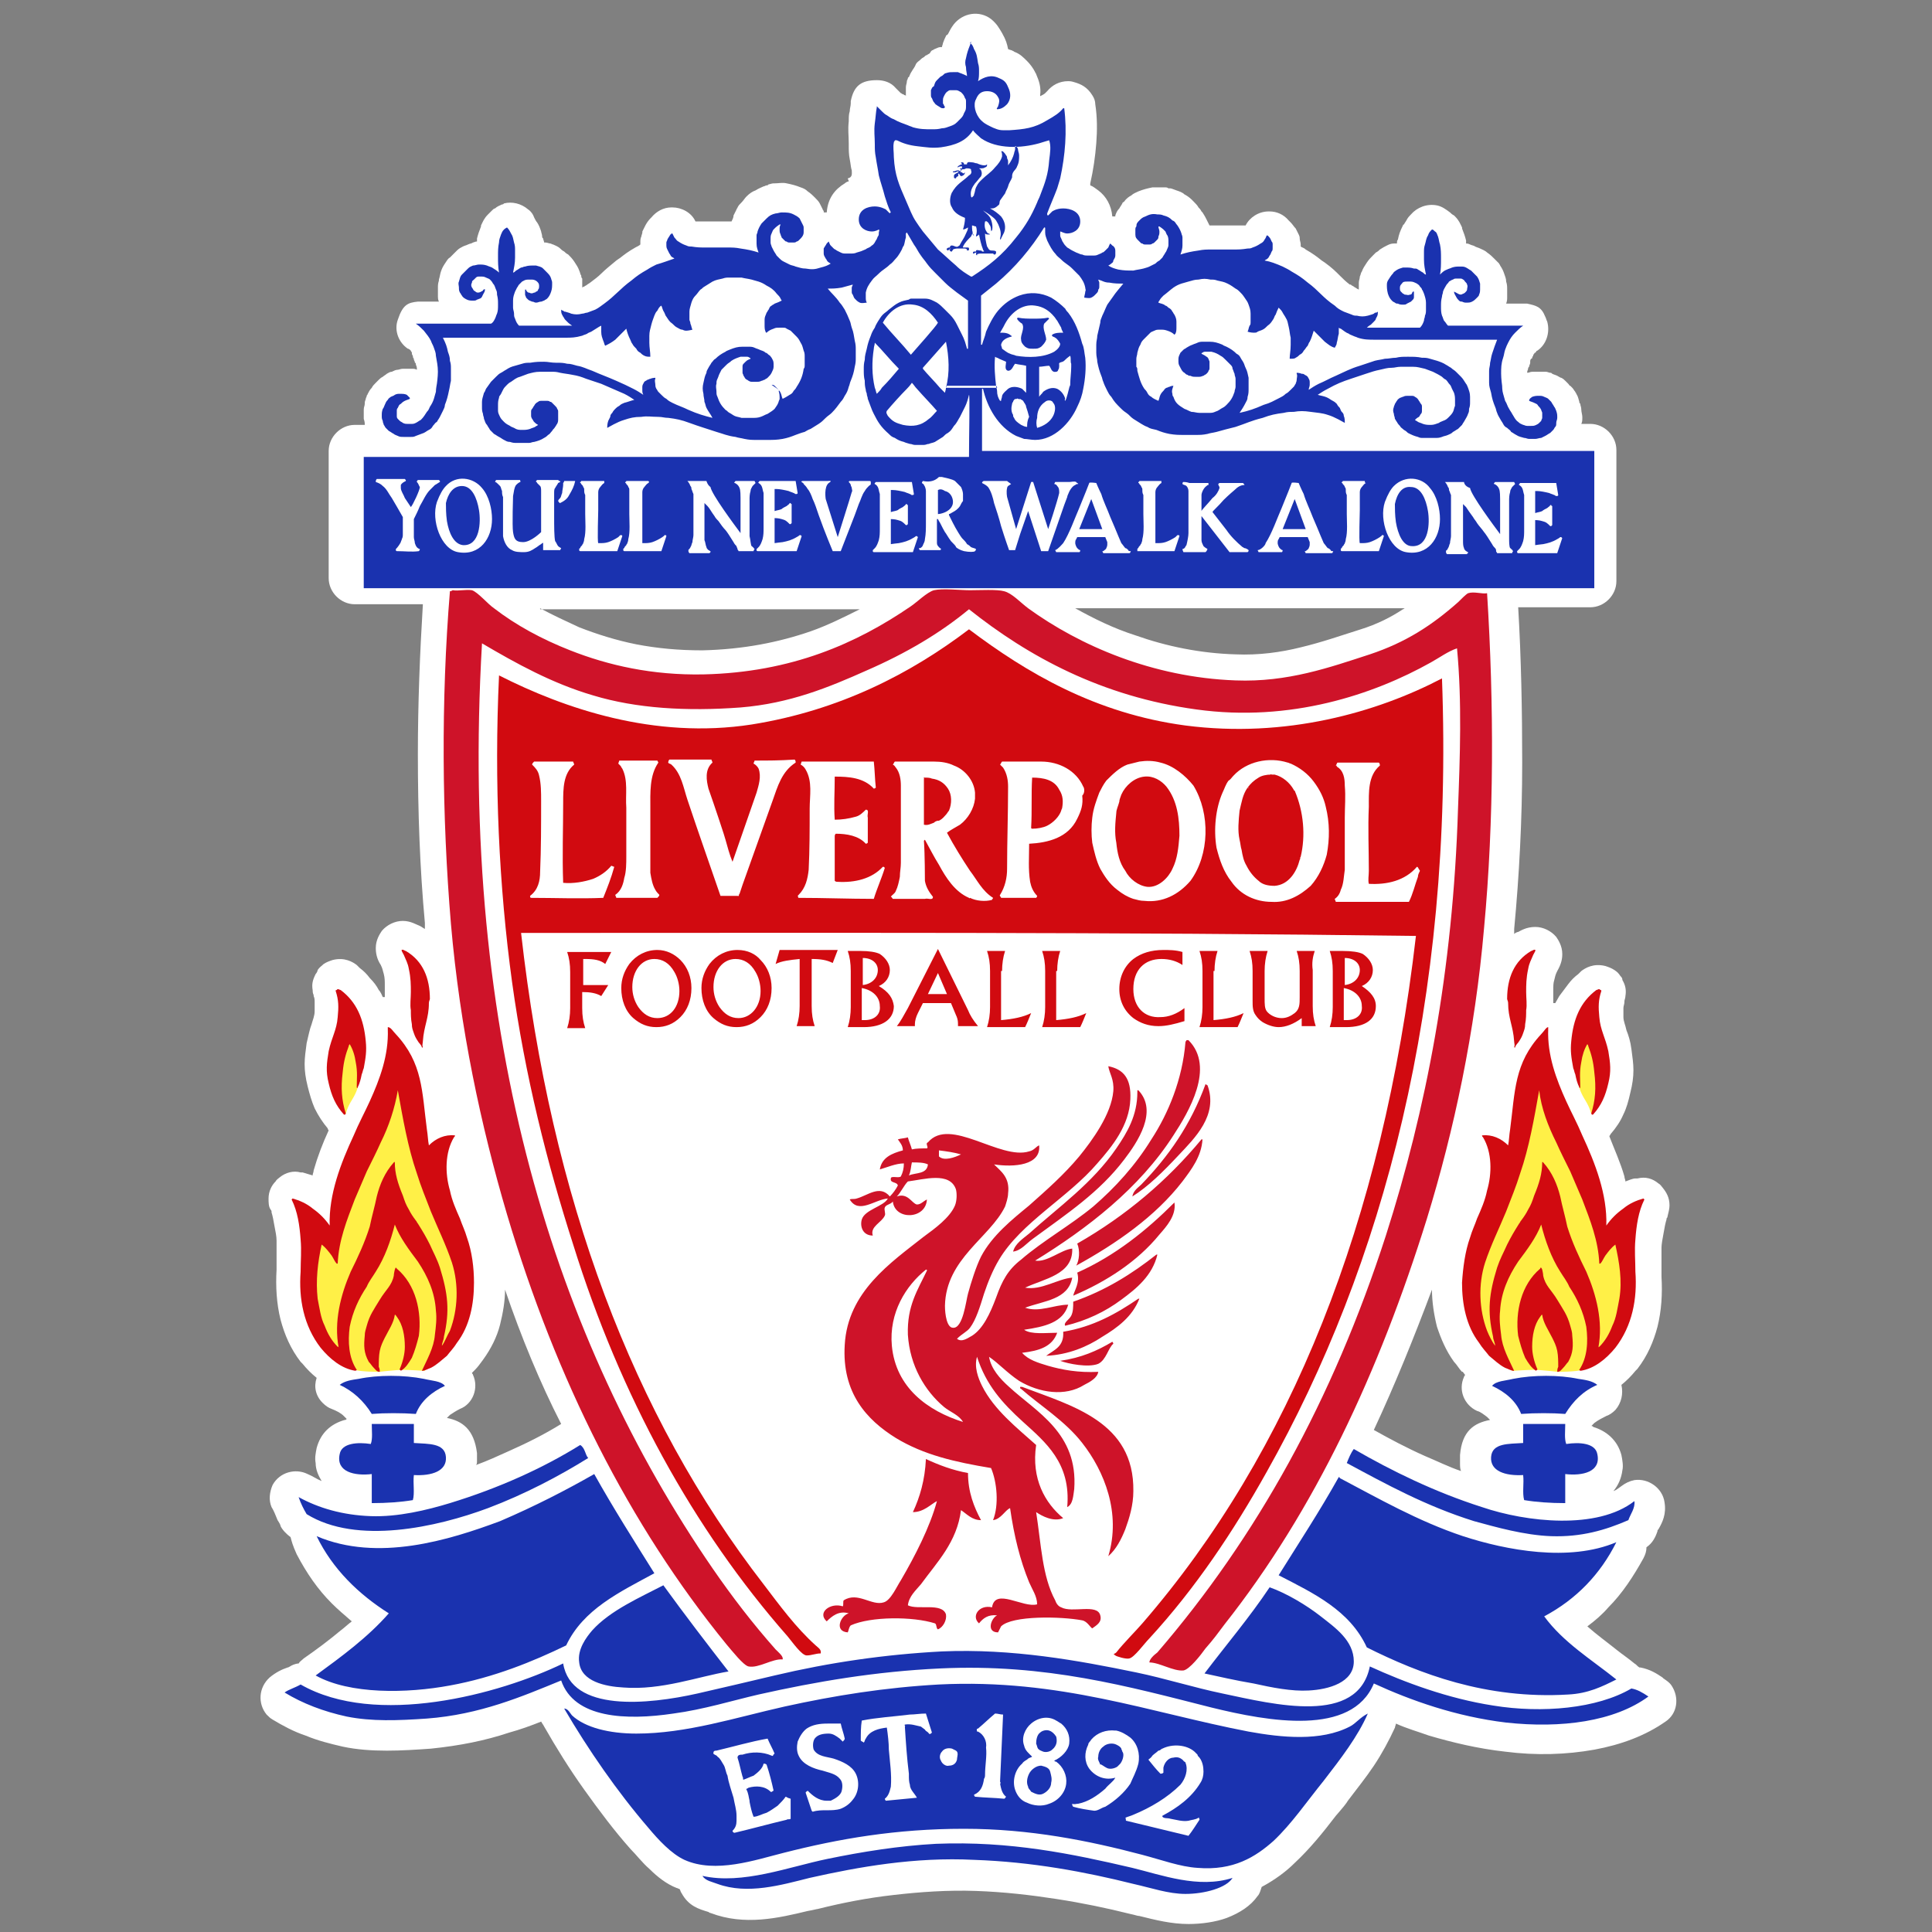 <?xml version="1.0" encoding="utf-8"?>
<!-- Generator: Adobe Illustrator 25.2.0, SVG Export Plug-In . SVG Version: 6.00 Build 0)  -->
<svg version="1.1" id="Layer_1" xmlns="http://www.w3.org/2000/svg" xmlns:xlink="http://www.w3.org/1999/xlink" x="0px" y="0px"
	 viewBox="0 0 192.8 192.8" style="enable-background:new 0 0 192.8 192.8;" xml:space="preserve">
<rect x="0" y="0" width="192.8" height="192.8" fill="#808080" stroke="none"/>
<style type="text/css">
	.st0{fill-rule:evenodd;clip-rule:evenodd;fill:#FFFFFF;}
	.st1{fill-rule:evenodd;clip-rule:evenodd;fill:#CE1329;}
	.st2{fill-rule:evenodd;clip-rule:evenodd;fill:#D10A10;}
	.st3{fill-rule:evenodd;clip-rule:evenodd;fill:#1a32af;}
	.st4{fill-rule:evenodd;clip-rule:evenodd;fill:#FFF047;}
</style>
<g>
	<path class="st0" d="M29,153.4c-0.4-0.3-0.8-0.7-1-1.1c0-0.1-0.1-0.3-0.3-0.6l0,0c-0.2-0.5-0.4-1-0.6-1.3l0,0
		c-0.3-0.7-0.2-1.5,0.1-2.2c0.7-1.3,2.3-1.7,3.5-1.1c0.5,0.2,0.9,0.5,1.4,0.7c-0.3-0.5-0.6-1.1-0.6-1.8c-0.1-0.5,0-1,0.1-1.5
		c0.4-1.5,1.4-2.4,2.8-2.8c0.1,0,0.1,0,0.2-0.1c-0.1-0.1-0.2-0.2-0.3-0.3c-0.3-0.3-0.7-0.5-1.2-0.7l0,0c-0.3-0.1-0.6-0.3-0.9-0.6
		c-0.7-0.7-0.9-1.6-0.6-2.5c-0.5-0.4-1-0.9-1.4-1.4c-0.1-0.1-0.1-0.1-0.2-0.2c-1-1.3-1.6-2.7-2-4.2c-0.4-1.6-0.5-3.3-0.4-5
		c0-0.4,0-0.7,0-1.1c0-0.6,0-1.1,0-1.8h0c0-0.4-0.1-0.9-0.2-1.4c-0.1-0.6-0.2-1.1-0.3-1.4l0-0.1c0,0,0-0.1-0.1-0.2
		c-0.2-0.3-0.2-0.7-0.2-1.1h0c0-0.7,0.3-1.3,0.7-1.7c0.1-0.2,0.3-0.3,0.4-0.4c0.6-0.5,1.4-0.7,2.1-0.5l0,0l0,0c0.1,0,0.1,0,0.2,0
		c0.3,0.1,0.7,0.2,1,0.3c0-0.2,0.1-0.3,0.1-0.5c0.4-1.4,0.9-2.7,1.5-4l0,0c0,0-0.1-0.1-0.1-0.2l0,0c-0.5-0.6-0.9-1.2-1.3-2
		c-0.3-0.7-0.5-1.4-0.7-2.2c-0.2-0.8-0.3-1.5-0.3-2.2c0-0.7,0.1-1.3,0.2-2.1c0.2-0.8,0.3-1.4,0.5-1.9c0.1-0.4,0.3-0.8,0.3-1.3
		c0-0.4,0-0.7,0-0.9c0-0.2,0-0.4-0.1-0.6l0,0l0,0c0,0,0,0.1,0-0.1c-0.1-0.2-0.1-0.4-0.1-0.5c-0.1-0.6,0-1,0.3-1.6
		c0.1-0.1,0.2-0.3,0.2-0.4c0.2-0.3,0.4-0.4,0.6-0.6c0.3-0.2,0.6-0.3,0.9-0.4v0c1.2-0.3,2,0.2,2.4,0.5c0.1,0.1,0.2,0.2,0.3,0.3
		c0.4,0.3,0.7,0.6,1,1c0.4,0.4,0.7,0.8,0.9,1.2c0.2,0.2,0.3,0.5,0.4,0.7c0.1,0,0.1,0,0.2,0c0-0.2,0-0.4,0-0.5c0-0.3,0-0.5,0-0.7
		c0-0.4,0-0.7-0.1-1.1c-0.1-0.3-0.1-0.5-0.3-0.9l0,0c-0.4-0.6-0.5-1.2-0.5-1.7c0-0.8,0.4-1.4,0.6-1.7l0,0c0.5-0.6,1.3-1,2.1-1
		c0.8,0,1.4,0.4,1.7,0.5c0.2,0.1,0.3,0.2,0.5,0.3c0-0.2,0-0.4,0-0.6c-0.5-5.4-0.7-11.1-0.7-16.8c0-5.1,0.2-10.1,0.5-15h-6.8
		c-1.4,0-2.6-1.2-2.6-2.6V45h0c0-1.4,1.2-2.6,2.6-2.6h1c0-0.2,0-0.3-0.1-0.6c0-0.4,0-0.6,0-0.9h0h0c0-0.3,0.1-0.4,0.1-0.6l0,0
		c0,0,0,0,0-0.1c0-0.2,0.1-0.3,0.1-0.4l0,0c0-0.1,0.1-0.2,0.1-0.3c0-0.1,0.1-0.1,0.1-0.2c0.1-0.2,0.2-0.4,0.4-0.6
		c0.1-0.2,0.2-0.3,0.4-0.5l0,0c0.1-0.1,0.2-0.2,0.3-0.3c0.1-0.1,0.2-0.2,0.4-0.3c0.1-0.1,0.3-0.2,0.4-0.3c0.2-0.1,0.3-0.2,0.5-0.2
		l0,0c0.2-0.1,0.4-0.2,0.6-0.2c0.1,0,0.3-0.1,0.5-0.1c0,0,0.1,0,0.1,0c0.3,0,0.5,0,0.8,0c0.2,0,0.3,0,0.5,0.1c0,0,0-0.1,0-0.1
		c0-0.1,0-0.2-0.1-0.4h0c0-0.1,0-0.2-0.1-0.2c0-0.1,0-0.1-0.1-0.3l0-0.1c-0.1-0.1-0.1-0.2-0.1-0.3l0,0l0,0c-0.1-0.1-0.1-0.2-0.1-0.3
		c0-0.1-0.1-0.1-0.1-0.2h0c-0.1-0.1-0.1-0.1-0.1-0.1c0,0-0.1-0.1-0.2-0.1l0,0c-0.9-0.6-1.4-1.8-1-2.9c0.5-1.5,1-1.7,2-1.8
		c0,0,0.1,0,0.1,0c0,0,0,0,0,0v0l0,0l0,0c0.2,0,0.3,0,0.5,0c0.5,0,1,0,1.5,0c-0.1-0.2-0.1-0.4-0.1-0.5c0-0.1,0-0.2,0-0.3
		c0-0.2,0-0.4,0-0.6c0-0.2,0-0.4,0.1-0.7c0,0,0-0.1,0-0.1c0.1-0.3,0.1-0.5,0.2-0.8c0.1-0.3,0.2-0.5,0.4-0.8l0,0
		c0.2-0.3,0.3-0.5,0.5-0.6l0,0l0,0c0.2-0.2,0.4-0.4,0.7-0.7l0,0c0.2-0.2,0.4-0.3,0.6-0.4c0.2-0.1,0.3-0.1,0.5-0.2l0,0
		c0.2-0.1,0.4-0.1,0.5-0.2l0,0l0,0c0.1,0,0.2-0.1,0.4-0.1c0-0.1,0-0.1,0-0.2l0-0.1c0.1-0.4,0.2-0.7,0.4-1.2l0,0l0-0.1
		c0.2-0.4,0.3-0.7,0.7-1.1l0,0c0.1-0.1,0.3-0.3,0.4-0.4c0.1-0.1,0.2-0.2,0.3-0.2c0.2-0.2,0.5-0.3,0.7-0.4c0.1,0,0.1,0,0.2-0.1v0
		c0.8-0.2,1.7,0,2.4,0.6c0.3,0.2,0.5,0.5,0.6,0.8c0.1,0.2,0.2,0.4,0.3,0.5c0.2,0.3,0.3,0.6,0.4,0.9c0,0.1,0.1,0.3,0.1,0.5
		c0,0.1,0,0.1,0.1,0.2c0,0.1,0.1,0.3,0.1,0.4l0.1,0v0c0.2,0,0.4,0.1,0.5,0.1c0.1,0,0.2,0.1,0.3,0.1c0.2,0.1,0.5,0.2,0.7,0.4v0
		c0.1,0.1,0.2,0.2,0.4,0.3c0.1,0.1,0.2,0.2,0.4,0.3c0.2,0.2,0.4,0.4,0.6,0.7c0.2,0.3,0.4,0.6,0.5,0.9l0,0l0,0
		c0.1,0.2,0.1,0.4,0.2,0.5c0,0.1,0,0.2,0.1,0.3c0,0.1,0,0.2,0,0.2c0,0.2,0,0.5,0,0.7l0,0c0,0,0.1-0.1,0.2-0.1l0,0
		c0.1-0.1,0.2-0.1,0.3-0.2c0.3-0.2,0,0,0.3-0.2l0,0c0.4-0.3,0.8-0.6,1.1-0.9c0.4-0.4,0.9-0.8,1.5-1.3c0.4-0.3,0.3-0.2,0.3-0.2
		c0.5-0.4,0.9-0.7,1.6-1.1v0c0.2-0.1,0.4-0.2,0.5-0.3c0-0.1,0-0.2,0-0.2l0,0c0-0.2,0-0.4,0.1-0.6c0-0.1,0.1-0.3,0.1-0.4
		c0,0,0-0.1,0-0.1c0.1-0.2,0.2-0.4,0.3-0.6l0,0c0.1-0.2,0.3-0.5,0.5-0.7l0,0c0,0,0.1-0.1,0.1-0.1c0.5-0.6,1.2-1,2-1h0.1v0
		c0.9,0,1.9,0.5,2.3,1.4l0,0c0.2,0,0.3,0,0.5,0c0.2,0,0.4,0,0.6,0c0.3,0,0.6,0,0.8,0c0.4,0,0.8,0,1.3,0l0,0l0,0l0.4,0
		c0.1-0.2,0.2-0.4,0.2-0.6c0.1-0.2,0.2-0.4,0.3-0.6c0-0.1,0.1-0.1,0.1-0.2c0.1-0.2,0.2-0.3,0.4-0.5c0.2-0.2,0.3-0.4,0.5-0.6
		c0.3-0.3,0.6-0.5,0.9-0.6c0.3-0.2,0.6-0.3,0.8-0.4l0,0l0,0c0.1,0,0.2-0.1,0.3-0.1c0.1,0,0.1,0,0.2-0.1c0.1,0,0.3-0.1,0.5-0.1
		c0,0,0.1,0,0.1,0c0.4,0,0.8-0.1,1.2,0c0.5,0.1,0.9,0.2,1.4,0.4l0,0l0,0c0.3,0.1,0.5,0.2,0.7,0.4c0.3,0.2,0.5,0.4,0.7,0.6l0,0
		c0.2,0.2,0.4,0.4,0.5,0.6c0.1,0.2,0.2,0.4,0.3,0.6c0,0.1,0.1,0.1,0.1,0.2l0,0.1c0.1,0,0.2,0,0.3,0c0.1-1.4,0.8-2.3,1.8-2.9
		c0.1-0.1,0.3-0.2,0.4-0.2c0-0.1-0.1-0.2-0.1-0.3C85.1,17.7,85,17.3,85,17c-0.1-0.3-0.1-0.6-0.2-1.1c-0.1-0.5-0.1-0.9-0.1-1.4l0,0
		l0-0.2c0-0.8-0.1-1.3,0-2.2h0c0-0.4,0-0.7,0.1-1c0-0.3,0.1-0.5,0.1-0.8c0-0.1,0-0.1,0-0.2l0,0c0.3-1.5,1-2.1,2.6-2.1v0
		c0.7,0,1.4,0.2,1.9,0.8c0,0,0,0,0.4,0.4l0,0c0,0,0.1,0.1,0.1,0.1c0.1,0,0.1,0.1,0.2,0.1c0.1,0,0.1,0.1,0.2,0.1c0,0,0.1,0,0.1,0.1
		c0-0.1,0-0.1,0-0.3c0-0.2,0-0.4,0-0.5h0l0-0.1c0-0.2,0.1-0.4,0.1-0.6c0-0.1,0.1-0.2,0.1-0.3c0,0,0-0.1,0.1-0.1
		c0.1-0.2,0.1-0.3,0.3-0.6c0.1-0.2,0.3-0.4,0.4-0.7c0.1-0.2,0.3-0.3,0.4-0.4c0.1-0.1,0.2-0.2,0.4-0.3l0,0c0.1-0.1,0.2-0.2,0.3-0.2
		c0.1-0.1,0.2-0.1,0.3-0.2l0,0l0,0C92.9,5.1,93,5,93.1,5c0.1-0.1,0.2-0.1,0.4-0.2l0,0c0.2-0.1,0.3-0.1,0.5-0.1
		c0-0.1,0.1-0.3,0.1-0.4c0.1-0.3,0.2-0.5,0.3-0.7c0,0,0-0.1,0.1-0.1l0.1-0.1l0,0c0.2-0.4,0.3-0.6,0.6-1l0,0l0,0
		c0.9-1.1,2.5-1.4,3.7-0.5c0.6,0.5,0.8,0.9,1.1,1.4l0,0l0,0c0.4,0.7,0.5,1.1,0.6,1.6c0.2,0.1,0.4,0.1,0.5,0.2c0.1,0,0.1,0.1,0.2,0.1
		c0.5,0.2,0.8,0.5,1.2,0.9c0.3,0.3,0.6,0.7,0.8,1.1c0,0.1,0.1,0.1,0.1,0.2c0.3,0.7,0.5,1.3,0.4,2.1l0,0.1c0.2-0.1,0.4-0.2,0.5-0.3
		c0.1-0.1,0.1-0.1,0.2-0.2c0.5-0.6,1.2-1,2.1-1c0.1,0,0.3,0,0.6,0.1c0.7,0.2,1.3,0.5,1.8,1.3c0.2,0.3,0.3,0.6,0.3,0.9
		c0.2,1.3,0.2,2.6,0.1,3.9c-0.1,1.3-0.3,2.7-0.6,4c0,0,0,0.1,0,0.1l0,0.1c0.3,0.1,0.5,0.3,0.8,0.5c0.8,0.6,1.3,1.5,1.4,2.6
		c0.1,0,0.2,0,0.3,0l0-0.1c0.1-0.3,0.2-0.5,0.4-0.7c0.1-0.2,0.2-0.3,0.3-0.5c0-0.1,0.1-0.1,0.2-0.2c0.2-0.3,0.5-0.5,0.7-0.6
		c0.2-0.2,0.5-0.3,0.7-0.4c0.5-0.2,0.9-0.3,1.4-0.4c0.4,0,0.8,0,1.2,0v0c0.2,0,0.3,0,0.4,0.1c0.1,0,0.1,0,0.2,0
		c0.1,0,0.3,0.1,0.6,0.2v0l0,0c0.3,0.1,0.6,0.2,0.8,0.4c0.2,0.1,0.5,0.3,0.7,0.5c0.1,0.1,0.1,0.1,0.2,0.2c0.2,0.2,0.4,0.4,0.5,0.6
		c0.1,0.1,0.2,0.2,0.3,0.4c0,0,0.1,0.1,0.1,0.1c0.2,0.3,0.3,0.5,0.4,0.7c0.1,0.2,0.2,0.4,0.3,0.6l0.3,0l0,0c0.5,0,0.9,0,1.3,0
		c0.2,0,0.5,0,0.8,0c0.2,0,0.4,0,0.6,0c0.2,0,0.3,0,0.5,0c0,0,0.1,0,0.1,0c0.4-0.8,1.3-1.4,2.3-1.4h0.1v0c0.7,0,1.4,0.3,1.9,0.9
		c0.1,0.1,0.1,0.1,0.2,0.2l0,0c0.2,0.2,0.3,0.4,0.5,0.6c0.1,0.2,0.2,0.4,0.3,0.6l0,0c0.1,0.2,0.1,0.3,0.1,0.4c0,0.2,0.1,0.4,0.1,0.6
		h0l0,0c0,0.1,0,0.1,0,0.2c0.1,0.1,0.3,0.1,0.5,0.3v0c0.7,0.4,1.1,0.7,1.6,1.1l0.3,0.2c0.7,0.5,1.1,0.9,1.5,1.3
		c0.3,0.3,0.6,0.6,1,0.9c0,0,0,0,0.1,0c0.2,0.2,0,0,0.3,0.2c0.1,0.1,0.2,0.1,0.3,0.2l0.2,0.1l0,0c0-0.2,0-0.4,0-0.7
		c0-0.2,0.1-0.4,0.1-0.6c0.1-0.2,0.1-0.4,0.2-0.5l0,0l0,0c0.1-0.3,0.3-0.6,0.5-0.9c0.2-0.3,0.4-0.5,0.6-0.7l0,0
		c0.1-0.1,0.2-0.2,0.3-0.3c0.2-0.1,0.3-0.2,0.4-0.3l0,0l0,0c0.3-0.2,0.5-0.3,0.7-0.4c0.2-0.1,0.4-0.2,0.7-0.2c0.1,0,0.1,0,0.2,0
		c0,0,0,0,0.1,0c0-0.1,0-0.3,0.1-0.4l0,0l0,0l0,0c0.1-0.5,0.2-0.8,0.5-1.4c0,0,0-0.1,0.1-0.1c0.1-0.2,0.2-0.3,0.3-0.5
		c0.1-0.2,0.3-0.4,0.4-0.5c0.6-0.7,1.6-1.1,2.6-0.9c0.5,0.1,0.9,0.4,1.3,0.7c0.1,0.1,0.2,0.2,0.4,0.3c0,0,0,0,0.1,0.1
		c0.4,0.4,0.5,0.7,0.7,1.1c0,0.1,0,0,0,0.1l0,0l0,0c0.2,0.5,0.3,0.8,0.4,1.2h0l0,0l0,0.1l0,0l0,0c0,0.1,0,0.1,0,0.2
		c0.1,0,0.2,0,0.4,0.1l0,0c0.2,0.1,0.4,0.1,0.5,0.2l0,0c0.2,0.1,0.3,0.1,0.5,0.2c0.2,0.1,0.5,0.2,0.7,0.4c0.3,0.2,0.5,0.4,0.7,0.6
		l0.1,0.1l0,0c0.1,0.1,0.2,0.2,0.4,0.4c0,0.1,0.1,0.1,0.1,0.2c0.2,0.3,0.3,0.5,0.4,0.8c0.1,0.3,0.2,0.5,0.2,0.8l0,0
		c0.1,0.3,0.1,0.5,0.1,0.8c0,0.2,0,0.4,0,0.5c0,0.1,0,0.2,0,0.3c0,0.2,0,0.3-0.1,0.6c0.4,0,0.9,0,1.3,0c0.3,0,0.5,0,0.8,0
		c0.9,0.2,1.4,0.3,1.8,1.3c0.5,0,0.5,0,0,0c0.1,0.2,0.1,0.3,0.2,0.5l0,0c0.3,1.1-0.1,2.3-1,2.9c-0.1,0-0.1,0.1-0.1,0.1
		c0,0,0,0-0.1,0.1c-0.1,0-0.1,0.1-0.1,0.1c-0.1,0.1-0.1,0.1-0.1,0.2c0,0-0.1,0.1-0.1,0.2c0,0,0,0.1-0.1,0.1
		c-0.1,0.1-0.1,0.2-0.1,0.3c0,0,0,0.1,0,0.1c0,0,0,0.1-0.1,0.3c0,0.1,0,0.1-0.1,0.2l0,0l0,0c0,0.2-0.1,0.3-0.1,0.4c0,0,0,0.1,0,0.1
		c0.2,0,0.3-0.1,0.5-0.1c0.3,0,0.5,0,0.8,0v0c0.1,0,0.2,0,0.3,0c0.1,0,0.2,0,0.3,0c0.1,0,0.3,0.1,0.4,0.1c0.1,0,0.1,0,0.2,0.1
		c0.2,0.1,0.3,0.1,0.5,0.2c0.2,0.1,0.3,0.2,0.4,0.2l0,0c0.2,0.1,0.3,0.2,0.4,0.3c0.1,0.1,0.2,0.2,0.3,0.3l0,0
		c0.1,0.1,0.1,0.2,0.2,0.2c0.1,0.1,0.1,0.1,0.2,0.2c0.1,0.1,0.2,0.3,0.3,0.4c0,0.1,0.1,0.1,0.1,0.2c0.2,0.3,0.2,0.5,0.3,0.8
		c0,0.1,0,0.1,0.1,0.2c0,0.2,0.1,0.3,0.1,0.6c0,0.2,0.1,0.5,0.1,0.7c0,0,0,0.1,0,0.1c0,0.2,0,0.4-0.1,0.6h0.9c1.4,0,2.6,1.2,2.6,2.6
		v13.1c0,1.4-1.2,2.6-2.6,2.6h-7.2c0.3,5.1,0.4,10.3,0.4,15.5c0,5.7-0.3,11.3-0.8,16.6l0,0.5c0.1-0.1,0.3-0.2,0.4-0.2
		c0.2-0.1,0.8-0.5,1.7-0.5c0.8,0,1.6,0.4,2.1,1l0,0c0.2,0.3,0.6,0.9,0.6,1.7c0,0.5-0.1,1-0.5,1.7l0,0c-0.2,0.4-0.2,0.5-0.3,0.9
		c-0.1,0.3-0.1,0.6-0.1,1.1c0,0.2,0,0.5,0,0.7c0,0.1,0,0.3,0,0.5c0.1,0,0.1,0,0.2,0c0.1-0.2,0.3-0.5,0.4-0.7
		c0.3-0.4,0.6-0.8,0.9-1.2c0.3-0.4,0.6-0.7,1-1c0.1-0.1,0.2-0.2,0.3-0.3c0.4-0.3,1.2-0.8,2.4-0.5l0,0c0.3,0.1,0.6,0.2,0.9,0.4
		c0.3,0.2,0.4,0.3,0.6,0.6c0.1,0.1,0.2,0.2,0.2,0.4c0.3,0.5,0.4,1,0.3,1.6c0,0.2-0.1,0.4-0.1,0.5c0,0.1,0,0,0,0.1l0,0l0,0
		c0,0.2-0.1,0.4-0.1,0.6c0,0.2,0,0.5,0,0.9c0,0.4,0.2,0.8,0.3,1.3c0.2,0.5,0.4,1.1,0.5,1.9c0.1,0.8,0.2,1.4,0.2,2.1
		c0,0.7-0.1,1.4-0.3,2.2c-0.2,0.9-0.4,1.6-0.7,2.2c-0.3,0.7-0.7,1.3-1.3,2h0c0,0.1-0.1,0.1-0.1,0.2l0,0c0.5,1.3,1.1,2.6,1.5,4
		c0,0.2,0.1,0.3,0.1,0.5c0.3-0.1,0.7-0.3,1-0.3c0.1,0,0.1,0,0.2,0l0,0l0,0c0.8-0.2,1.5,0,2.1,0.5c0.2,0.1,0.3,0.3,0.4,0.4
		c0.4,0.5,0.7,1,0.7,1.8h0c0,0.3-0.1,0.7-0.2,1.1c0,0.1-0.1,0.2-0.1,0.2l0,0.1c-0.1,0.3-0.2,0.8-0.3,1.4c-0.1,0.5-0.2,1.1-0.2,1.4h0
		c0,0.6,0,1.2,0,1.8c0,0.3,0,0.7,0,1.1c0.1,1.7,0,3.4-0.4,5c-0.4,1.5-1,2.9-2,4.2c-0.1,0.1-0.1,0.1-0.2,0.2c-0.4,0.5-0.9,1-1.4,1.4
		c0.2,0.9,0,1.8-0.6,2.5c-0.3,0.3-0.6,0.5-0.9,0.6l0,0c-0.4,0.2-0.8,0.4-1.2,0.7c-0.1,0.1-0.2,0.2-0.3,0.3c0.1,0,0.1,0,0.2,0.1
		c1.3,0.4,2.4,1.3,2.8,2.8c0.1,0.5,0.2,1.1,0.1,1.5c-0.1,0.8-0.4,1.5-0.9,2.1c0.3-0.1,0.5-0.3,0.8-0.5c0.4-0.3,0.8-0.5,1.3-0.6
		c1.4-0.2,2.8,0.8,3,2.2c0.2,1.2-0.2,2-0.6,2.7c-0.1,0.1-0.1,0.1-0.1,0.2l0,0c-0.2,0.6-0.5,1.2-1.1,1.6c0,0.4-0.1,0.7-0.3,1.1
		c-1,1.8-2.1,3.5-3.5,4.9c-0.6,0.7-1.3,1.3-2.1,1.9c0.9,0.8,2,1.6,3,2.4c0.5,0.4,1.1,0.8,1.7,1.3c0.2,0.1,0.3,0.3,0.5,0.4
		c0,0,0.1,0,0.1,0c1,0.2,1.6,0.6,2.2,1l0.1,0.1l0,0c0.3,0.2,0.6,0.4,0.8,0.7c0.8,1.2,0.6,2.8-0.6,3.6c-2,1.4-4.4,2.3-7.1,2.8
		c-2.8,0.5-5.8,0.6-8.9,0.2c-2.7-0.3-5.2-0.9-7.6-1.6c-1.1-0.4-2.2-0.7-3.3-1.2c0,0.1-0.1,0.3-0.1,0.4c-0.6,1.3-1.3,2.6-2.1,3.8
		c-0.8,1.2-1.7,2.3-2.6,3.5l0,0l0,0c-0.1,0.2-0.5,0.7-1.2,1.5c-1.3,1.7-2.6,3.3-4.1,4.7c-0.9,0.9-2,1.7-3.3,2.4
		c-0.1,0.3-0.2,0.7-0.4,0.9c-0.7,1-1.8,1.7-3.1,2.2c-1.1,0.4-2.5,0.6-3.8,0.6c-1.7,0-3.3-0.4-4.9-0.8c-0.2,0-0.4-0.1-0.9-0.2
		c-2.4-0.6-4.8-1.1-7.4-1.5c-2.6-0.4-5.2-0.7-8-0.8c-2.8-0.1-5.6,0.1-8.2,0.4c-2.7,0.3-5.2,0.8-7.6,1.4c-0.1,0-0.4,0.1-1,0.2
		c-2.9,0.7-6.3,1.5-9.7,0.2c0,0-0.1,0-0.2-0.1c-1-0.3-2-0.6-2.7-1.9c-0.1-0.1-0.1-0.3-0.2-0.4c-0.1,0-0.2-0.1-0.3-0.1l0,0
		c-1-0.4-1.9-1.1-2.7-1.9c-0.7-0.6-1.3-1.4-1.9-2c-1.6-1.8-3.1-3.8-4.6-5.9c-1.5-2.1-2.8-4.2-4-6.3c-0.1-0.2-0.2-0.3-0.3-0.5
		c-1,0.4-2.1,0.8-3.2,1.1c-2.4,0.8-4.9,1.3-7.8,1.6c-1.4,0.1-2.9,0.2-4.4,0.2c-1.5,0-3-0.1-4.4-0.4c-1.3-0.3-2.5-0.6-3.7-1.1
		c-1.2-0.4-2.3-1-3.3-1.6l0,0c-0.2-0.1-0.4-0.3-0.6-0.5c-0.9-1.1-0.8-2.7,0.3-3.7c0.6-0.5,1.2-0.8,1.8-1l0,0c0.1,0,0.2-0.1,0.4-0.2
		l0,0c0.2-0.1,0.5-0.2,0.7-0.2c0.1-0.2,0.3-0.3,0.5-0.5c1.3-0.9,2.5-1.8,3.7-2.8c0.4-0.3,0.7-0.6,1.1-0.9c-0.7-0.6-1.4-1.2-2-1.8
		c-1.4-1.4-2.5-3-3.5-4.9C29.2,154.2,29.1,153.8,29,153.4L29,153.4z M50.4,128.7c0,1.1-0.2,2.3-0.5,3.5c-0.3,1.2-0.9,2.4-1.7,3.5
		l0,0c-0.3,0.4-0.5,0.7-0.8,1c0,0,0.1-0.1-0.3,0.3l0,0c0,0.1,0.1,0.1,0.1,0.2c0.6,1.3,0,2.9-1.3,3.4c-0.4,0.2-0.7,0.4-1,0.6
		c-0.1,0.1-0.2,0.2-0.3,0.3c1.5,0.3,2.7,1.1,3,3.5c0,0.3,0,0.5,0,0.8c0,0.2,0,0.3-0.1,0.4c1.1-0.4,2.2-0.9,3.3-1.4
		c1.8-0.8,3.6-1.7,5.2-2.7C53.9,138,52,133.4,50.4,128.7L50.4,128.7z M137.1,142.7c1.6,0.9,3.3,1.8,5.1,2.6c1.2,0.5,2.4,1.1,3.6,1.5
		c-0.1-0.2-0.1-0.5-0.1-0.8c0-0.3,0-0.5,0-0.8c0.2-2.4,1.4-3.2,3-3.5c-0.1-0.1-0.2-0.2-0.3-0.3c-0.3-0.2-0.6-0.5-1-0.6
		c-1.3-0.6-1.9-2.1-1.3-3.4c0-0.1,0.1-0.1,0.1-0.2l0,0c-0.3-0.4-0.2-0.3-0.3-0.3c-0.3-0.3-0.5-0.7-0.8-1l0,0
		c-0.8-1.1-1.3-2.3-1.7-3.5c-0.3-1.2-0.5-2.5-0.5-3.7C141.1,133.5,139.2,138.2,137.1,142.7L137.1,142.7z M53.9,60.7L53.9,60.7
		c1.3,0.7,2.6,1.3,3.9,1.9c1.8,0.7,3.7,1.3,5.7,1.7c2.1,0.4,4.2,0.6,6.6,0.6c4.1-0.1,7.6-0.8,10.8-1.9c1.7-0.6,3.3-1.4,4.9-2.2H53.9
		L53.9,60.7z M107.3,60.7c1.8,1,3.8,2,6,2.7c3.1,1.1,6.5,1.8,10,1.9c2.3,0.1,4.5-0.2,6.5-0.7c2.1-0.5,4.1-1.2,6-1.8
		c1.6-0.5,3-1.2,4.2-2c0.1,0,0.1-0.1,0.2-0.1H107.3L107.3,60.7z"/>
	<g>
		<path class="st0" d="M46.3,61.5l-0.9,13.8c0,0,0.9,25.2,3.5,35.5c2.6,10.3,11.1,32.7,12.4,35.5c1.2,2.8,14.7,21.6,14.7,21.6
			s10.4-2.5,20.1-2.5c11.1,0,20.9,2.7,20.9,2.7l10.7-14.3c0,0,12-18.7,15.9-38.5c3.9-19.8,3.9-51.6,3.9-51.6S130.3,70,124.5,70
			c-5.8,0-27.5-9.9-27.5-9.9s-13,9.3-27.7,9.3C54.6,69.4,46.3,61.5,46.3,61.5L46.3,61.5L46.3,61.5z"/>
		<path class="st1" d="M45.2,58.9c0.5,0.1,1.3-0.1,1.9,0c0.6,0.2,1.6,1.4,2.2,1.8c2.2,1.7,4.8,3.1,7.6,4.2c3.8,1.5,8.2,2.5,13.3,2.4
			c8.8-0.2,15.3-3.1,20.7-6.8c0.6-0.4,1.6-1.4,2.3-1.6c0.9-0.2,2.6,0,3.6,0c1,0,2.7-0.1,3.4,0.1c0.8,0.2,1.6,1.1,2.4,1.7
			c5.1,3.7,12.4,6.9,20.7,7.2c5.2,0.2,9.4-1.3,13.4-2.6c3.6-1.2,6.2-2.9,8.8-5.2c0.3-0.3,0.8-0.8,1-0.9c0.6-0.2,1.4,0.1,1.9,0
			c0.7,11.1,0.7,22.7-0.3,33.4c-0.9,10.4-3,20.2-5.7,29c-4.8,15.4-11.2,29.1-20.2,40.5c-0.6,0.8-1.1,1.5-1.9,2.4
			c-0.5,0.7-1.6,2.1-2.2,2.2c-1,0.1-2.4-0.8-3.4-0.8c0-0.3,0.4-0.7,0.8-1c9.9-11.5,17.5-25.2,22.8-41.6c4-12.5,6.7-26.4,7.2-42.6
			c0.2-5.2,0.4-10.7-0.1-16c-0.9,0.3-1.7,0.9-2.6,1.4c-5.7,3.2-14,6-23.4,4.7c-9.5-1.3-16.8-5.3-22.7-10c-2.9,2.4-6.3,4.4-10.2,6.1
			c-3.8,1.7-7.7,3.3-12.6,3.7c-5.4,0.4-10.4,0.1-14.7-1.2c-4.1-1.2-7.7-3.2-11.1-5.2c-2.3,39.4,7.4,69.6,23,92.3
			c2,2.9,4,5.5,6.3,8.1c0.3,0.3,0.8,0.7,0.7,1c-1-0.1-2.4,0.9-3.4,0.7c-0.5-0.1-1.6-1.5-2.2-2.2c-9.7-11.9-17-26.4-21.9-42.9
			c-2.6-8.8-4.7-18.6-5.6-29c-0.9-10.7-1-22.3-0.1-33.2C45.1,59,45.1,58.9,45.2,58.9L45.2,58.9z"/>
		<path class="st2" d="M96.7,62.8c5.7,4.3,12.6,8.4,21.6,9.6c10,1.3,19.1-1.3,25.6-4.7c1.2,32.4-5.9,58.6-17.5,79.2
			c-3.3,5.9-7.1,11.6-11.7,16.6c-0.5,0.5-1.5,1.9-2,2c-0.3,0.1-1.3-0.2-1.4-0.3c-0.3-0.2-0.1-0.1,0.1-0.3c0.7-0.9,2-2.2,2.6-2.9
			c14.8-17.1,24-40.1,27.3-68.6C111.5,93,81.8,93.1,52,93.1c3,26.6,11.2,48.2,24.2,65c1.6,2.1,3.2,4.3,5.2,6.1
			c0.2,0.2,0.6,0.4,0.5,0.8c-0.5,0-0.9,0.2-1.4,0.2c-0.5,0-1.4-1.3-1.9-1.9c-9.4-10.7-16.7-24-21.4-39.1c-2.6-8.1-4.8-16.8-6.1-26.2
			c-1.3-9.5-1.8-19.9-1.3-30.6c6.5,3.3,15.5,6.4,25.2,4.9C83.8,70.9,90.9,67.2,96.7,62.8L96.7,62.8z"/>
		<path class="st3" d="M48.7,150.5c3.7-1.4,7.1-3.2,10-5c-0.3-0.3-0.3-1-0.8-1.3c-3.7,2.3-8.1,4.3-13,5.8c-2.3,0.7-5.2,1.4-7.9,1.3
			c-2.8-0.1-5.2-0.8-7.2-1.9c0.2,0.6,0.5,1.2,0.8,1.7C35.6,154.2,43.6,152.4,48.7,150.5L48.7,150.5z M113,186.4
			c-6-1.4-12.2-2.7-19.6-2.4c-3.7,0.2-7.4,0.8-10.8,1.5c-3.9,0.8-8.5,2.6-12.5,1.7c0.3,0.5,1,0.6,1.5,0.8c3,1.1,6.4,0.1,9.2-0.6
			c4.9-1.1,10.5-2.1,16.4-1.8c5.8,0.2,11.1,1.2,15.9,2.4c1.8,0.4,3.5,1,5.2,1c1.9,0,4.1-0.6,4.7-1.6
			C119.6,188.5,115.9,187.1,113,186.4L113,186.4z M124.6,172.8c-9.9-1.9-18.8-5.3-30.9-4.7c-5.4,0.3-10.4,1.1-15.4,2.2
			c-4.9,1.1-9.8,2.7-14.8,2.7c-2.7,0-5.1-0.6-6.4-1.8c-0.2-0.2-0.4-0.7-0.8-0.7c2.4,4.1,5.3,8.3,8.4,11.9c1,1.2,2.3,2.6,3.6,3.2
			c3.1,1.4,7.1,0,9.9-0.7c5.5-1.4,11.2-2.4,18-2.4c6.6,0,12.5,1.2,17.8,2.6c1.9,0.5,3.8,1.2,5.5,1.3c3.6,0.3,5.8-1.1,7.6-2.7
			c1.8-1.7,3.3-3.9,5-6c1.7-2.2,3.4-4.4,4.4-6.7c-0.8,0.4-1.2,1-1.8,1.3C131.8,173.8,127.9,173.4,124.6,172.8L124.6,172.8z
			 M162.8,168.5c-3.4,2-8.9,2.5-13.8,1.7c-4.5-0.7-8.8-2.3-12.3-3.9c-1.2,5.9-9.5,3.8-14.7,2.7c-2.9-0.6-5.7-1.5-8.6-2.1
			c-5.8-1.2-12.4-2.4-19.4-2.1c-5.7,0.3-11.2,1.1-16.7,2.4c-2.5,0.6-5.1,1.2-7.7,1.8c-4.9,1.1-12.6,1.9-13.4-3
			c-6.4,3.1-18.7,6.4-26.2,2.1c-0.5,0.3-1.2,0.5-1.6,0.8c1.8,1.1,3.9,1.9,6.2,2.4c2.5,0.5,5.1,0.4,8,0.2c5.3-0.4,9.5-2.2,13.4-3.8
			c1.3,3.8,6.5,4,11.2,3.3c3-0.4,5.9-1.3,8.5-1.9c5.8-1.3,11.7-2.3,18.1-2.6c10.6-0.5,18.8,1.8,27.1,3.9c5.7,1.4,14,2.9,16.2-2.4
			c3.7,1.7,8.2,3.3,13.2,3.9c5.5,0.6,10.8-0.1,14.2-2.6C163.9,168.9,163.4,168.6,162.8,168.5L162.8,168.5z M130.6,168.7
			c2-0.1,4.5-0.8,4.5-2.9c0-2.1-1.9-3.4-3.3-4.5c-1.4-1.1-3.4-2.3-5.1-2.9c-2,3-4.3,5.7-6.5,8.6c1.4,0.3,3.1,0.7,4.9,1
			C126.9,168.4,128.9,168.8,130.6,168.7L130.6,168.7z M59.1,162.7c-0.6,0.7-1.5,1.9-1.3,3.2c0.2,1.9,2.6,2.4,4.4,2.5
			c3.8,0.3,7.5-1.1,10.5-1.6c-2.1-2.7-4.4-5.7-6.5-8.6C63.9,159.4,60.9,160.7,59.1,162.7L59.1,162.7z M136.4,164.4
			c5.2,2.6,11.9,5.2,20.1,4.7c2-0.1,3.4-0.8,4.8-1.5c-2.5-2-5.3-3.7-7.2-6.3c3.2-1.7,5.6-4.2,7.2-7.4c-4.7,2-11,0.8-15.3-0.6
			c-4.5-1.5-8.5-3.8-12.3-5.8c0,0,0-0.1-0.1-0.1c-1.9,3.4-4,6.6-6,9.8C131.1,159,134.7,160.7,136.4,164.4L136.4,164.4z M31.6,153.3
			c1.6,3.3,4.2,5.8,7.2,7.7c-2.1,2.4-4.7,4.3-7.3,6.2c3.4,1.9,9.1,1.8,13.4,1c4.4-0.8,8.3-2.4,11.6-4c1.7-3.6,5.3-5.3,8.8-7.2
			c-2-3.2-4.1-6.5-6-9.9c-2.8,1.6-5.9,3.2-9.4,4.7C44.8,153.7,37.7,155.9,31.6,153.3L31.6,153.3z M154.8,153.3
			c3,0.1,5.4-0.6,7.7-1.6c0.2-0.6,0.7-1.2,0.6-1.9c-3.7,2.9-10.8,2.1-15.2,0.6c-4.7-1.5-9-3.6-12.8-5.8c-0.3,0.4-0.5,0.9-0.7,1.4
			c3.9,2.1,7.9,4.3,12.7,5.8C149.3,152.4,152.1,153.2,154.8,153.3L154.8,153.3z"/>
		<path class="st2" d="M58.4,95.7c0.9,0,1.5,0.1,2,0.5l0.6-1.2h-4.4c0.2,0.6,0.3,1.2,0.3,2v3.6c0,0.7-0.1,1.4-0.3,2h1.8
			c-0.2-0.6-0.3-1.2-0.3-2V99c0.8,0,1.4,0.1,1.9,0.4l0.7-1.1h-2.5v-2.6C58.2,95.7,58.3,95.7,58.4,95.7L58.4,95.7z M134.4,101.8
			c-0.1,0-0.2,0-0.3,0v-3.2c1.1,0.2,1.8,0.9,1.8,1.8C136,101.2,135.4,101.8,134.4,101.8L134.4,101.8z M134.2,95.6
			c0.9,0,1.5,0.5,1.5,1.2c0,0.8-0.6,1.4-1.5,1.5V95.6L134.2,95.6z M135.9,98.4c0.7-0.3,1.1-0.9,1.1-1.6c0-0.6-0.4-1.2-1-1.6
			c-0.4-0.2-1.1-0.3-2-0.3h-1.3c0.2,0.6,0.3,1.2,0.3,2v3.6c0,0.7-0.1,1.4-0.3,2h1.6c2,0,3-0.8,3-2.1C137.3,99.6,136.8,99,135.9,98.4
			L135.9,98.4z M131.2,94.9h-1.8c0.2,0.6,0.3,1.2,0.3,2v2.6c0,0.7,0,1.2-0.5,1.6c-0.4,0.3-0.8,0.5-1.3,0.5c-0.6,0-1.2-0.3-1.5-0.7
			c-0.2-0.3-0.2-0.7-0.2-1.3v-2.7c0-0.7,0.1-1.4,0.3-2h-1.8c0.2,0.6,0.3,1.2,0.3,2v2.8c0,0.1,0,0.2,0,0.2c0,0.5,0,1,0.3,1.4
			c0.2,0.3,0.4,0.5,0.7,0.7c0.5,0.3,1.1,0.5,1.6,0.5c0.7,0,1.5-0.3,2.3-0.9v0.8h1.4c-0.2-0.6-0.3-1.2-0.3-2v-3.6
			C130.9,96.1,131,95.5,131.2,94.9L131.2,94.9z M121.2,96.9c0-0.7,0.1-1.4,0.3-2h-1.8c0.2,0.6,0.3,1.2,0.3,2v3.6
			c0,0.7-0.1,1.4-0.3,2h3.8c0.2-0.4,0.4-0.9,0.6-1.4c-0.8,0.4-1.8,0.6-3,0.7V96.9L121.2,96.9z M113.1,98.7c0-1.9,1.1-3,2.8-3
			c0.8,0,1.5,0.2,2.1,0.6l0-1.3c-0.7-0.2-1.3-0.2-1.9-0.2c-1.2,0-2.2,0.3-3,0.9c-0.9,0.7-1.4,1.8-1.4,3c0,1.2,0.5,2.2,1.4,2.9
			c0.7,0.5,1.5,0.8,2.5,0.8c0.8,0,1.6-0.2,2.6-0.5l0-1.3c-0.8,0.6-1.6,0.9-2.4,0.9C114.2,101.6,113.1,100.5,113.1,98.7L113.1,98.7z
			 M105.5,96.9c0-0.7,0.1-1.4,0.3-2H104c0.2,0.6,0.3,1.2,0.3,2v3.6c0,0.7-0.1,1.4-0.3,2h3.8c0.2-0.4,0.4-0.9,0.6-1.4
			c-0.8,0.4-1.8,0.6-3,0.7V96.9L105.5,96.9z M100,96.9c0-0.7,0.1-1.4,0.3-2h-1.8c0.2,0.6,0.3,1.2,0.3,2v3.6c0,0.7-0.1,1.4-0.3,2h3.8
			c0.2-0.4,0.4-0.9,0.6-1.4c-0.8,0.4-1.8,0.6-3,0.7V96.9L100,96.9z M92.6,99.2l1-2.1l0.9,2.1H92.6L92.6,99.2z M93.6,94.7l-3,5.9
			c-0.4,0.7-0.7,1.3-1.1,1.8h1.8c0-0.1,0-0.1,0-0.2c0-0.3,0.1-0.7,0.3-1.1l0.5-1h2.8l0.5,1.2c0.1,0.2,0.2,0.5,0.2,0.8
			c0,0.1,0,0.2,0,0.3h2c-0.5-0.6-0.8-1.1-1-1.6L93.6,94.7L93.6,94.7z M86.3,101.8c-0.1,0-0.2,0-0.3,0v-3.2c1.1,0.2,1.8,0.9,1.8,1.8
			C87.9,101.2,87.3,101.8,86.3,101.8L86.3,101.8z M86.1,95.6c0.9,0,1.5,0.5,1.5,1.2c0,0.8-0.6,1.4-1.5,1.5V95.6L86.1,95.6z
			 M87.7,98.4c0.7-0.3,1.1-0.9,1.1-1.6c0-0.6-0.4-1.2-1-1.6c-0.4-0.2-1.1-0.3-1.9-0.3h-1.3c0.2,0.6,0.3,1.2,0.3,2v3.6
			c0,0.7-0.1,1.4-0.3,2h1.6c1.9,0,3-0.8,3-2.1C89.1,99.6,88.7,99,87.7,98.4L87.7,98.4z M77.4,96.2c0.6-0.3,1.4-0.4,2.4-0.5v4.7
			c0,0.7-0.1,1.4-0.3,2h1.8c-0.2-0.6-0.3-1.2-0.3-2v-4.7c0.9,0,1.5,0.1,2.1,0.4l0.5-1.3h-5.8L77.4,96.2L77.4,96.2z M73.7,101.6
			c-0.8,0-1.4-0.4-1.9-1.1c-0.4-0.6-0.6-1.3-0.6-2c0-1.6,0.9-2.8,2.2-2.8c0.8,0,1.5,0.4,2,1.3c0.3,0.5,0.5,1.2,0.5,1.9
			C75.9,100.5,74.9,101.6,73.7,101.6L73.7,101.6z M73.6,94.8c-1.1,0-2.1,0.5-2.8,1.4c-0.5,0.7-0.8,1.5-0.8,2.4c0,1.2,0.4,2.3,1.2,3
			c0.7,0.6,1.4,0.9,2.3,0.9c0.9,0,1.7-0.3,2.4-1c0.7-0.7,1.1-1.7,1.1-2.9c0-1.1-0.4-2.1-1.1-2.8C75.4,95.2,74.6,94.8,73.6,94.8
			L73.6,94.8z M65.6,101.6c-0.8,0-1.4-0.4-1.9-1.1c-0.4-0.6-0.6-1.3-0.6-2c0-1.6,0.9-2.8,2.2-2.8c0.8,0,1.5,0.4,2,1.3
			c0.3,0.5,0.5,1.2,0.5,1.9C67.8,100.5,66.9,101.6,65.6,101.6L65.6,101.6z M65.6,94.8c-1.1,0-2.1,0.5-2.8,1.4
			c-0.5,0.7-0.8,1.5-0.8,2.4c0,1.2,0.4,2.3,1.2,3c0.7,0.6,1.4,0.9,2.3,0.9c0.9,0,1.7-0.3,2.4-1c0.7-0.7,1.1-1.7,1.1-2.9
			c0-1.1-0.4-2.1-1.1-2.8C67.3,95.2,66.5,94.8,65.6,94.8L65.6,94.8z"/>
		<g>
			<path class="st4" d="M35.7,108.5c0,0-0.1,0.5-0.6,1.3c-0.5,0.8-0.6,1.4-0.6,1.4l-0.5-1.3l-0.3-3l1-3.6l1,1V108.5L35.7,108.5z"/>
			<path class="st4" d="M37.8,136.9c0,0-1.8,0-2.4-0.2c-0.6-0.2-1-4.1-1-4.1l1.7-6.2l3-6.5l2,3.5l2.4,3.4l0.9,3.8l-0.8,3.5l-1.2,2.7
				c0,0-1.6-0.1-2.2-0.1C39.6,136.7,37.8,136.9,37.8,136.9L37.8,136.9L37.8,136.9z"/>
			<path class="st2" d="M42.8,100.1c0,1.5-0.5,2.3-0.6,3.8c0,0.2-0.1,0.4,0,0.6c0,0-0.1,0.1-0.1,0c-0.1-0.3-0.3-0.4-0.4-0.6
				c-0.2-0.3-0.3-0.5-0.4-0.8c-0.1-0.3-0.2-0.5-0.2-0.9c-0.1-0.5-0.1-1-0.1-1.4c0,0,0,0,0,0c-0.1-0.5,0-1.2,0-1.8
				c0-0.7,0-1.4-0.2-2.3c-0.1-0.6-0.3-0.9-0.5-1.4c-0.1-0.2-0.3-0.5-0.2-0.5c0.1-0.1,0.3,0.1,0.4,0.1c1.7,1,2.4,2.7,2.4,4.8
				C42.8,100,42.8,100,42.8,100.1L42.8,100.1L42.8,100.1z"/>
			<path class="st2" d="M34,98.8c1.6,1.2,2.3,2.9,2.5,5.1c0.1,1,0,1.6-0.2,2.7c-0.1,0.2-0.1,0.4-0.2,0.6c-0.1,0.5-0.2,0.9-0.4,1.3
				c0,0.1-0.1,0.1-0.1,0c0-0.8,0.1-1.5-0.1-2.5c-0.1-0.7-0.3-1.3-0.6-1.8c0,0-0.1,0.1-0.1,0.2c-0.3,0.8-0.5,1.5-0.6,2.6
				c-0.2,1.6-0.1,2.8,0.3,4.1c0,0.1-0.1,0.2-0.2,0.1c-0.8-0.9-1.2-1.8-1.5-3.1c-0.3-1.2-0.2-2,0-3.2c0.3-1.4,0.8-2.1,0.9-3.4
				c0.1-1,0.1-1.7-0.2-2.6c0-0.1,0-0.1,0.1-0.1C33.7,98.6,33.9,98.8,34,98.8L34,98.8L34,98.8z"/>
			<path class="st2" d="M39.5,103.2c2.7,2.9,2.6,5.7,3.1,9.5c0.1,0.6,0.1,1.1,0.2,1.6c0.7-0.7,1.6-1.1,2.6-1c0,0.1,0,0.1-0.1,0.2
				c-0.9,1.5-0.9,3.6-0.4,5.3c0.2,1,0.6,1.9,1,2.8c0.2,0.6,0.5,1.2,0.7,1.9c0.5,1.4,0.7,3,0.7,4.5c0,2.1-0.4,4.3-1.7,6
				c-0.3,0.5-0.7,0.9-1,1.3c-0.5,0.4-1,0.9-1.6,1.2c-0.3,0.1-0.6,0.3-0.9,0.3c0.5-1.1,1.2-2.3,1.3-3.6c0.1-0.8,0.2-1.6,0.1-2.4
				c-0.1-1.8-0.8-3.4-1.8-4.9c-0.9-1.2-1.8-2.4-2.3-3.7c-0.4,1.6-1,3.3-1.9,4.7c-0.3,0.5-0.7,1-0.9,1.5c-0.8,1.2-1.4,2.5-1.7,4
				c-0.2,1.5-0.1,3.1,0.7,4.3c0,0.1-0.1,0-0.1,0.1l0,0l0,0c-1.4-0.2-2.6-1.2-3.5-2.3c-1.7-2.2-2.2-4.9-2-7.6c0-1.1,0.1-2.1,0-3.2
				c-0.1-1.4-0.3-2.8-0.9-4c0,0,0.1-0.1,0.1-0.1c0.7,0.2,1.4,0.5,2,1c0.7,0.5,1.2,1,1.7,1.7c-0.1-3.1,1.1-6.2,2.4-9
				c0.5-1.2,1.1-2.3,1.6-3.4c1-2.2,1.9-4.6,1.8-7.2c0-0.1,0-0.1,0-0.2C39,102.5,39.2,102.9,39.5,103.2L39.5,103.2L39.5,103.2z"/>
			<path class="st4" d="M39.7,108.8c0.5,2.8,1,5.7,1.9,8.3c0.4,1.3,0.9,2.5,1.4,3.8c0.7,1.7,1.5,3.3,2.1,5.1
				c0.7,2.2,0.6,4.7-0.2,6.8c-0.3,0.5-0.5,1.1-0.8,1.5c0-0.3,0.2-0.6,0.2-0.9c0.6-2.6,0.4-4.3-0.4-6.9c-0.3-0.9-0.6-1.4-1-2.3
				c-0.4-0.8-0.7-1.3-1.2-2.1c-0.1-0.1-0.1-0.2-0.2-0.3c-0.3-0.4-0.5-0.7-0.7-1.1c-0.3-0.5-0.4-0.8-0.6-1.4
				c-0.5-1.2-0.8-2.2-0.8-3.3c0-0.1-0.1,0-0.1,0c-0.9,1-1.4,2.2-1.7,3.4c-0.2,1-0.5,2-0.7,3c-0.5,1.6-1.2,3.1-1.9,4.5
				c-1,2.3-1.7,5-1.2,7.6c0,0,0,0,0-0.1c0,0,0,0-0.1,0c-0.6-0.6-1-1.3-1.3-2.1c-0.4-0.8-0.5-1.7-0.7-2.7c-0.2-1.8,0-3.6,0.4-5.4
				c0.4,0.3,0.7,0.7,1,1.1c0.2,0.3,0.3,0.6,0.5,0.8c0,0,0.1,0,0.1,0c0.1-2.3,0.9-4.3,1.7-6.4c0.4-0.9,0.8-1.9,1.2-2.8
				c0.5-1,1-2,1.4-2.9C38.8,112.4,39.4,110.6,39.7,108.8L39.7,108.8L39.7,108.8z"/>
			<path class="st2" d="M39.6,126.6c1.9,1.6,2.5,4.3,2.2,6.7c-0.2,0.8-0.4,1.5-0.7,2.2c-0.3,0.5-0.6,1-1.1,1.3
				c0-0.1-0.2-0.1-0.1-0.2c0.3-0.7,0.5-1.5,0.5-2.2c0-1.1-0.2-2.2-0.8-3c-0.1-0.1-0.1-0.2-0.2-0.2c-0.1,0.8-0.6,1.5-1,2.3
				c-0.2,0.4-0.4,0.8-0.5,1.3c-0.1,0.5-0.1,1.1-0.1,1.6c0.1,0.2,0.1,0.4,0.1,0.5c-0.3,0-0.4-0.2-0.6-0.4c-0.2-0.2-0.3-0.4-0.5-0.6
				c-0.5-0.9-0.5-1.6-0.4-2.6c0-0.4,0.1-0.6,0.2-1c0.3-1.1,0.7-1.6,1.3-2.6c0.6-1,1.2-1.4,1.4-2.4c0-0.2,0.1-0.6,0.1-0.6
				C39.5,126.4,39.5,126.5,39.6,126.6L39.6,126.6L39.6,126.6z"/>
		</g>
		<path class="st3" d="M101.9,33.9c0,0.3,0.2,0.5,0.4,0.7c0.3,0.2,0.4,0.2,0.8,0.2c0.4,0,0.5,0,0.8-0.2c0.2-0.2,0.4-0.4,0.5-0.7
			c0-0.5-0.4-1.1-0.2-1.6c0.2-0.2,0.5-0.5,0.5-0.5c0,0-0.1-0.1-0.1-0.1c-0.5,0.1-1,0.1-1.5,0.1c-0.5,0-1,0-1.5-0.1
			c0,0-0.1,0-0.1,0.1c0,0.1,0.3,0.4,0.5,0.5C102.3,32.8,101.8,33.4,101.9,33.9L101.9,33.9z M94.4,38.7c0,0.2-0.1,0.4-0.1,0.5
			c0,0-0.2-0.2-0.5-0.5l0,0c-0.5-0.6-1.3-1.4-1.7-1.9l0-0.1c0.8-0.9,0.8-0.9,2.3-2.6l0,0C94.7,35.6,94.8,37.2,94.4,38.7h5.1
			c0-0.1,0-0.1-0.1-0.2c-0.1-0.9-0.2-1.9-0.1-2.9c0.1,0.1,0.3,0.1,0.4,0.2c0.2,0.1,0.5,0.2,0.7,0.3c0,0.3-0.2,0.8,0.2,0.9
			c0.4,0,0.5-0.5,0.7-0.7c0.4,0.1,0.7,0.1,1.1,0.2c0,0.9,0,1.3,0,2.1l0.6,0l-0.6,0c0,0.2,0,0.4,0,0.6c-0.1-0.1-0.3-0.3-0.4-0.4
			c-0.4-0.2-1-0.3-1.4,0c-0.2,0.2-0.5,0.4-0.6,0.7c0,0.2-0.1,0.3-0.1,0.5c0,0,0,0-0.1,0c-0.2-0.3-0.3-0.6-0.3-1
			c0-0.2-0.1-0.3-0.1-0.5H94.4L94.4,38.7z M92.7,41.8c-0.8,0.7-1.6,0.8-2.6,0.6c-0.7-0.2-1-0.3-1.5-0.9c-0.1-0.2-0.2-0.3-0.1-0.5
			c0.5-0.6,1.4-1.6,2-2.2h0c0.3-0.3,0.5-0.6,0.5-0.6c0.2,0.2,0.3,0.4,0.5,0.6c0.7,0.8,1.4,1.5,2,2.2C93.2,41.3,93,41.6,92.7,41.8
			L92.7,41.8z M87.5,39.3c-0.1-0.2-0.1-0.4-0.2-0.6v0c-0.3-1.3-0.3-2.6-0.1-3.9c0-0.2,0.1-0.4,0.1-0.6c0.8,0.8,1.5,1.7,2.4,2.6
			c-0.5,0.6-1.1,1.3-1.7,1.9C87.9,38.9,87.7,39.1,87.5,39.3L87.5,39.3z M91.1,30.4c1.1,0.1,1.9,0.9,2.5,1.8
			c-0.2,0.4-2.1,2.5-2.7,3.2c-0.9-1.1-1.9-2.1-2.8-3.2C88.7,31.1,89.8,30.2,91.1,30.4L91.1,30.4z M95.4,26.5c-0.7-0.6-1.1-1-1.8-1.6
			c-0.6-0.7-0.9-1.1-1.5-1.8c-0.3-0.4-0.5-0.7-0.7-1c-0.4-0.6-0.6-1.2-1-2.1c-0.7-1.6-1.1-2.5-1.2-4.3c0-0.6-0.1-1,0-1.5
			c0,0,0,0,0,0c0-0.1,0.1-0.1,0.1-0.2c0.1,0,0.2,0,0.2,0c0.6,0.3,1.2,0.5,2.1,0.6c0.9,0.1,1.4,0.2,2.3,0.1c1.4-0.2,2.5-0.6,3.2-1.7
			c0.2,0.3,0.6,0.6,0.8,0.8c1.6,1.1,4,1,5.8,0.5c0.7-0.2,0.6-0.2,1-0.3c0.2,0.6,0.1,1.2,0,2c-0.1,1.4-0.4,2.2-0.9,3.5
			c-0.1,0.3-0.2,0.4-0.3,0.7c-0.3,0.7-0.6,1.3-0.9,1.8c-0.3,0.5-0.7,1.1-1.2,1.7c-1.4,1.8-2.7,2.8-4.4,3.9l-0.1,0
			C96.4,27.3,95.9,27,95.4,26.5L95.4,26.5z M100.3,32.3c0.6-1.1,1.7-2,3-1.8c0.8,0.1,1.4,0.5,1.9,1.1c0.1,0.1,0.2,0.3,0.3,0.4
			c0.1,0.2,0.3,0.5,0.4,0.7c0,0.1,0.1,0.3,0.2,0.5c-0.4,0-0.8,0-1.1,0.2c-0.1,0.2,0.2,0.2,0.3,0.3c0.2,0.1,0.4,0.4,0.5,0.6
			c0,0.3-0.3,0.6-0.6,0.8c-1.1,0.6-2.6,0.6-3.8,0.4c-0.2-0.1-0.4-0.1-0.6-0.2c-0.3-0.1-0.5-0.3-0.8-0.5c0-0.1-0.1-0.3-0.1-0.4
			c0.1-0.5,0.6-0.7,1-0.8c0.1,0,0.1-0.1,0-0.1c-0.3-0.3-0.7-0.3-1.1-0.3C100.1,32.7,100.2,32.5,100.3,32.3L100.3,32.3z M106.8,35.5
			c0.1,0.3,0,0.6,0.1,0.8v0.2l0,0l0,0.1c0,0.6-0.1,1.2-0.1,1.8c0,0.1-0.1,0.2-0.1,0.3c-0.1,0.4-0.2,0.8-0.3,1.1l-0.1,0.2
			c-0.1-0.1,0-0.2,0-0.2l0,0c-0.1-0.4-0.4-0.8-0.8-1c-0.5-0.2-1,0-1.4,0.3c-0.1,0.2-0.3,0.3-0.4,0.5c0-0.3,0-0.6,0-0.9l0,0
			c0-0.7,0-1.3,0-2.1c0.3,0,0.7-0.1,1-0.1c0.2,0.2,0.2,0.7,0.7,0.6c0.1,0,0.2-0.1,0.2-0.2c0.1-0.1,0.1-0.3,0.1-0.5
			c-0.1-0.3,0.3-0.2,0.5-0.4C106.3,35.9,106.5,35.7,106.8,35.5L106.8,35.5z M105.1,41.5c-0.3,0.6-0.9,1-1.6,1.2
			c-0.1-0.3-0.1-0.7,0-1c0-0.6,0.2-1.2,0.8-1.6c0.2-0.2,0.7-0.2,0.8,0.1C105.4,40.5,105.3,41.1,105.1,41.5L105.1,41.5z M102.5,42.6
			c-0.2,0-0.4-0.1-0.6-0.2c-0.3-0.2-0.6-0.4-0.7-0.7c-0.1-0.1-0.1-0.2-0.1-0.3c-0.2-0.3-0.2-0.7-0.1-1.1c0,0,0-0.1,0.1-0.2
			c0-0.1,0.1-0.2,0.2-0.3c0.1,0.1,0.2-0.1,0.3,0c0.1,0,0.1,0.1,0.2,0c0.1,0.1,0.2,0.1,0.3,0.2c0.1,0.2,0.3,0.4,0.3,0.6
			c0.1,0.3,0.2,0.6,0.3,1C102.5,42,102.5,42.3,102.5,42.6L102.5,42.6z M98,45v-6.2c0,0,0.1,0,0.1,0c0.4,1.8,1.5,3.8,3.3,4.7
			c0.3,0.1,0.5,0.2,0.8,0.3c0.3,0,0.7,0.1,1.1,0.1c1.9,0,3.5-1.7,4.2-3.3c0.3-0.6,0.5-1.2,0.6-1.8l0,0c0.2-1,0.3-2.1,0.2-3.1
			c-0.1-0.5-0.1-1-0.3-1.4c-0.3-1.1-0.7-2.2-1.4-3.1c-0.1-0.1-0.2-0.2-0.3-0.4c-0.4-0.4-0.9-0.8-1.4-1.1c-1-0.5-2.1-0.6-3.2-0.2
			c-0.8,0.3-1.5,0.8-2.1,1.5c-0.5,0.6-0.9,1.4-1.2,2.1c-0.1,0.5-0.3,0.9-0.4,1.3c0,0-0.1,0-0.1,0c0-1.7,0-2.9,0-4.9
			c0.5-0.4,1-0.8,1.5-1.2c1.9-1.6,3.5-3.5,4.8-5.6c0.1,0,0.1,0,0.1,0.1c0,0,0,0.3,0,0.4c0,0.3,0.1,0.5,0.2,0.8
			c0.1,0.2,0.2,0.4,0.2,0.4s0.3,0.6,0.6,0.9c0.2,0.3,0.4,0.4,0.6,0.6c0.4,0.4,0.7,0.5,1.1,0.9c0.3,0.3,0.4,0.4,0.7,0.7
			c0.3,0.4,0.5,0.7,0.6,1.2c0,0.2,0.1,0.2,0,0.4c0,0.2-0.1,0.4-0.1,0.6c0.1,0,0.5,0.1,0.7,0c0,0,0.2-0.1,0.3-0.2
			c0.1-0.1,0.1-0.1,0.2-0.2c0.1-0.1,0.2-0.2,0.2-0.4c0.1-0.1,0.1-0.2,0.1-0.3c0-0.1,0-0.2,0-0.4c0-0.1-0.1-0.2-0.1-0.3
			c0.4,0.1,0.6,0.3,1.1,0.3c0.5,0.1,0.9,0.1,1.4,0.1c-0.4,0.5-0.7,0.8-1.1,1.4c-0.2,0.3-0.3,0.4-0.5,0.7c-0.2,0.4-0.3,0.7-0.5,1.1
			c-0.1,0.3-0.2,0.4-0.2,0.7c-0.1,0.5-0.2,0.8-0.3,1.3c0,0.3-0.1,0.5-0.1,0.9c0,0.3,0,0.5,0,0.8c0,0.4,0.1,0.6,0.1,0.9
			c0.1,0.5,0.2,0.9,0.4,1.4c0.1,0.2,0.1,0.4,0.2,0.6c0.1,0.3,0.2,0.5,0.4,0.9c0.1,0.2,0.2,0.4,0.4,0.6c0.3,0.5,0.5,0.7,0.9,1.1
			c0.2,0.2,0.3,0.3,0.6,0.5c0.3,0.2,0.4,0.4,0.7,0.6c0.3,0.2,0.5,0.3,0.8,0.5c0.2,0.1,0.3,0.2,0.6,0.3c0.3,0.2,0.5,0.2,0.9,0.3
			c0.5,0.2,0.8,0.3,1.3,0.4c0.6,0.1,0.9,0.1,1.5,0.1c0.4,0,0.7,0,1.1,0c0.5,0,0.7,0,1.2-0.1c0.3-0.1,0.5-0.1,0.9-0.2
			c0.7-0.2,1.1-0.3,1.9-0.5c1.2-0.4,1.5-0.6,2.7-0.9c0.8-0.3,1.3-0.4,2.1-0.5c0.4-0.1,0.6-0.1,1-0.1c0.6-0.1,1-0.1,1.7,0
			c0.7,0.1,1.1,0.1,1.7,0.3c0.7,0.2,1.5,0.7,1.7,0.8c0-0.2,0-0.5-0.1-0.7c0-0.2-0.1-0.3-0.2-0.4c-0.1-0.1-0.1-0.2-0.2-0.4
			c-0.1-0.1-0.2-0.2-0.3-0.4c-0.1-0.1-0.2-0.2-0.4-0.3c-0.2-0.1-0.3-0.2-0.5-0.3c-0.4-0.2-0.7-0.2-1-0.3c0.3-0.2,0.6-0.4,1-0.6
			c0.9-0.5,1.4-0.7,2.3-1c0.6-0.2,0.9-0.3,1.5-0.5c0.6-0.2,0.9-0.3,1.4-0.4c0.5-0.1,0.7-0.2,1.2-0.2c0.3,0,0.5-0.1,0.9-0.1
			c0.4,0,0.7,0,1.2,0c0.5,0,0.7,0.1,1.2,0.2c0.3,0.1,0.5,0.2,0.8,0.3c0.4,0.2,0.6,0.3,0.9,0.5c0.1,0.1,0.2,0.2,0.4,0.3
			c0.2,0.2,0.2,0.3,0.4,0.5c0.1,0.1,0.1,0.2,0.2,0.4c0.1,0.2,0.1,0.2,0.2,0.4c0.1,0.3,0.1,0.5,0.1,0.8c0,0.2,0,0.3,0,0.5
			c-0.1,0.2-0.1,0.4-0.2,0.6c-0.1,0.2-0.3,0.4-0.4,0.5c-0.2,0.2-0.3,0.3-0.6,0.4c-0.2,0.1-0.3,0.1-0.4,0.2c-0.3,0.1-0.5,0.2-0.8,0.2
			c-0.3,0-0.5,0-0.8-0.1c-0.2-0.1-0.3-0.1-0.5-0.2c-0.1-0.1-0.2-0.1-0.3-0.2c0.1-0.1,0.2-0.2,0.4-0.3c0.1-0.1,0.1-0.2,0.2-0.3
			c0.1-0.1,0.1-0.2,0.1-0.4c0-0.1,0-0.2,0-0.3c0-0.1,0-0.2-0.1-0.3c-0.1-0.1-0.1-0.2-0.2-0.3c-0.1-0.2-0.2-0.3-0.4-0.4
			c-0.1-0.1-0.2-0.1-0.4-0.1c-0.2,0-0.3,0-0.4,0c-0.1,0-0.2,0-0.4,0.1c-0.1,0-0.2,0.1-0.3,0.1c-0.1,0.1-0.2,0.1-0.3,0.3
			c-0.1,0.1-0.1,0.2-0.2,0.3c0,0.1-0.1,0.2-0.1,0.3c-0.1,0.3-0.1,0.4,0,0.7c0,0.2,0.1,0.3,0.1,0.5c0.1,0.1,0.1,0.2,0.2,0.3
			c0.1,0.2,0.2,0.3,0.3,0.4c0.1,0.2,0.2,0.2,0.4,0.4c0.2,0.1,0.3,0.2,0.4,0.3c0.4,0.2,0.6,0.3,1,0.4c0.2,0.1,0.3,0.1,0.5,0.1
			c0.2,0,0.4,0,0.6,0c0.2,0,0.4,0,0.6,0c0.3,0,0.4,0,0.7-0.1c0.2-0.1,0.4-0.1,0.6-0.2c0.2-0.1,0.3-0.1,0.5-0.3
			c0.2-0.1,0.3-0.2,0.5-0.3c0.2-0.2,0.3-0.3,0.4-0.4c0.1-0.2,0.2-0.3,0.3-0.5c0.1-0.2,0.2-0.3,0.3-0.6c0.1-0.2,0.1-0.3,0.1-0.5
			c0.1-0.3,0.1-0.4,0.1-0.7c0-0.2,0-0.3,0-0.5c0-0.4-0.1-0.6-0.2-0.9c-0.1-0.2-0.1-0.3-0.2-0.4c-0.2-0.3-0.3-0.5-0.5-0.7
			c-0.2-0.2-0.3-0.3-0.5-0.5c-0.2-0.2-0.3-0.2-0.5-0.4c-0.2-0.1-0.3-0.2-0.5-0.3c-0.3-0.2-0.6-0.3-0.9-0.4c-0.3-0.1-0.4-0.1-0.7-0.2
			c-0.3-0.1-0.5-0.1-0.8-0.1c-0.5-0.1-0.8-0.1-1.4-0.1c-0.5,0-0.8,0-1.2,0.1c-0.4,0-0.7,0.1-1.1,0.1c-0.4,0.1-0.6,0.1-1,0.2
			c-0.6,0.2-0.9,0.3-1.5,0.5c-1,0.3-1.5,0.6-2.4,1c-0.7,0.3-1,0.5-1.7,0.8c-0.4,0.2-0.7,0.4-1,0.6c0-0.2,0.1-0.3,0.1-0.5
			c0-0.1,0-0.2,0-0.3c0-0.2-0.1-0.3-0.2-0.5c-0.1-0.1-0.1-0.1-0.3-0.2c-0.1-0.1-0.2-0.1-0.3-0.1c-0.2-0.1-0.5-0.1-0.5-0.1
			s0,0.1,0,0.1c0.1,0.2,0,0.4,0,0.6c0,0.2-0.1,0.3-0.1,0.4c-0.1,0.1-0.1,0.2-0.2,0.3c-0.1,0.1-0.2,0.2-0.3,0.3
			c-0.2,0.2-0.3,0.3-0.5,0.4c-0.2,0.2-0.4,0.3-0.6,0.4c-0.6,0.3-0.9,0.5-1.6,0.7c-0.9,0.4-1.5,0.6-2.4,0.8c0.2-0.3,0.4-0.6,0.6-1
			c0.1-0.2,0.2-0.3,0.2-0.6c0.1-0.3,0.1-0.5,0.1-0.8c0-0.4,0-0.7,0-1.1c-0.1-0.4-0.1-0.6-0.3-1c-0.1-0.2-0.1-0.3-0.2-0.5
			c-0.1-0.2-0.2-0.3-0.3-0.5c-0.1-0.2-0.2-0.3-0.4-0.4c-0.3-0.3-0.6-0.5-1-0.7c-0.2-0.1-0.3-0.1-0.4-0.2c-0.5-0.2-0.8-0.3-1.3-0.3
			c-0.3,0-0.4,0-0.6,0c-0.2,0-0.4,0-0.6,0.1c-0.2,0.1-0.3,0.1-0.5,0.2c-0.3,0.1-0.4,0.2-0.6,0.3c-0.1,0.1-0.2,0.1-0.3,0.2
			c-0.1,0.1-0.2,0.2-0.3,0.3c-0.1,0.2-0.2,0.4-0.2,0.6c0,0.1,0,0.2,0,0.3c0,0.3,0.1,0.4,0.2,0.6c0.1,0.2,0.2,0.4,0.4,0.5
			c0.1,0.1,0.2,0.2,0.3,0.2c0.1,0.1,0.2,0.1,0.3,0.1c0.2,0.1,0.3,0.1,0.5,0.1c0.1,0,0.2,0,0.4,0c0.2,0,0.3-0.1,0.4-0.1
			c0.1-0.1,0.2-0.1,0.3-0.2c0.1-0.1,0.2-0.2,0.2-0.3c0.1-0.1,0.1-0.2,0.1-0.3c0-0.1,0-0.2,0-0.3c0-0.1,0-0.2,0-0.3
			c0-0.1-0.1-0.2-0.1-0.3c-0.1-0.1-0.1-0.2-0.2-0.2c-0.1-0.1-0.3-0.2-0.5-0.3c0,0,0-0.1,0.1-0.1c0.1-0.1,0.2-0.1,0.3-0.1
			c0.2,0,0.4,0,0.6,0c0.4,0.1,0.6,0.2,0.9,0.4c0.2,0.1,0.3,0.2,0.5,0.4c0.2,0.2,0.3,0.3,0.5,0.5c0.1,0.1,0.2,0.2,0.2,0.4
			c0.1,0.2,0.1,0.3,0.2,0.5c0,0.2,0.1,0.3,0.1,0.5c0,0.3,0,0.5,0,0.8c0,0.2-0.1,0.3-0.1,0.5c-0.2,0.6-0.4,0.9-0.8,1.3
			c-0.1,0.1-0.2,0.2-0.4,0.3c-0.2,0.1-0.3,0.2-0.5,0.3c-0.3,0.1-0.4,0.2-0.7,0.2c-0.2,0-0.3,0-0.4,0c-0.3,0-0.5,0-0.7,0
			c-0.3,0-0.5-0.1-0.8-0.1c-0.3-0.1-0.4-0.2-0.7-0.3c-0.3-0.2-0.5-0.3-0.7-0.5c-0.2-0.2-0.3-0.4-0.4-0.7c-0.1-0.1-0.1-0.2-0.1-0.3
			c-0.1-0.3,0-0.5,0.1-0.8c-0.1,0-0.2,0-0.4,0.1c-0.1,0-0.2,0.1-0.3,0.1c-0.2,0.1-0.2,0.2-0.3,0.3c-0.1,0.1-0.2,0.2-0.3,0.4
			c-0.1,0.2-0.1,0.4-0.2,0.6c-0.2-0.1-0.5-0.2-0.7-0.4c-0.2-0.1-0.3-0.2-0.4-0.4c-0.1-0.2-0.2-0.3-0.3-0.4c-0.4-0.6-0.5-1.1-0.7-1.8
			c0-0.2,0-0.3-0.1-0.4c0-0.3,0-0.5,0-0.8c0-0.2,0.1-0.4,0.1-0.6c0.1-0.3,0.1-0.5,0.3-0.8c0.1-0.3,0.2-0.4,0.4-0.6
			c0.1-0.1,0.2-0.2,0.3-0.3c0.1-0.1,0.2-0.2,0.3-0.3c0.1-0.1,0.2-0.1,0.4-0.2c0.2-0.1,0.3-0.1,0.4-0.1c0.1,0,0.2,0,0.3,0
			c0.2,0,0.3,0,0.6,0.1c0.3,0.1,0.5,0.2,0.7,0.4c0,0,0,0,0.1-0.1c0.1-0.2,0.1-0.4,0.1-0.7c0-0.2,0-0.3,0-0.5c0-0.3-0.1-0.5-0.2-0.7
			c-0.1-0.1-0.1-0.2-0.2-0.3c-0.1-0.2-0.2-0.3-0.4-0.4c-0.1-0.1-0.2-0.2-0.3-0.2c-0.2-0.2-0.5-0.2-0.7-0.3c0,0,0-0.1,0.1-0.2
			c0.1-0.2,0.2-0.3,0.4-0.5c0.4-0.3,0.6-0.5,1-0.8c0.3-0.2,0.5-0.3,0.8-0.4c0.3-0.1,0.4-0.1,0.7-0.2c0.4-0.1,0.6-0.2,1-0.2
			c0.5-0.1,0.7-0.1,1.2,0c0.3,0,0.4,0,0.7,0.1c0.4,0.1,0.6,0.1,1,0.3c0.4,0.2,0.5,0.3,0.8,0.5c0.2,0.1,0.3,0.2,0.4,0.3
			c0.2,0.2,0.3,0.3,0.5,0.6c0.2,0.3,0.3,0.4,0.4,0.7c0.1,0.3,0.2,0.5,0.2,0.9c0,0.3,0,0.5,0,0.8c0,0.2,0,0.3-0.1,0.4
			c-0.1,0.2-0.1,0.4-0.2,0.6c0,0,0.3,0.1,0.6,0.1c0.2,0,0.3,0,0.4-0.1c0.2-0.1,0.3-0.1,0.5-0.2c0.2-0.1,0.3-0.2,0.5-0.4
			c0.3-0.2,0.4-0.4,0.6-0.7c0.1-0.2,0.1-0.3,0.2-0.4c0.1-0.3,0.2-0.5,0.3-0.7c0.2,0.2,0.3,0.3,0.4,0.5c0.1,0.2,0.2,0.3,0.3,0.5
			c0.2,0.3,0.2,0.5,0.3,0.9c0.1,0.4,0.1,0.7,0.2,1.1c0,0.3,0,0.4,0,0.7c0,0.6-0.1,1-0.1,1.4l0.1,0c0.2,0,0.4,0,0.5-0.1
			c0.2-0.1,0.3-0.2,0.4-0.3c0.2-0.1,0.3-0.2,0.4-0.4c0.2-0.2,0.2-0.3,0.4-0.5c0.1-0.2,0.1-0.3,0.2-0.4c0.2-0.4,0.3-0.8,0.4-1.1
			c0.2,0.2,0.4,0.4,0.6,0.6c0.2,0.2,0.3,0.3,0.5,0.5c0.4,0.3,0.6,0.5,1,0.6c0.1-0.2,0.2-0.3,0.2-0.5c0.1-0.3,0.1-0.6,0.2-0.9
			c0-0.2,0-0.4,0-0.6l0,0c0.1,0.1,0.2,0.1,0.2,0.1c0.3,0.2,0.5,0.4,0.8,0.5c0.1,0.1,0.2,0.1,0.4,0.2c0.2,0.1,0.3,0.1,0.5,0.2
			c0.6,0.2,1.1,0.2,1.7,0.2c4.1,0,8.2,0,12.2,0c-0.2,0.5-0.3,0.8-0.5,1.4c-0.1,0.3-0.1,0.5-0.2,0.9c0,0.3-0.1,0.5-0.1,0.8
			c0,0.5,0,0.7,0,1.2c0,0.4,0.1,0.6,0.2,1c0.1,0.6,0.2,0.9,0.4,1.4c0.1,0.2,0.1,0.4,0.2,0.6c0.1,0.3,0.2,0.4,0.3,0.6
			c0.1,0.2,0.2,0.3,0.3,0.5c0.1,0.2,0.2,0.3,0.4,0.4c0.2,0.2,0.3,0.2,0.4,0.4c0.2,0.1,0.3,0.2,0.5,0.3c0.3,0.2,0.5,0.2,0.8,0.3
			c0.2,0,0.3,0.1,0.5,0.1c0.3,0,0.4,0,0.6,0c0.2,0,0.4-0.1,0.6-0.1c0.2-0.1,0.2-0.1,0.4-0.2c0.2-0.1,0.3-0.2,0.5-0.3
			c0.1-0.1,0.2-0.2,0.3-0.3c0.1-0.1,0.1-0.2,0.2-0.3c0.1-0.1,0.1-0.2,0.1-0.4c0-0.2,0.1-0.3,0.1-0.5c0-0.3,0-0.4-0.1-0.7
			c-0.1-0.2-0.1-0.3-0.2-0.4c-0.1-0.2-0.2-0.3-0.3-0.5c-0.1-0.1-0.2-0.2-0.3-0.3c-0.1-0.1-0.2-0.1-0.4-0.2c-0.2-0.1-0.3-0.1-0.5-0.1
			c-0.3,0-0.4,0-0.7,0.1c-0.1,0.1-0.2,0.1-0.3,0.3l0,0.1c0.2,0.1,0.3,0.1,0.5,0.2c0.2,0.1,0.3,0.1,0.4,0.3c0.1,0.1,0.2,0.2,0.3,0.4
			c0,0.1,0.1,0.2,0.1,0.3c0,0.1,0,0.1,0,0.2c0,0.1,0,0.2,0,0.3c0,0.1-0.1,0.2-0.1,0.3c-0.1,0.1-0.1,0.1-0.2,0.2
			c-0.1,0.1-0.1,0.1-0.3,0.2c-0.2,0.1-0.3,0.1-0.5,0.1c-0.1,0-0.2,0-0.4,0c-0.2,0-0.3-0.1-0.4-0.1c-0.2-0.1-0.3-0.1-0.5-0.3
			c-0.3-0.2-0.4-0.5-0.6-0.8c-0.1-0.2-0.2-0.3-0.3-0.5c-0.2-0.3-0.2-0.5-0.4-0.8c-0.1-0.3-0.1-0.4-0.2-0.7c-0.1-0.3-0.1-0.8-0.1-0.8
			c0,0-0.1-0.7-0.1-1.2c0-0.6,0-1,0.2-1.6c0.1-0.3,0.1-0.5,0.2-0.8c0.1-0.3,0.2-0.5,0.3-0.7c0.2-0.4,0.4-0.7,0.7-1
			c0.3-0.3,0.5-0.5,0.8-0.7c0,0,0,0-0.1,0c-2.5,0-5,0-7.4,0c-0.2-0.2-0.2-0.3-0.4-0.5c-0.1-0.2-0.1-0.3-0.2-0.5
			c-0.1-0.3-0.1-0.6-0.1-0.9c0-0.4,0-0.6,0.1-1c0-0.2,0.1-0.3,0.1-0.5c0.1-0.3,0.2-0.4,0.3-0.6c0.1-0.2,0.2-0.2,0.3-0.4
			c0.2-0.1,0.3-0.2,0.4-0.2c0.1-0.1,0.2-0.1,0.4-0.1c0.1,0,0.2,0,0.3,0c0.1,0,0.2,0,0.3,0.1c0.1,0,0.1,0.1,0.2,0.2
			c0.1,0.1,0.2,0.2,0.2,0.3c0.1,0.2,0,0.3,0,0.5c0,0.1-0.1,0.2-0.2,0.3c-0.1,0.1-0.2,0.1-0.4,0.2c-0.2,0-0.3-0.1-0.5-0.2
			c0,0-0.2-0.1-0.2-0.1c0,0.2,0.1,0.3,0.2,0.5c0.1,0.2,0.2,0.3,0.3,0.4c0.1,0.1,0.2,0.1,0.3,0.1c0.2,0.1,0.3,0.1,0.4,0.1
			c0.3,0,0.4,0,0.6-0.1c0.2-0.1,0.3-0.2,0.5-0.4c0.1-0.1,0.2-0.2,0.2-0.3c0.1-0.2,0.1-0.4,0.1-0.5c0-0.2,0-0.4,0-0.6
			c-0.1-0.3-0.1-0.4-0.3-0.7c-0.1-0.1-0.2-0.2-0.3-0.3c-0.1-0.1-0.2-0.2-0.3-0.3c-0.2-0.1-0.3-0.2-0.5-0.3c-0.2-0.1-0.3-0.1-0.6-0.1
			c-0.3,0-0.5,0-0.8,0.1c-0.2,0.1-0.3,0.1-0.5,0.2c-0.3,0.1-0.5,0.3-0.7,0.5c0.1-0.5,0.1-1,0.1-1.6c0-0.5,0-0.9-0.1-1.4
			c-0.1-0.3-0.1-0.5-0.2-0.8c-0.1-0.2-0.1-0.4-0.3-0.5c-0.1-0.1-0.2-0.2-0.3-0.2c-0.2,0.2-0.3,0.3-0.4,0.6c-0.2,0.3-0.2,0.6-0.3,0.9
			c-0.1,0.3-0.1,0.5-0.1,0.8c0,0.3,0,0.4,0,0.7c0,0.6,0.1,1,0.2,1.5c-0.1,0-0.2-0.1-0.3-0.2c-0.2-0.1-0.3-0.2-0.5-0.3
			c-0.1-0.1-0.2-0.1-0.4-0.1c-0.3-0.1-0.5-0.1-0.8-0.1c-0.1,0-0.2,0-0.3,0c-0.3,0.1-0.4,0.1-0.7,0.3c-0.1,0.1-0.2,0.1-0.3,0.3
			c-0.2,0.2-0.3,0.4-0.5,0.7c-0.1,0.2-0.1,0.3-0.1,0.4c0,0.3,0,0.5,0.1,0.9c0.1,0.3,0.2,0.5,0.4,0.7c0.1,0.1,0.1,0.1,0.3,0.2
			c0.1,0.1,0.2,0.1,0.3,0.1c0.2,0.1,0.3,0.1,0.5,0.1c0.2,0,0.3,0,0.4-0.1c0.2-0.1,0.2-0.1,0.4-0.2c0.1-0.1,0.1-0.1,0.2-0.2
			c0.1-0.1,0.1-0.2,0.1-0.3c0-0.2,0-0.3,0-0.5c0,0,0,0-0.1,0c0,0-0.1,0.1-0.1,0.2c-0.1,0.1-0.1,0.1-0.2,0.1c-0.2,0.1-0.3,0-0.5,0
			c-0.1,0-0.1-0.1-0.2-0.1c-0.1-0.1-0.1-0.1-0.2-0.2c-0.1-0.1-0.1-0.2-0.1-0.4c0-0.2,0.1-0.3,0.2-0.4c0.1-0.2,0.3-0.2,0.5-0.2
			c0.1,0,0.2,0,0.4,0c0.2,0,0.4,0.1,0.6,0.2c0.1,0.1,0.2,0.1,0.3,0.3c0.1,0.1,0.2,0.2,0.2,0.3c0.1,0.1,0.1,0.2,0.2,0.4
			c0.1,0.3,0.2,0.6,0.2,0.9c0,0.3,0,0.4,0,0.7c0,0.2,0,0.4-0.1,0.6c0,0.2-0.1,0.3-0.1,0.5c-0.1,0.3-0.2,0.5-0.4,0.7
			c-1.9,0-3.2,0-5.3,0c0,0,0.2-0.2,0.4-0.3c0.1-0.1,0.2-0.2,0.3-0.3c0.1-0.1,0.2-0.2,0.2-0.3c0.1-0.2,0.2-0.3,0.2-0.6
			c0-0.1,0-0.1,0-0.1c0,0-0.1,0.1-0.2,0.1c-0.1,0-0.1,0-0.2,0.1c-0.2,0.1-0.3,0.1-0.6,0.2c-0.4,0.1-0.7,0.1-1.1,0
			c-0.2,0-0.3,0-0.5-0.1c-0.3-0.1-0.5-0.2-0.8-0.3c-0.4-0.2-0.6-0.3-0.9-0.6c-1.2-0.8-1.6-1.5-2.7-2.3c-0.6-0.5-0.9-0.7-1.6-1.1
			c-0.3-0.2-0.5-0.3-0.9-0.5c-0.7-0.3-1.2-0.5-1.8-0.6c0.1-0.1,0.2-0.1,0.3-0.2c0.1-0.1,0.1-0.1,0.2-0.3c0.1-0.1,0.1-0.2,0.2-0.4
			c0.1-0.1,0.1-0.2,0.1-0.4c0-0.1,0-0.2,0-0.3c0-0.1,0-0.2-0.1-0.3c-0.1-0.2-0.1-0.3-0.3-0.5c-0.1-0.1-0.1-0.1-0.1-0.1h-0.1
			c0,0-0.1,0.3-0.2,0.4c-0.1,0.2-0.2,0.3-0.4,0.4c-0.3,0.2-0.5,0.3-0.8,0.4c-0.2,0.1-0.3,0.1-0.5,0.1c-0.6,0.1-0.9,0.1-1.5,0.1
			c-0.8,0-1.3,0-2.1,0c-0.5,0-0.8,0-1.3,0.1c-0.7,0.1-1.2,0.2-1.8,0.4c0.1-0.3,0.2-0.6,0.2-0.9c0-0.3,0-0.5,0-0.8
			c0-0.2-0.1-0.3-0.1-0.4c-0.1-0.3-0.2-0.5-0.4-0.8c-0.2-0.2-0.2-0.4-0.5-0.5c-0.3-0.3-0.5-0.4-0.9-0.5c-0.2-0.1-0.4-0.1-0.6-0.1
			c-0.5-0.1-0.8,0-1.2,0.2c-0.3,0.1-0.4,0.2-0.6,0.4c-0.2,0.2-0.3,0.3-0.3,0.6c-0.1,0.1-0.1,0.2-0.1,0.4c0,0.2,0,0.3,0,0.4
			c0,0.3,0.1,0.4,0.3,0.6c0.1,0.1,0.1,0.1,0.2,0.2c0.1,0.1,0.1,0.1,0.2,0.1c0.1,0.1,0.2,0.1,0.3,0.1c0.1,0,0.2,0,0.4,0
			c0.1,0,0.2,0,0.3-0.1c0.1,0,0.2-0.1,0.2-0.1c0.1-0.1,0.2-0.2,0.3-0.3c0.1-0.1,0.1-0.2,0.1-0.3c0.1-0.2,0.1-0.3,0.1-0.5
			c0-0.2-0.1-0.3-0.1-0.5h0.1c0,0,0.3,0.2,0.4,0.3c0.1,0.1,0.1,0.1,0.2,0.2c0.1,0.2,0.1,0.3,0.2,0.4c0.1,0.2,0.1,0.4,0.1,0.6
			c0,0.1,0,0.2,0,0.3c0,0.1,0,0.2-0.1,0.4c-0.1,0.2-0.1,0.3-0.2,0.4c-0.1,0.2-0.2,0.3-0.3,0.5c-0.1,0.1-0.2,0.2-0.3,0.3
			c-0.2,0.1-0.3,0.2-0.4,0.3c-0.2,0.1-0.4,0.2-0.6,0.3c-0.2,0.1-0.3,0.1-0.6,0.2c-0.4,0.1-0.6,0.1-1,0.2c-0.6,0-0.9,0-1.5-0.1
			c-0.4-0.1-0.7-0.2-1-0.4v0c0,0,0.2-0.1,0.3-0.2c0.1-0.1,0.2-0.1,0.2-0.3c0.1-0.2,0.2-0.3,0.2-0.5c0-0.2,0-0.3,0-0.5
			c0-0.2-0.1-0.4-0.3-0.5c-0.1-0.1-0.2-0.2-0.2-0.2c-0.1,0.1-0.1,0.2-0.2,0.4c-0.1,0.1-0.2,0.2-0.3,0.3c-0.1,0.1-0.2,0.2-0.3,0.2
			c-0.1,0.1-0.2,0.1-0.4,0.2c-0.2,0.1-0.3,0.1-0.5,0.1c-0.2,0-0.3,0-0.5,0c-0.3,0-0.4,0-0.6-0.1c-0.2,0-0.3-0.1-0.6-0.2
			c-0.2-0.1-0.2-0.1-0.4-0.2c-0.2-0.1-0.3-0.2-0.5-0.3c-0.2-0.2-0.3-0.3-0.4-0.5c-0.1-0.1-0.1-0.2-0.2-0.4c-0.1-0.2-0.1-0.2-0.1-0.4
			c0-0.1,0-0.2,0-0.3c0.1,0,0.4,0.2,0.7,0.2c0.5,0,1.3-0.3,1.3-1.2c0-1-1-1.3-1.7-1.3c-0.7,0-1.1,0.3-1.1,0.3
			c-0.1,0.1-0.2,0.2-0.4,0.4c0,0-0.1,0-0.1-0.1c0-0.1,0-0.1,0-0.1c0.3-0.8,0.7-1.7,1-2.5l0.3-1c0.5-2.3,0.7-4.7,0.4-7c0,0,0,0-0.1,0
			c-0.4,0.5-0.9,0.8-1.6,1.2c-1.3,0.8-2.3,0.9-3.8,1c-0.1,0-0.2,0-0.3,0c-0.4,0-0.6,0-0.9-0.1c-0.3-0.1-0.5-0.2-0.7-0.3
			c-0.4-0.2-0.6-0.3-0.9-0.6c-0.6-0.6-0.8-1.6-0.5-2.1c0.2-0.5,0.5-0.8,1.1-0.8c0.5,0,0.9,0.2,1.1,0.6c0.2,0.3,0.1,0.6,0,0.9
			c0,0.1-0.2,0.2-0.1,0.3c0.4,0,0.7-0.2,1-0.5c0.4-0.5,0.4-1.1,0.1-1.7c-0.2-0.5-0.4-0.7-0.9-0.9c-0.8-0.4-1.5-0.1-2.1,0.3
			c0,0,0,0,0,0c0.1-0.3,0.1-0.6,0.1-1c0-0.3,0-0.5-0.1-0.8c-0.1-0.6-0.1-0.9-0.4-1.4c-0.1-0.3-0.2-0.5-0.4-0.6
			C97,4,96.9,4.2,96.8,4.5c-0.2,0.5-0.3,0.8-0.4,1.3c-0.1,0.3-0.1,0.6,0,0.9c0,0.4,0.1,0.6,0.1,0.9c-0.1-0.1-0.2-0.1-0.4-0.2
			c-0.2-0.1-0.3-0.1-0.5-0.2c-0.2,0-0.3,0-0.5,0c-0.3,0-0.4,0-0.7,0.1c-0.1,0-0.2,0.1-0.3,0.2c-0.1,0.1-0.2,0.1-0.3,0.2
			c-0.1,0.1-0.2,0.2-0.3,0.3c-0.2,0.2-0.2,0.3-0.3,0.6C93,8.7,93,8.8,92.9,9c0,0.2,0,0.2,0,0.4c0,0.2,0,0.3,0.1,0.4
			c0.1,0.2,0.1,0.3,0.2,0.4c0.1,0.1,0.1,0.2,0.3,0.3c0.1,0.1,0.2,0.1,0.3,0.2c0.2,0.1,0.1,0.1,0.4,0.1c0,0,0.1-0.1,0.1-0.1
			c0-0.1-0.1-0.1-0.1-0.2c0-0.1-0.1-0.1-0.1-0.2c0-0.1,0-0.2,0-0.3c0-0.1,0-0.2,0.1-0.4c0.1-0.2,0.2-0.4,0.4-0.5
			c0.1-0.1,0.2-0.1,0.3-0.1c0.1,0,0.2,0,0.3,0c0.1,0,0.1,0,0.2,0c0.2,0,0.3,0.1,0.5,0.2c0.2,0.2,0.3,0.3,0.4,0.6
			c0.1,0.1,0.1,0.2,0.1,0.4c0,0.2,0,0.3,0,0.5c0,0.3-0.1,0.4-0.2,0.6c-0.1,0.3-0.2,0.4-0.4,0.6c-0.1,0.1-0.2,0.2-0.3,0.3
			c-0.2,0.2-0.4,0.3-0.7,0.4c-0.3,0.1-0.5,0.2-0.8,0.2c-0.4,0.1-0.6,0.1-1,0.1c-0.7,0-1.2,0-1.9-0.2c-0.2-0.1-0.3-0.1-0.5-0.2
			c-0.5-0.2-0.9-0.3-1.4-0.6c-0.3-0.1-0.4-0.2-0.7-0.4c-0.2-0.1-0.3-0.2-0.5-0.4c-0.2-0.2-0.5-0.5-0.5-0.5h0c0,0,0,0,0,0.1
			c-0.1,0.5-0.1,0.9-0.2,1.6c-0.1,0.8,0,1.3,0,2.1c0,0.5,0,0.8,0.1,1.3c0.1,0.7,0.2,1.1,0.3,1.8c0.2,0.8,0.4,1.3,0.6,2.1
			c0.2,0.6,0.3,1,0.6,1.6c0,0-0.1,0-0.1,0.1c-0.2-0.2-0.3-0.3-0.4-0.4c0,0-0.5-0.3-1.1-0.3c-0.7,0-1.6,0.3-1.6,1.3
			c0,0.9,0.8,1.2,1.3,1.2c0.4,0,0.7-0.2,0.7-0.2c0.1,0.1,0,0.2,0,0.3c0,0.2,0,0.3-0.1,0.4c-0.1,0.2-0.1,0.3-0.2,0.4
			c-0.1,0.2-0.2,0.4-0.4,0.5c-0.2,0.2-0.3,0.2-0.5,0.3c-0.1,0.1-0.2,0.1-0.4,0.2c-0.2,0.1-0.3,0.1-0.6,0.2c-0.2,0.1-0.4,0.1-0.6,0.1
			c-0.2,0-0.3,0-0.5,0c-0.2,0-0.3,0-0.5-0.1c-0.2-0.1-0.2-0.1-0.4-0.2c-0.1-0.1-0.2-0.1-0.3-0.2c-0.1-0.1-0.2-0.2-0.3-0.3
			c-0.1-0.1-0.1-0.2-0.2-0.4c0,0-0.1,0.1-0.2,0.2c-0.1,0.2-0.2,0.3-0.3,0.5c0,0.2,0,0.3,0,0.5c0,0.2,0.1,0.3,0.2,0.5
			c0.1,0.1,0.1,0.2,0.2,0.3c0.1,0.1,0.3,0.2,0.3,0.2v0c-0.3,0.2-0.6,0.3-1,0.4c-0.6,0.2-0.9,0.2-1.5,0.1c-0.4,0-0.6-0.1-1-0.2
			c-0.2-0.1-0.4-0.1-0.6-0.2c-0.2-0.1-0.4-0.2-0.6-0.3c-0.2-0.1-0.3-0.2-0.4-0.3c-0.1-0.1-0.2-0.2-0.3-0.3c-0.1-0.2-0.2-0.3-0.3-0.5
			c-0.1-0.2-0.1-0.2-0.2-0.4c0-0.1-0.1-0.2-0.1-0.4c0-0.1,0-0.2,0-0.3c0-0.3,0-0.4,0.1-0.6c0.1-0.2,0.1-0.3,0.2-0.4
			c0.1-0.1,0.1-0.1,0.2-0.2c0.1-0.1,0.4-0.3,0.4-0.3h0.1c-0.1,0.2-0.1,0.3-0.1,0.5c0,0.2,0,0.3,0.1,0.5c0,0.1,0.1,0.2,0.1,0.3
			c0.1,0.1,0.2,0.2,0.3,0.3c0.1,0.1,0.1,0.1,0.2,0.1c0.1,0.1,0.2,0.1,0.3,0.1c0.1,0,0.2,0,0.4,0c0.1,0,0.2,0,0.3-0.1
			c0.1,0,0.2-0.1,0.2-0.1c0.1-0.1,0.1-0.1,0.2-0.2c0.2-0.2,0.3-0.4,0.3-0.6c0-0.2,0-0.3,0-0.4c0-0.2,0-0.2-0.1-0.4
			c-0.1-0.2-0.2-0.4-0.3-0.6c-0.2-0.2-0.4-0.3-0.6-0.4c-0.4-0.2-0.7-0.2-1.2-0.2c-0.2,0-0.4,0.1-0.6,0.1c-0.4,0.1-0.6,0.2-0.9,0.5
			c-0.2,0.2-0.3,0.3-0.5,0.5c-0.2,0.3-0.3,0.5-0.4,0.8c0,0.2-0.1,0.2-0.1,0.4c0,0.3,0,0.5,0,0.8c0,0.4,0.1,0.6,0.2,0.9
			c-0.6-0.2-1.1-0.3-1.8-0.4c-0.5-0.1-0.8-0.1-1.3-0.1c-0.8,0-1.3,0-2.1,0c-0.6,0-0.9,0-1.5-0.1c-0.2,0-0.3,0-0.5-0.1
			c-0.3-0.1-0.5-0.2-0.8-0.4c-0.2-0.1-0.2-0.2-0.4-0.4c-0.1-0.2-0.2-0.4-0.2-0.4h-0.1c0,0.1-0.1,0.1-0.1,0.1
			c-0.1,0.2-0.2,0.3-0.3,0.5c0,0.1-0.1,0.2-0.1,0.3c0,0.1,0,0.2,0,0.3c0,0.1,0,0.2,0.1,0.4c0.1,0.2,0.1,0.2,0.2,0.4
			c0.1,0.1,0.1,0.2,0.2,0.3c0.1,0.1,0.2,0.1,0.3,0.2c-0.6,0.2-1.1,0.4-1.8,0.6c-0.4,0.2-0.6,0.3-0.9,0.5c-0.7,0.4-1,0.6-1.6,1.1
			c-1.1,0.8-1.6,1.5-2.7,2.3c-0.3,0.2-0.5,0.4-0.9,0.6c-0.3,0.1-0.5,0.2-0.8,0.3c-0.2,0-0.3,0.1-0.5,0.1c-0.4,0.1-0.7,0.1-1.1,0
			c-0.2-0.1-0.3-0.1-0.6-0.2c-0.1,0-0.1,0-0.2-0.1c-0.1,0-0.2-0.1-0.2-0.1s0,0.1,0,0.1c0,0.3,0.1,0.4,0.2,0.6
			c0.1,0.1,0.1,0.2,0.2,0.3c0.1,0.1,0.2,0.2,0.3,0.3c0.1,0.1,0.4,0.3,0.4,0.3c-2.1,0-3.4,0-5.3,0c-0.2-0.2-0.3-0.4-0.4-0.7
			c-0.1-0.2-0.1-0.3-0.1-0.5c0-0.2-0.1-0.4-0.1-0.6c0-0.3,0-0.4,0-0.7c0-0.4,0.1-0.6,0.2-0.9c0.1-0.2,0.1-0.2,0.2-0.4
			c0.1-0.1,0.1-0.2,0.2-0.3c0.1-0.1,0.2-0.2,0.3-0.3c0.2-0.1,0.3-0.2,0.6-0.2c0.1,0,0.2,0,0.4,0c0.2,0,0.4,0.1,0.5,0.2
			c0.1,0.1,0.2,0.2,0.2,0.4c0,0.2,0,0.3-0.1,0.4c0,0.1-0.1,0.2-0.2,0.2c-0.1,0.1-0.1,0.1-0.2,0.1c-0.2,0.1-0.3,0.1-0.5,0
			c-0.1,0-0.1,0-0.2-0.1c-0.1-0.1-0.1-0.2-0.1-0.2c0,0-0.1,0-0.1,0c0,0.2,0,0.3,0,0.5c0,0.1,0.1,0.2,0.1,0.3
			c0.1,0.1,0.1,0.1,0.2,0.2c0.1,0.1,0.2,0.1,0.4,0.2c0.2,0,0.2,0.1,0.4,0.1c0.2,0,0.3-0.1,0.5-0.1c0.1,0,0.2-0.1,0.3-0.1
			c0.1-0.1,0.2-0.1,0.3-0.2c0.2-0.2,0.3-0.4,0.4-0.7c0.1-0.3,0.1-0.5,0.1-0.9c0-0.2-0.1-0.3-0.1-0.4c-0.1-0.3-0.2-0.4-0.5-0.7
			c-0.1-0.1-0.2-0.2-0.3-0.3c-0.2-0.2-0.4-0.2-0.7-0.3c-0.1,0-0.2,0-0.3,0c-0.3,0-0.5,0-0.8,0.1c-0.2,0-0.2,0.1-0.4,0.1
			c-0.2,0.1-0.3,0.2-0.5,0.3c-0.1,0.1-0.2,0.2-0.3,0.2c0.1-0.5,0.2-0.9,0.2-1.5c0-0.3,0-0.4,0-0.7c0-0.3,0-0.5-0.1-0.8
			c-0.1-0.4-0.1-0.6-0.3-0.9c-0.1-0.2-0.2-0.4-0.4-0.6c0,0-0.2,0.1-0.3,0.2c-0.2,0.2-0.2,0.3-0.3,0.5c-0.1,0.3-0.2,0.5-0.2,0.8
			c-0.1,0.5-0.1,0.8-0.1,1.4c0,0.6,0,1,0.1,1.6c-0.2-0.2-0.4-0.3-0.7-0.5c-0.2-0.1-0.3-0.1-0.5-0.2c-0.3-0.1-0.5-0.1-0.8-0.1
			c-0.2,0-0.4,0.1-0.6,0.1c-0.2,0.1-0.3,0.1-0.5,0.3c-0.1,0.1-0.2,0.2-0.3,0.3c-0.1,0.1-0.2,0.2-0.3,0.3c-0.2,0.2-0.2,0.4-0.3,0.7
			c-0.1,0.2,0,0.4,0,0.6c0,0.2,0,0.3,0.1,0.5c0.1,0.1,0.1,0.2,0.2,0.3c0.1,0.2,0.3,0.3,0.5,0.4c0.2,0.1,0.4,0.1,0.6,0.1
			c0.2,0,0.3,0,0.4-0.1c0.1,0,0.2-0.1,0.3-0.1c0.2-0.1,0.2-0.2,0.3-0.4c0.1-0.2,0.2-0.3,0.2-0.5c0-0.1-0.2,0-0.2,0.1
			c-0.2,0.1-0.3,0.2-0.5,0.2c-0.2,0-0.2-0.1-0.4-0.2c-0.1-0.1-0.1-0.2-0.2-0.3c-0.1-0.2-0.1-0.3,0-0.5c0-0.2,0.1-0.2,0.2-0.3
			c0.1-0.1,0.1-0.1,0.2-0.2c0.1-0.1,0.2-0.1,0.3-0.1c0.1,0,0.2,0,0.3,0c0.1,0,0.2,0,0.4,0.1c0.2,0.1,0.3,0.1,0.4,0.2
			c0.1,0.1,0.2,0.2,0.3,0.4c0.2,0.2,0.2,0.4,0.3,0.6c0.1,0.2,0.1,0.3,0.1,0.5c0.1,0.4,0.1,0.6,0.1,1c0,0.4,0,0.6-0.1,0.9
			c-0.1,0.2-0.1,0.3-0.2,0.5c-0.1,0.2-0.2,0.4-0.4,0.5c-2.5,0-5,0-7.4,0c0,0,0,0-0.1,0c0.3,0.2,0.5,0.4,0.8,0.7
			c0.3,0.4,0.5,0.6,0.7,1c0.1,0.3,0.2,0.4,0.3,0.7c0.1,0.3,0.2,0.5,0.2,0.8c0.1,0.6,0.2,1,0.2,1.6c0,0.5-0.1,1.2-0.1,1.2
			c0,0-0.1,0.5-0.1,0.8c-0.1,0.3-0.1,0.4-0.2,0.7c-0.1,0.3-0.2,0.5-0.4,0.8c-0.1,0.2-0.1,0.3-0.3,0.5c-0.2,0.3-0.3,0.5-0.6,0.8
			c-0.2,0.1-0.3,0.2-0.5,0.3c-0.2,0.1-0.3,0.1-0.4,0.1c-0.1,0-0.2,0-0.4,0c-0.2,0-0.3,0-0.5-0.1c-0.1-0.1-0.2-0.1-0.3-0.2
			c-0.1-0.1-0.1-0.1-0.2-0.2c-0.1-0.1-0.1-0.2-0.1-0.3c0-0.1,0-0.2,0-0.3c0-0.1,0-0.2,0-0.2c0-0.1,0-0.2,0.1-0.3
			c0.1-0.2,0.1-0.3,0.3-0.4c0.1-0.1,0.2-0.2,0.4-0.3c0.2-0.1,0.3-0.1,0.5-0.2l0-0.1c-0.1-0.1-0.2-0.2-0.3-0.3
			c-0.2-0.1-0.4-0.1-0.7-0.1c-0.2,0-0.3,0-0.5,0.1c-0.1,0.1-0.2,0.1-0.4,0.2c-0.1,0.1-0.2,0.1-0.3,0.3c-0.2,0.2-0.2,0.3-0.3,0.5
			c-0.1,0.2-0.1,0.3-0.2,0.4c-0.1,0.3-0.1,0.4-0.1,0.7c0,0.2,0,0.3,0.1,0.5c0,0.2,0.1,0.3,0.1,0.4c0.1,0.1,0.1,0.2,0.2,0.3
			c0.1,0.1,0.2,0.2,0.3,0.3c0.2,0.1,0.3,0.2,0.5,0.3c0.1,0.1,0.2,0.1,0.4,0.2c0.2,0.1,0.3,0.1,0.6,0.1c0.3,0,0.4,0,0.7,0
			c0.2,0,0.3,0,0.5-0.1c0.3-0.1,0.5-0.2,0.8-0.3c0.2-0.1,0.3-0.2,0.5-0.3c0.2-0.1,0.3-0.2,0.4-0.4c0.2-0.2,0.2-0.3,0.4-0.4
			c0.1-0.2,0.2-0.3,0.3-0.5c0.1-0.2,0.2-0.4,0.3-0.6c0.1-0.2,0.2-0.4,0.2-0.6c0.2-0.5,0.3-0.9,0.4-1.4c0.1-0.4,0.1-0.6,0.2-1
			c0-0.5,0-0.7,0-1.2c0-0.3,0-0.5-0.1-0.8c0-0.4-0.1-0.6-0.2-0.9c-0.1-0.5-0.2-0.8-0.5-1.4c4,0,8.1,0,12.2,0c0.6,0,1,0,1.7-0.2
			c0.2-0.1,0.3-0.1,0.5-0.2c0.1-0.1,0.2-0.1,0.4-0.2c0.3-0.2,0.5-0.3,0.8-0.5c0,0,0,0,0.2-0.1l0,0c0,0.2,0,0.4,0,0.6
			c0,0.4,0.1,0.6,0.2,0.9c0.1,0.2,0.1,0.4,0.2,0.5c0.4-0.2,0.6-0.3,1-0.6c0.2-0.2,0.3-0.3,0.5-0.5c0.2-0.2,0.4-0.4,0.6-0.6
			c0.1,0.4,0.2,0.7,0.4,1.1c0.1,0.2,0.1,0.3,0.2,0.4c0.1,0.2,0.2,0.3,0.4,0.5c0.1,0.2,0.2,0.3,0.4,0.4c0.1,0.1,0.2,0.2,0.4,0.3
			c0.2,0.1,0.4,0.1,0.5,0.1l0.1,0c0-0.5-0.1-0.9-0.1-1.4c0-0.3,0-0.4,0-0.7c0-0.4,0.1-0.7,0.2-1.1c0.1-0.4,0.2-0.6,0.3-0.9
			c0.1-0.2,0.1-0.3,0.3-0.5c0.1-0.2,0.2-0.4,0.4-0.5c0.1,0.2,0.1,0.4,0.3,0.7c0.1,0.2,0.1,0.3,0.2,0.4c0.2,0.3,0.3,0.5,0.6,0.7
			c0.2,0.2,0.3,0.3,0.5,0.4c0.2,0.1,0.3,0.2,0.5,0.2c0.2,0.1,0.3,0.1,0.4,0.1c0.2,0,0.6-0.1,0.6-0.1c-0.1-0.2-0.1-0.4-0.2-0.6
			c0-0.2-0.1-0.3-0.1-0.4c0-0.3,0-0.5,0-0.8c0-0.3,0.1-0.5,0.2-0.9c0.1-0.3,0.2-0.5,0.4-0.7c0.2-0.2,0.3-0.4,0.5-0.6
			c0.2-0.1,0.2-0.2,0.4-0.3c0.3-0.2,0.5-0.3,0.8-0.5c0.4-0.2,0.6-0.2,1-0.3c0.3-0.1,0.4-0.1,0.7-0.1c0.5,0,0.7,0,1.2,0
			c0.4,0.1,0.6,0.1,1,0.2c0.3,0.1,0.4,0.1,0.7,0.2c0.3,0.1,0.5,0.2,0.8,0.4c0.4,0.2,0.7,0.4,1,0.8c0.2,0.2,0.3,0.3,0.4,0.5
			c0,0.1,0.1,0.1,0.1,0.2c-0.2,0.1-0.4,0.2-0.7,0.3c-0.1,0.1-0.2,0.1-0.3,0.2c-0.2,0.1-0.2,0.2-0.3,0.4c-0.1,0.1-0.1,0.2-0.2,0.3
			c-0.1,0.3-0.2,0.4-0.2,0.7c0,0.2,0,0.3,0,0.5c0,0.3,0,0.5,0.1,0.7c0,0,0,0.1,0.1,0.1c0.2-0.2,0.4-0.3,0.7-0.4
			c0.2-0.1,0.3-0.1,0.6-0.1c0.1,0,0.2,0,0.3,0c0.2,0,0.3,0,0.4,0.1c0.2,0.1,0.2,0.1,0.4,0.2c0.1,0.1,0.2,0.2,0.3,0.3
			c0.1,0.1,0.2,0.2,0.3,0.3c0.2,0.2,0.3,0.4,0.4,0.6c0.2,0.3,0.2,0.5,0.3,0.8c0.1,0.2,0.1,0.4,0.1,0.6c0,0.3,0,0.5,0,0.8
			c0,0.2,0,0.3-0.1,0.4c-0.1,0.7-0.3,1.2-0.7,1.8c-0.1,0.2-0.2,0.3-0.3,0.4c-0.1,0.2-0.2,0.3-0.4,0.4c-0.3,0.2-0.5,0.3-0.7,0.4
			c-0.1-0.2-0.1-0.4-0.2-0.6c-0.1-0.2-0.2-0.3-0.3-0.4c-0.1-0.1-0.2-0.2-0.3-0.3c-0.1-0.1-0.2-0.1-0.3-0.1C77.9,39,77.8,39,77.7,39
			c0.1,0.3,0.1,0.5,0.1,0.8c0,0.1-0.1,0.2-0.1,0.3c-0.1,0.3-0.2,0.4-0.4,0.7c-0.2,0.2-0.4,0.3-0.7,0.5c-0.3,0.1-0.4,0.2-0.7,0.3
			c-0.3,0.1-0.5,0.1-0.8,0.1c-0.3,0-0.5,0-0.7,0c-0.2,0-0.3,0-0.4,0c-0.3-0.1-0.5-0.1-0.7-0.2c-0.2-0.1-0.3-0.2-0.5-0.3
			c-0.2-0.1-0.2-0.2-0.4-0.3c-0.4-0.4-0.6-0.7-0.8-1.3c-0.1-0.2-0.1-0.3-0.1-0.5c0-0.3-0.1-0.5,0-0.8c0-0.2,0-0.3,0.1-0.5
			c0.1-0.2,0.1-0.3,0.2-0.5c0.1-0.2,0.1-0.2,0.2-0.4c0.2-0.2,0.3-0.3,0.5-0.5c0.2-0.2,0.3-0.2,0.5-0.4c0.3-0.2,0.6-0.3,0.9-0.4
			c0.2,0,0.4,0,0.6,0c0.1,0,0.2,0,0.3,0.1c0,0,0.1,0,0.1,0.1c-0.2,0.1-0.3,0.1-0.5,0.3c-0.1,0.1-0.1,0.1-0.2,0.2
			c-0.1,0.1-0.1,0.2-0.1,0.3c0,0.1,0,0.2,0,0.3c0,0.1,0,0.2,0,0.3c0,0.1,0.1,0.2,0.1,0.3c0.1,0.1,0.1,0.2,0.2,0.3
			c0.1,0.1,0.2,0.1,0.3,0.2c0.2,0.1,0.2,0.1,0.4,0.1c0.1,0,0.2,0,0.4,0c0.2,0,0.3,0,0.5-0.1c0.1,0,0.2-0.1,0.3-0.1
			c0.1-0.1,0.2-0.1,0.3-0.2c0.2-0.2,0.3-0.3,0.4-0.5c0.1-0.2,0.2-0.4,0.2-0.6c0-0.1,0-0.2,0-0.3c0-0.3-0.1-0.4-0.2-0.6
			c-0.1-0.1-0.1-0.2-0.3-0.3c-0.1-0.1-0.2-0.2-0.3-0.2c-0.2-0.2-0.4-0.2-0.6-0.3c-0.2-0.1-0.3-0.1-0.5-0.2c-0.2-0.1-0.4-0.1-0.6-0.1
			c-0.3,0-0.4,0-0.6,0c-0.5,0-0.8,0.1-1.3,0.3c-0.2,0.1-0.3,0.1-0.4,0.2c-0.4,0.2-0.7,0.4-1,0.7c-0.2,0.1-0.2,0.2-0.4,0.4
			c-0.1,0.2-0.2,0.3-0.3,0.5c-0.1,0.2-0.2,0.3-0.2,0.5c-0.2,0.4-0.2,0.6-0.3,1c-0.1,0.4-0.1,0.7,0,1.1c0,0.3,0.1,0.5,0.1,0.8
			c0.1,0.2,0.1,0.4,0.2,0.6c0.2,0.4,0.4,0.6,0.6,1c-0.8-0.2-1.5-0.4-2.4-0.8c-0.6-0.3-1-0.4-1.6-0.7c-0.2-0.1-0.4-0.2-0.6-0.4
			c-0.2-0.1-0.3-0.2-0.5-0.4c-0.1-0.1-0.2-0.2-0.3-0.3c-0.1-0.1-0.1-0.2-0.2-0.3c-0.1-0.2-0.1-0.3-0.1-0.4c0-0.2-0.1-0.4,0-0.6
			c0-0.1,0-0.1,0-0.1s-0.3,0-0.5,0.1c-0.1,0-0.2,0.1-0.3,0.1c-0.1,0.1-0.2,0.1-0.3,0.2c-0.1,0.2-0.2,0.3-0.2,0.5c0,0.1,0,0.2,0,0.3
			c0,0.2,0,0.3,0.1,0.5c-0.3-0.2-0.6-0.4-1-0.6c-0.6-0.3-1-0.5-1.7-0.8c-0.9-0.4-1.5-0.6-2.4-1c-0.6-0.2-0.9-0.4-1.5-0.5
			c-0.4-0.1-0.6-0.2-1-0.2c-0.4-0.1-0.6-0.1-1.1-0.1c-0.5,0-0.8-0.1-1.2-0.1c-0.5,0-0.8,0-1.4,0.1c-0.3,0-0.5,0-0.8,0.1
			c-0.3,0.1-0.4,0.1-0.7,0.2c-0.4,0.1-0.6,0.2-0.9,0.4c-0.2,0.1-0.3,0.2-0.5,0.3c-0.2,0.1-0.3,0.2-0.5,0.4c-0.2,0.2-0.3,0.3-0.5,0.5
			c-0.2,0.3-0.3,0.4-0.5,0.7c-0.1,0.2-0.1,0.3-0.2,0.4c-0.1,0.4-0.2,0.6-0.2,0.9c0,0.2,0,0.3,0,0.5c0,0.3,0,0.4,0.1,0.7
			c0,0.2,0.1,0.3,0.1,0.5c0.1,0.2,0.1,0.4,0.3,0.6c0.1,0.2,0.2,0.3,0.3,0.5c0.2,0.2,0.3,0.3,0.4,0.4c0.2,0.1,0.3,0.2,0.5,0.3
			c0.2,0.1,0.3,0.2,0.5,0.3c0.2,0.1,0.3,0.2,0.6,0.2c0.3,0.1,0.4,0.1,0.7,0.1c0.2,0,0.4,0,0.6,0c0.2,0,0.4,0,0.6,0
			c0.2,0,0.3-0.1,0.5-0.1c0.4-0.1,0.7-0.2,1-0.4c0.2-0.1,0.3-0.2,0.4-0.3c0.2-0.1,0.2-0.2,0.4-0.4c0.1-0.2,0.2-0.2,0.3-0.4
			c0.1-0.1,0.1-0.2,0.2-0.3c0.1-0.2,0.1-0.3,0.1-0.5c0-0.3,0-0.4,0-0.7c0-0.1,0-0.2-0.1-0.3c0-0.1-0.1-0.2-0.2-0.3
			c-0.1-0.1-0.2-0.2-0.3-0.3c-0.1-0.1-0.1-0.1-0.2-0.1c-0.1-0.1-0.2-0.1-0.4-0.1c-0.2,0-0.3,0-0.4,0c-0.2,0-0.3,0-0.4,0.1
			c-0.2,0.1-0.3,0.2-0.4,0.4c-0.1,0.1-0.1,0.2-0.2,0.3c-0.1,0.1-0.1,0.2-0.1,0.3c0,0.1,0,0.2,0,0.3c0,0.2,0,0.2,0.1,0.4
			c0.1,0.1,0.1,0.2,0.2,0.3c0.1,0.1,0.2,0.2,0.4,0.3c-0.1,0.1-0.2,0.1-0.3,0.2c-0.2,0.1-0.3,0.1-0.5,0.2c-0.3,0.1-0.5,0.1-0.8,0.1
			c-0.3,0-0.5,0-0.8-0.2c-0.2-0.1-0.3-0.1-0.4-0.2c-0.2-0.1-0.4-0.2-0.6-0.4c-0.2-0.2-0.3-0.3-0.4-0.5c-0.1-0.2-0.2-0.4-0.2-0.6
			c0-0.2,0-0.3,0-0.5c0-0.3,0-0.5,0.1-0.8c0-0.2,0.1-0.2,0.2-0.4c0.1-0.2,0.1-0.2,0.2-0.4c0.1-0.2,0.2-0.3,0.4-0.5
			c0.1-0.1,0.2-0.2,0.4-0.3c0.3-0.2,0.5-0.4,0.9-0.5c0.3-0.1,0.5-0.2,0.8-0.3c0.4-0.1,0.7-0.2,1.2-0.2c0.4,0,0.7,0,1.1,0
			c0.4,0,0.5,0,0.9,0.1c0.5,0.1,0.7,0.1,1.2,0.2c0.6,0.1,0.9,0.2,1.4,0.4c0.6,0.2,0.9,0.3,1.5,0.5c0.9,0.4,1.4,0.6,2.3,1
			c0.4,0.2,0.7,0.4,1,0.6c-0.4,0.1-0.6,0.2-1,0.3c-0.2,0.1-0.3,0.1-0.5,0.3c-0.2,0.1-0.3,0.2-0.4,0.3c-0.1,0.1-0.2,0.2-0.3,0.4
			c-0.1,0.1-0.2,0.2-0.2,0.4c-0.1,0.2-0.1,0.2-0.2,0.4c-0.1,0.3-0.1,0.5-0.1,0.7c0.2-0.1,1-0.6,1.7-0.8c0.6-0.2,1-0.3,1.7-0.3
			c0.6-0.1,1,0,1.7,0c0.4,0,0.6,0.1,1,0.1c0.8,0.1,1.3,0.2,2.1,0.5c1.1,0.4,1.5,0.5,2.7,0.9c0.7,0.2,1.1,0.4,1.9,0.5
			c0.3,0.1,0.5,0.1,0.9,0.2c0.5,0.1,0.7,0.1,1.2,0.1c0.4,0,0.7,0,1.1,0c0.6,0,0.9,0,1.5-0.1c0.5-0.1,0.8-0.2,1.3-0.4
			c0.3-0.1,0.5-0.2,0.9-0.3c0.2-0.1,0.3-0.2,0.6-0.3c0.3-0.2,0.5-0.3,0.8-0.5c0.3-0.2,0.4-0.3,0.7-0.6c0.2-0.2,0.4-0.3,0.6-0.5
			c0.4-0.4,0.6-0.7,0.9-1.1c0.2-0.2,0.3-0.4,0.4-0.6c0.2-0.3,0.3-0.5,0.4-0.9c0.1-0.2,0.1-0.4,0.2-0.6c0.2-0.5,0.3-0.8,0.4-1.4
			c0.1-0.4,0.1-0.6,0.1-0.9c0-0.3,0-0.5,0-0.8c0-0.3,0-0.5-0.1-0.9c-0.1-0.5-0.1-0.8-0.3-1.3c-0.1-0.3-0.1-0.5-0.2-0.7
			c-0.2-0.5-0.3-0.7-0.5-1.1c-0.2-0.3-0.3-0.5-0.5-0.7c-0.4-0.6-0.8-0.9-1.2-1.4c0.5,0,0.8,0,1.4-0.1c0.4-0.1,0.7-0.2,1.1-0.3
			c0,0.1-0.1,0.2-0.1,0.3c0,0.1,0,0.2,0,0.4c0,0.1,0,0.2,0.1,0.3c0.1,0.2,0.1,0.3,0.2,0.4c0.1,0.1,0.1,0.1,0.2,0.2
			c0.1,0.1,0.3,0.2,0.3,0.2c0.2,0.1,0.6,0,0.7,0c-0.1-0.2-0.1-0.3-0.1-0.6c0-0.2,0-0.2,0-0.4c0.1-0.5,0.3-0.8,0.6-1.2
			c0.2-0.3,0.4-0.4,0.7-0.7c0.4-0.4,0.7-0.5,1.1-0.9c0.3-0.2,0.4-0.4,0.6-0.6c0.3-0.3,0.6-0.9,0.6-0.9s0.1-0.3,0.2-0.4
			c0.1-0.3,0.1-0.5,0.2-0.8c0-0.2,0-0.4,0-0.4c0,0,0.1-0.1,0.1-0.1c0.3,0.5,0.4,0.7,0.7,1.2c0.3,0.4,0.4,0.7,0.7,1.1
			c0.2,0.3,0.4,0.5,0.6,0.8c0.3,0.4,0.5,0.6,0.8,0.9c0.4,0.4,0.6,0.6,1,1c0.4,0.4,0.7,0.6,1.2,1c0.4,0.3,0.7,0.5,1.1,0.8v4.8
			c0,0,0,0-0.1,0c0,0-0.1-0.4-0.2-0.7c-0.1-0.3-0.2-0.5-0.3-0.7c-0.2-0.4-0.3-0.6-0.5-1c-0.2-0.4-0.4-0.7-0.7-1
			c-0.2-0.2-0.3-0.3-0.5-0.5c-0.3-0.3-0.5-0.5-0.8-0.7c-0.4-0.2-0.7-0.4-1.2-0.4c-0.2,0-0.2,0-0.4,0c-0.4,0-0.6,0-0.9,0
			c-0.1,0-0.2,0-0.3,0.1c-0.4,0.1-0.6,0.1-1,0.3c-0.4,0.2-0.6,0.4-1,0.7c-0.2,0.2-0.4,0.3-0.6,0.5c-0.2,0.2-0.3,0.4-0.5,0.7
			c-0.1,0.2-0.2,0.3-0.3,0.6c-0.2,0.3-0.3,0.5-0.4,0.8c-0.2,0.5-0.3,0.8-0.4,1.3c-0.1,0.4-0.2,0.7-0.2,1.1c-0.1,0.4-0.1,0.6-0.1,1
			c0,0.4,0,0.7,0.1,1.1c0,0.3,0,0.5,0.1,0.9c0,0.2,0.1,0.3,0.1,0.4c0,0.2,0.1,0.3,0.1,0.5c0.1,0.3,0.2,0.5,0.3,0.8
			c0.1,0.3,0.2,0.5,0.3,0.7c0.4,0.8,0.7,1.3,1.5,2c0.2,0.2,0.3,0.3,0.6,0.4c0.3,0.2,0.5,0.3,0.9,0.4c0.2,0.1,0.3,0.1,0.6,0.2
			c0.2,0,0.3,0.1,0.5,0.1c0.4,0,0.6,0,0.9,0c0.2,0,0.3-0.1,0.5-0.1c0.2-0.1,0.4-0.1,0.6-0.2c0.3-0.2,0.5-0.3,0.8-0.5
			c0.2-0.2,0.3-0.3,0.5-0.4c0.3-0.2,0.4-0.4,0.6-0.7c0.3-0.3,0.4-0.6,0.6-0.9c0.2-0.4,0.3-0.6,0.5-1c0.2-0.4,0.3-0.8,0.4-1.2
			c0.1,0,0,4,0,6.2l-60.4,0v13.1h122.8V45H98L98,45z M97.2,23.5c-0.2-0.2-0.2-0.7-0.2-1c0.1,0,0.3,0.1,0.4,0.1
			c0.1,0.3,0.1,0.6,0,0.9c0,0,0,0,0,0.1c0.1,0,0.1-0.1,0.2-0.1c0,0,0.1-0.1,0.1-0.1c0.1,0.5,0.2,1,0.4,1.5c0,0.1,0.1,0.1,0.1,0.2
			c0,0,0,0-0.1,0c0,0-0.1,0-0.1,0C98,25,97.9,25,97.8,25c-0.1,0-0.3-0.1-0.4,0c0,0,0,0.1,0,0.1c0,0-0.1,0-0.1,0
			c-0.1,0-0.2,0-0.2,0.1c0,0,0,0.1,0,0.1c0,0,0,0,0.1,0c0,0,0,0,0,0c0.1-0.1,0.2-0.1,0.3-0.1c0,0,0,0,0,0c0,0-0.1,0-0.1,0.1
			c0,0,0,0.1,0,0.1c0,0,0.1,0.1,0.1,0.1c0,0,0,0,0,0c0,0,0-0.1,0-0.1c0.1-0.1,0.3-0.1,0.5-0.1c0.3,0,0.7,0,1,0c0.1,0,0.1,0,0.1,0
			c0,0,0.1,0.1,0.1,0.1c0,0,0,0,0.1,0c0.1-0.1,0.1-0.1,0.1-0.2c0,0,0,0,0-0.1c-0.1-0.1-0.3-0.1-0.4-0.1c-0.1,0-0.2,0-0.3-0.1
			c-0.1-0.1-0.1-0.2-0.2-0.3c-0.1-0.4-0.2-0.9-0.2-1.3c0.1,0.1,0.2,0.1,0.3,0.1c0.1,0,0.1,0,0.2,0c-0.1-0.1-0.1-0.1-0.2-0.1
			c-0.3-0.3-0.4-0.7-0.3-1.2c0.1,0,0.1-0.1,0.3,0.1c0.1,0.1,0.1,0.2,0.2,0.3c0.1,0.2,0.1,0.4,0.1,0.6c0,0,0,0,0,0c0,0,0-0.1,0.1-0.1
			c0.1-0.4,0-0.9-0.2-1.3c-0.2-0.3-0.5-0.5-0.7-0.7c0.5,0.3,1.1,0.7,1.3,1c0.1,0.2,0.2,0.3,0.3,0.6c0.2,0.5,0.2,0.8,0.1,1.2
			c0,0,0,0.1,0,0.1c0,0,0.1,0,0.1-0.1c0.1-0.2,0.2-0.4,0.3-0.6c0.2-0.5,0.1-1.1-0.3-1.6c-0.3-0.3-0.7-0.6-1.1-0.8c0.1,0,0.1,0,0.2,0
			c0.2,0,0.4-0.1,0.6-0.3c0.2-0.1,0.1-0.3,0.2-0.5c0.2-0.3,0.3-0.4,0.5-0.7c0.1-0.3,0.2-0.4,0.3-0.7c0.1-0.4,0.3-0.6,0.4-0.9
			c0-0.2,0-0.3,0.1-0.5c0.1-0.2,0.3-0.3,0.4-0.6c0.2-0.4,0.2-0.7,0.2-1.1c0-0.2-0.1-0.4-0.1-0.5c0-0.2-0.1-0.3-0.2-0.4
			c0,0,0,0-0.1,0c0,0,0,0,0,0c0,0.1,0,0.2,0,0.3c0,0.1-0.1,0.3-0.1,0.4c-0.1,0.4-0.3,0.8-0.6,1.2c0-0.1,0-0.2,0-0.3
			c0-0.2,0-0.2-0.1-0.4c0-0.1,0-0.2-0.1-0.3c-0.1-0.2-0.4-0.5-0.4-0.4c0,0-0.1,0-0.1,0c0,0,0,0,0,0c0.1,0.1,0.1,0.3,0.1,0.5
			c-0.1,0.4-0.4,0.8-0.7,1.1c-0.4,0.5-0.9,0.8-1.3,1.2c-0.1,0.1-0.1,0.1-0.2,0.2c-0.2,0.2-0.3,0.4-0.4,0.6c-0.1,0.2-0.1,0.5-0.2,0.7
			c0,0.1,0,0.1-0.1,0.2c0,0-0.1,0.1-0.1,0.1c-0.1,0-0.1-0.1-0.1-0.1c-0.1-0.5,0.1-0.9,0.4-1.3c0.2-0.2,0.4-0.5,0.6-0.7
			c0.1-0.2,0.1-0.4,0-0.6c0-0.1-0.1-0.1-0.2-0.2c0,0,0,0,0,0c0.1,0,0.1,0,0.2,0c0.1,0,0.3,0,0.4-0.1c0.1,0,0.2-0.1,0.2-0.2
			c0,0,0-0.1,0-0.1c0,0,0,0,0,0c-0.1,0.1-0.2,0.1-0.3,0.1c-0.2,0-0.5-0.1-0.7-0.2c-0.2,0-0.3-0.1-0.5-0.1c-0.2,0-0.4-0.1-0.5,0.1
			c0,0,0,0.1,0,0.1c-0.1,0-0.2,0-0.3,0c0-0.1,0-0.1-0.1-0.2c-0.1,0-0.1,0-0.2,0c0,0.1,0.1,0.1,0.1,0.2c-0.1,0-0.3,0.1-0.4,0.2
			c0,0-0.1,0.1,0,0.1c0.1-0.1,0.3-0.1,0.4-0.1c0,0.1,0,0.2,0,0.2c-0.1,0-0.1,0-0.2,0c0,0,0,0,0,0c0,0.1,0.1,0.1,0.1,0.1
			c0,0.1-0.1,0.2-0.1,0.2c-0.1-0.1-0.1-0.1-0.2-0.1c-0.2,0-0.3,0.1-0.4,0.1c0,0-0.1,0-0.1,0c0,0,0,0.1,0,0.1c0,0,0.1,0,0.1,0
			c0,0,0.1,0,0.1,0c0.1,0,0.2-0.1,0.3-0.1c0,0,0.1,0,0.1,0c0,0,0,0-0.1,0.1c-0.1,0.1-0.3,0.1-0.4,0.3c0,0.1,0,0.1,0,0.2
			c0,0.1,0.1,0.1,0.2,0.1c0,0,0,0,0,0c0-0.1,0.1-0.2,0.2-0.2c0-0.1,0.1-0.1,0-0.2c0,0,0.1-0.1,0.1-0.1c0,0.1,0.1,0.1,0.1,0.2
			c0.1,0.1,0.2,0.1,0.3,0c0.1,0,0.2-0.2,0.2-0.3c-0.1,0.1-0.1,0.1-0.2,0.1c0,0-0.1-0.1-0.1-0.1c-0.1,0-0.2-0.1-0.2,0
			c0.1-0.1,0.1-0.2,0.2-0.3c0.1,0,0.3,0,0.4-0.1c0.2,0,0.4,0,0.5,0.1c0,0,0,0.1,0,0.1c0.1,0.2,0,0.4-0.2,0.5
			c-0.5,0.5-1.1,0.8-1.5,1.4c-0.1,0.1-0.1,0.2-0.2,0.3c-0.2,0.4-0.3,1.1,0,1.5c0.2,0.5,0.7,0.8,1.2,1c0,0,0.1,0,0.1,0.1
			c0,0.3-0.1,0.8-0.2,1.1c0.2,0,0.3-0.1,0.5-0.2c0,0.2-0.1,0.4-0.2,0.6c-0.2,0.5-0.4,0.7-0.6,1.1c0,0.1-0.1,0.1-0.2,0.2
			c-0.2,0.1-0.4-0.1-0.6-0.1c-0.1,0-0.1,0-0.2,0.1c0,0,0,0.1,0,0.1c-0.1,0-0.2,0-0.3,0.1c0,0-0.1,0.1,0,0.1c0,0,0,0.1,0.1,0.1
			c0.1-0.1,0.2-0.1,0.2-0.2c0,0,0.1,0,0.1,0c0,0,0,0,0,0c0,0-0.1,0-0.1,0.1c0,0-0.1,0.1,0,0.1c0,0.1,0.1,0.1,0.2,0.1c0,0,0,0,0,0
			c0-0.1,0.1-0.1,0.1-0.2c0.2-0.1,0.4-0.1,0.6-0.1c0.2,0,0.4,0,0.5,0c0.1,0,0.2,0,0.3,0.1c0,0,0,0,0,0.1c0,0,0.1,0,0.1,0
			c0.1,0,0.1-0.1,0.1-0.2c0-0.1-0.1-0.1-0.1-0.1c0,0,0,0,0,0c-0.1,0-0.3,0-0.4,0c0,0-0.1,0-0.1,0c0,0,0-0.1,0-0.1
			c0.2-0.4,0.5-0.7,0.8-1c0.1-0.2,0.2-0.4,0.2-0.6C97,23.4,97.1,23.5,97.2,23.5C97.2,23.5,97.2,23.5,97.2,23.5L97.2,23.5z"/>
		<path class="st0" d="M61,86.4c-0.5,0.6-1.1,1-1.8,1.3c-0.9,0.3-2,0.5-3,0.4c-0.1-2.7,0-5.4,0-8c0-1.4,0-2.9,1.1-3.8
			c0-0.1-0.1-0.2-0.1-0.3c-1.4,0-2.6,0-3.9,0c-0.1,0.1-0.2,0.2-0.2,0.3c0.3,0.3,0.6,0.6,0.7,1.1c0.2,0.8,0.2,1.7,0.2,2.5
			c0,2.4,0,4.8-0.1,7.1c0,0.9-0.2,1.8-1,2.4c0,0.1,0,0.2,0.1,0.2c2.4,0,4.8,0.1,7.2,0c0.4-1,0.8-2,1.1-3.1
			C61.2,86.5,61.1,86.4,61,86.4L61,86.4z M106,80.6c0,0.1-0.1,0.2-0.1,0.3c-0.2,0.6-0.8,1.2-1.4,1.5c-0.4,0.2-1,0.3-1.5,0.3
			c0,0-0.1,0-0.1-0.1c0.1-1.7,0-3.3,0.1-5c1.1,0,2.2,0.2,2.7,1.2C106.1,79.4,106.1,80,106,80.6L106,80.6z M108.1,78.5
			c-0.7-1.6-2.4-2.5-4.2-2.5c-1.3,0-2.6,0-3.9,0c-0.1,0.1-0.1,0.2-0.2,0.3c0.1,0.1,0.2,0.2,0.3,0.3c0.4,0.6,0.5,1.3,0.5,1.9
			c0,2.7-0.1,5.5-0.1,8.2c0,0.9-0.2,1.8-0.7,2.6c-0.1,0.1,0.1,0.2,0.1,0.3c1.2,0,2.4,0,3.5,0c0.1-0.1,0.1-0.2,0.1-0.2
			c-0.4-0.4-0.6-0.9-0.7-1.4c-0.2-1.3-0.1-2.4-0.1-3.7c0,0,0-0.1,0-0.1c1.9-0.1,3.9-0.6,4.8-2.5c0.4-0.8,0.6-1.4,0.5-2.3
			C108.3,79.1,108.2,78.6,108.1,78.5L108.1,78.5z M93.2,82.1c-0.3,0.1-0.6,0.3-1,0.2c0-0.8,0-2.7,0-2.7c0-0.8,0-1.3,0-1.9
			c0.1,0-0.1-0.1,0-0.1c0.3,0,0.6,0,0.8,0.1c0.7,0.1,1.2,0.4,1.6,1c0.4,0.6,0.4,1.5,0.1,2.2c-0.1,0.1-0.2,0.3-0.3,0.4
			c-0.2,0.2-0.3,0.4-0.7,0.6C93.6,81.9,93.4,81.9,93.2,82.1L93.2,82.1z M96.8,86.9c-0.8-1.2-1.6-2.5-2.3-3.8
			c0.4-0.3,0.8-0.5,1.3-0.8c0.8-0.6,1.4-1.6,1.5-2.6c0-0.2,0-0.4,0-0.6c-0.1-1.2-1-2.3-2.1-2.7c-0.6-0.3-1.3-0.4-2-0.4
			c-1.3,0-2.6,0-3.9,0c-0.1,0.1-0.1,0.2-0.2,0.3c0.2,0.1,0.2,0.2,0.3,0.3c0.4,0.5,0.5,1.2,0.5,1.8c0,2.5,0,5.1,0,7.7
			c0,0.5-0.1,0.9-0.1,1.4c-0.1,0.5-0.2,1-0.4,1.4c-0.1,0.3-0.4,0.4-0.5,0.6c0.1,0,0.1,0.1,0.2,0.2l3.2,0c0.3-0.1,0.8,0.2,0.8-0.2
			c-0.4-0.5-0.7-1-0.8-1.6c0,0,0-2.7-0.1-4c0,0,0.1-0.1,0.1-0.1c0.5,0.9,0.9,1.7,1.4,2.5c0.7,1.3,1.6,2.7,3,3.3c0,0,0,0.1,0.1,0
			c0.6,0.3,1.5,0.4,2.2,0.2c0-0.1,0.1-0.1,0.1-0.2C98,88.9,97.5,87.8,96.8,86.9L96.8,86.9z M117,86.7c-0.4,0.9-1.4,1.9-2.5,1.8
			c-0.9-0.1-1.8-0.8-2.2-1.6c-0.6-0.8-0.8-1.8-0.9-2.8c-0.2-1-0.1-2,0-3c0-0.3,0.2-0.7,0.3-1.1c0-0.2,0.1-0.4,0.2-0.7
			c0.4-0.9,1.3-1.7,2.3-1.8c0.9-0.1,1.7,0.4,2.2,1c1.1,1.4,1.3,3.2,1.3,4.9C117.6,84.6,117.5,85.7,117,86.7L117,86.7z M115.8,76.1
			c-0.7-0.2-1.4-0.2-2.1-0.1c-0.4,0.1-0.8,0.2-1.2,0.3c-0.8,0.3-1.5,1-2.1,1.6c-0.3,0.4-0.5,0.8-0.7,1.2c-0.3,0.8-0.6,1.6-0.7,2.5
			c-0.1,0.8-0.1,1.7,0,2.5c0.2,0.9,0.4,1.8,0.8,2.6c0.4,0.7,0.9,1.5,1.7,2.1c0.5,0.4,1,0.7,1.6,0.9c0.4,0.1,0.7,0.2,1.1,0.2
			c1.8,0.2,3.4-0.6,4.6-2c1.9-2.6,2-6.7,0.3-9.5C118.3,77.4,117.1,76.4,115.8,76.1L115.8,76.1z M129.8,85.5c-0.1,0.1,0,0.2-0.1,0.3
			c-0.3,1.2-1.1,2.5-2.5,2.6c-0.6,0-1.2-0.1-1.6-0.5c-0.5-0.4-0.9-0.9-1.2-1.5c-0.3-0.5-0.4-1-0.5-1.6c-0.1-0.3-0.1-0.6-0.2-1
			c-0.2-0.9-0.1-1.9,0-2.9c0.2-0.8,0.3-1.6,0.8-2.3c0,0,0.1,0.1,0.1,0c0,0,0,0-0.1,0c0.3-0.4,0.6-0.7,1.1-1c0.3-0.2,0.8-0.3,1.2-0.3
			l0,0c0-0.1,0.1,0,0.1,0c0.1,0,0.2,0,0.3,0c0.8,0.2,1.5,0.8,1.9,1.5c0,0.1,0.1,0.1,0.1,0.1C130.1,81,130.3,83.4,129.8,85.5
			L129.8,85.5z M131.1,78c-0.6-0.8-1.4-1.4-2.3-1.8c-0.1,0-0.2-0.1-0.3-0.1c-1.9-0.6-4.1-0.1-5.4,1.3c-0.2,0.2-0.3,0.4-0.5,0.5
			c-0.3,0.4-0.4,0.8-0.6,1.2c-0.7,1.6-0.9,3.7-0.6,5.5c0.3,1.2,0.7,2.4,1.5,3.4c0.9,1.3,2.4,2,4,2c1.5,0.1,2.8-0.6,3.9-1.6
			c0.8-0.9,1.3-2,1.6-3.1c0.3-1.6,0.3-3.2-0.1-4.8C132.1,79.6,131.7,78.8,131.1,78L131.1,78z M141.4,86.5
			C141.4,86.5,141.3,86.5,141.4,86.5c-1.2,1.4-3,1.8-4.8,1.7c-0.1-0.4,0-0.8,0-1.3c0-2.1-0.1-4.3,0-6.4c0-1.4-0.1-3.1,1.1-4.1
			c0-0.1,0-0.2-0.1-0.3c-0.6,0-1.2,0-1.8,0c-0.8,0-1.6,0-2.3,0c-0.1,0-0.1,0.2-0.2,0.3c0.1,0,0.1,0,0.1,0.1c0.7,0.4,0.8,1.2,0.8,1.9
			c0.1,1.1,0,2.1,0,3.2c0,1.7,0,3.4,0,5.2c-0.1,0.6-0.1,1.4-0.4,2c-0.1,0.4-0.3,0.7-0.6,0.9c0,0.1,0.1,0.2,0.1,0.3
			c2.4,0,4.9,0,7.3,0c0.4-0.8,0.6-1.7,0.9-2.5c0-0.2,0.1-0.4,0.2-0.6C141.5,86.6,141.5,86.5,141.4,86.5L141.4,86.5z M83.6,88
			c-0.1,0-0.2,0-0.3-0.1c0-0.9,0-3.9,0-4.4c0-0.1,0-0.2,0.1-0.3c1.1,0,2.3,0.2,3,1c0.1,0,0.2-0.1,0.2-0.1c0-0.8,0-1.7,0-2.5
			c-0.1-0.3,0.2-0.8-0.2-0.8c-0.3,0.3-0.6,0.6-1,0.7c-0.7,0.2-1.4,0.3-2.1,0.3l0,0c-0.1-1.4,0-2.8,0-4.2c0,0,0,0,0-0.1
			c1.4,0,2.9,0.1,3.9,1.2c0.1,0,0.2-0.1,0.2-0.1c-0.1-0.9-0.1-1.7-0.2-2.6c-1.4,0-2.9,0-4.3,0c-0.9,0-2,0-2.9,0l-0.1,0.3
			c0.2,0.1,0.4,0.3,0.5,0.5c0.7,1.2,0.4,2.6,0.4,3.9c0,2,0,4.1-0.1,6.1c-0.1,0.9-0.3,1.8-1,2.5c0,0-0.1,0.1-0.1,0.1
			c0.1,0.1,0,0.2,0.1,0.2c2.5,0,5,0.1,7.5,0.1c0.3-1,0.8-2.1,1.1-3.1c-0.1-0.1-0.1-0.1-0.2-0.1C87,87.7,85.3,88.1,83.6,88L83.6,88z
			 M75.3,75.9c0,0.1-0.1,0.2-0.1,0.3c0.2,0.1,0.4,0.3,0.5,0.5c0.3,0.8,0,1.7-0.2,2.4c-0.8,2.3-1.6,4.6-2.4,6.9
			c-0.3-0.7-0.5-1.5-0.7-2.2c0-0.1-1.1-3.4-1.7-5.1c-0.2-0.8-0.4-1.9,0.4-2.6c0-0.1-0.1-0.2-0.1-0.3c-1.4,0-2.8,0-4.2,0
			c0,0-0.1,0.1-0.1,0.2c-0.1,0.2,0.2,0.2,0.3,0.3c1,0.9,1.2,2.3,1.6,3.5c1.1,3.3,2.2,6.4,3.3,9.6c0.5,0,1.1,0,1.7,0
			c0.2,0.1,0.1-0.2,0.2-0.2c0,0,0.2-0.6,0.3-0.9c1-2.8,2-5.6,3-8.4c0.5-1.4,0.9-2.9,2.3-3.8c0-0.1,0-0.2-0.1-0.3
			C77.8,75.9,76.6,75.9,75.3,75.9L75.3,75.9z M65.4,88.8c-0.3-0.5-0.4-1.1-0.5-1.7c0-2.1,0-4.2,0-6.4c0-1.6-0.1-3.3,0.8-4.6
			l-0.1-0.2c-1.2,0-2.5,0-3.8,0l-0.1,0.3l0.2,0.2c0.1,0.1,0.1,0.2,0.2,0.3c0.6,1.2,0.3,2.6,0.4,3.9c0,1.6,0,3.3,0,4.9
			c0,0.6,0,1.5-0.2,2.1c-0.1,0.6-0.3,1.3-0.9,1.7c0,0.1,0.1,0.2,0.1,0.3c1.4,0,2.6,0,4.1,0c0.1-0.1,0.2-0.2,0.2-0.3
			C65.7,89.2,65.5,89,65.4,88.8L65.4,88.8z"/>
		<path class="st0" d="M90.8,171.1c-1.6,0.2-3.3,0.3-4.8,0.6c-0.1,0.6-0.1,1.3-0.1,2c0.1,0.1,0.2,0.1,0.3,0.2
			c0.1-0.1,0.1-0.3,0.2-0.4c0.4-0.8,1.3-1,2.1-1.1c0.1,0.7,0.2,1.5,0.2,2.2c0.1,1.2,0.3,2.5,0.2,3.7c-0.1,0.4-0.2,0.9-0.6,1.2
			c0,0.1,0.1,0.2,0.1,0.2c1-0.1,2.1-0.2,3.1-0.3c-0.2-0.4-0.7-0.8-0.7-1.3c-0.1-0.3-0.1-0.6-0.1-1l0-0.1c-0.2-1.6-0.3-3.1-0.4-4.7
			c0.1-0.1-0.1-0.1,0-0.2c0.6-0.1,1.1,0.1,1.6,0.2l0.4,0.3c0.1,0.2,0.3,0.2,0.4,0.4c0.1,0.1,0.2,0,0.3-0.1l-0.6-1.9
			C91.8,171,91.3,171.1,90.8,171.1L90.8,171.1z M105,174.6c-0.2,0.2-0.6,0.3-0.9,0.2c-0.2-0.1-0.3-0.1-0.4-0.2
			c-0.2-0.1-0.2-0.4-0.3-0.6c0-0.4,0.1-0.9,0.4-1.1c0.2-0.2,0.6-0.3,0.9-0.2c0.3,0.1,0.5,0.3,0.7,0.6
			C105.5,173.7,105.5,174.2,105,174.6L105,174.6z M104.9,177.9c0,0.5-0.4,0.9-0.8,1.1c-0.4,0.2-0.8,0-1.2-0.2
			c-0.1-0.2-0.3-0.3-0.3-0.5c-0.2-0.4-0.1-0.9,0.1-1.3c0.2-0.4,0.7-0.8,1.2-0.8c0.4,0.1,0.8,0.2,0.9,0.6
			C104.9,177.2,105,177.5,104.9,177.9L104.9,177.9z M105.9,172c-0.2-0.1-0.3-0.2-0.5-0.3c-0.8-0.5-1.8-0.3-2.5,0.3
			c-0.6,0.5-1,1.4-0.7,2.2c0.1,0.5,0.5,0.8,0.8,1.1c-0.1,0.1-0.3,0.1-0.4,0.2c-0.2,0.2-0.4,0.2-0.6,0.5c-0.7,0.6-1,1.7-0.7,2.6
			c0.2,0.6,0.6,1.1,1.2,1.3c0.6,0.3,1.5,0.4,2.2,0.1c0.9-0.3,1.6-1.1,1.7-2c0.1-0.8-0.3-1.7-1-2.2c-0.1,0-0.1,0-0.2-0.1
			c0.7-0.3,1.4-1,1.5-1.7C106.8,173.2,106.5,172.5,105.9,172L105.9,172z M95,174.5c-0.4-0.1-0.8,0-1,0.3c-0.2,0.2-0.3,0.6-0.1,0.9
			c0.1,0.3,0.5,0.6,0.8,0.5c0.4,0,0.7-0.2,0.8-0.6c0-0.3,0.2-0.7-0.1-0.9C95.4,174.7,95.2,174.6,95,174.5L95,174.5z M119.8,177.9
			c0.2-0.3,0.3-0.7,0.3-1.1c0-0.5-0.1-1-0.4-1.4c-0.1-0.1-0.2-0.2-0.2-0.3c-0.1-0.1-0.2-0.2-0.3-0.3c-0.8-0.7-2.2-0.8-3.2-0.3
			c-0.1,0-0.2,0.2-0.4,0.2c-0.2,0.2-0.4,0.3-0.6,0.5c-0.1,0.2-0.3,0.3-0.4,0.4c0.4,0.5,0.8,1,1.2,1.4c0.1,0,0.2,0,0.3-0.1
			c0-0.2,0-0.3,0-0.5c0.1-0.5,0.5-1,1-1c0.4-0.1,0.7,0,1,0.3c0,0.1,0.2,0.1,0.2,0.2c0.3,0.7,0,1.6-0.5,2.2c-1.3,1.3-3,2.3-4.7,3l0,0
			c-0.2,0.1-0.6,0.2-0.8,0.3c0.1,0.1,0,0.3,0.1,0.3c2.1,0.5,4.1,1,6.2,1.5c0.4-0.5,0.7-1,1.1-1.6l0-0.1c-0.1,0,0-0.2-0.1-0.1
			c-0.3,0.2-0.7,0.2-1,0.3c-0.6,0.1-1.2-0.1-1.8-0.2c-0.3-0.1-0.6,0-0.8-0.2c0,0,0-0.1,0-0.1C117.5,180.4,118.9,179.4,119.8,177.9
			L119.8,177.9z M111.8,176c-0.1,0.1-0.2,0.2-0.3,0.3c-0.3,0.2-0.8,0.3-1.1,0.1c-0.2-0.1-0.3-0.2-0.5-0.3c0,0,0,0,0,0
			c0-0.1,0,0-0.1,0c-0.1-0.3-0.3-0.5-0.2-0.8c0-0.4,0.2-0.8,0.5-1c0.3-0.3,0.9-0.4,1.3-0.2c0.2,0.1,0.4,0.2,0.5,0.4
			c0,0.1,0.1,0.2,0.1,0.3C112.2,175,112.1,175.6,111.8,176L111.8,176z M113.6,176c0.2-1-0.1-2-0.8-2.6c-0.4-0.3-0.9-0.6-1.4-0.7
			l-0.1,0c-0.9-0.1-1.8,0.2-2.4,0.9c-0.1,0.2-0.3,0.3-0.3,0.5c-0.4,0.8-0.4,1.7,0.1,2.4c0.6,0.8,1.6,1.2,2.6,0.9
			c-0.2,0.4-0.7,0.7-1,1.1c-0.8,0.7-1.7,1.3-2.7,1.5c-0.2,0-0.4,0.1-0.6,0c0,0.1,0,0.2,0.1,0.3c0.7,0.2,1.4,0.3,2.1,0.4
			c0.4,0,0.7-0.3,1.1-0.4c1-0.6,1.9-1.4,2.5-2.3C113,177.5,113.4,176.8,113.6,176L113.6,176z M78.4,179.3c-0.2,0.3-0.5,0.6-0.8,0.9
			c-0.3,0.2-0.7,0.5-1.1,0.7c-0.4,0.1-0.9,0.4-1.3,0.4c-0.2-0.5-0.3-1-0.4-1.5l0-0.1c-0.1-0.4-0.1-0.7-0.3-1.1
			c-0.1-0.1,0.1-0.1,0.2-0.2c0.7-0.2,1.6-0.2,2.2,0.4c0.1,0.1,0.2-0.1,0.3-0.1c-0.2-0.9-0.4-1.7-0.7-2.6c-0.1-0.1-0.2-0.1-0.3-0.1
			c-0.1,0.5-0.6,0.9-1,1.2c-0.3,0.1-0.7,0.3-1,0.4c-0.1,0,0-0.2-0.1-0.3c-0.2-0.7-0.3-1.3-0.5-1.9c0-0.3,0.3-0.3,0.5-0.3
			c0.9-0.3,2-0.3,2.9,0.1c0.2,0.1,0.1-0.1,0.3-0.2c-0.2-0.5-0.5-1-0.7-1.5c-1.7,0.3-3.4,0.8-5.1,1.2c-0.1,0-0.3,0-0.3,0.2
			c-0.1,0.2,0.3,0.2,0.4,0.4c0.3,0.2,0.4,0.5,0.6,0.8c0.2,0.3,0.2,0.7,0.4,1.1c0.1,0.7,0.4,1.5,0.6,2.2c0.1,0.6,0.3,1.2,0.3,1.8
			c0,0.2,0,0.3,0,0.5c0,0.4-0.1,0.7-0.4,1c0,0.1,0.1,0.2,0.2,0.2c1.7-0.4,3.5-0.9,5.2-1.3c0.1-0.1,0.3,0,0.4-0.1c0-0.7,0-1.4,0-2
			C78.5,179.4,78.5,179.3,78.4,179.3L78.4,179.3z M83.2,175.5c-0.7-0.2-1.6-0.2-2-0.9c-0.1-0.3-0.1-0.8,0.1-1.1
			c0.3-0.4,0.8-0.5,1.4-0.5c0.4,0,0.7,0.2,1.1,0.5c0.1,0.1,0.2,0.2,0.3,0.3c0.1-0.1,0.2-0.2,0.2-0.3c-0.1-0.5-0.3-1-0.4-1.5
			c-0.5,0-0.9,0-1.3,0c-0.8,0-1.5,0.1-2.1,0.5c-0.4,0.3-0.7,0.8-0.9,1.3c-0.1,0.5-0.1,1,0.1,1.4c0.4,0.9,1.5,1.3,2.4,1.5
			c0.6,0.2,1.3,0.3,1.7,0.8c0.3,0.3,0.3,0.8,0.2,1.2c-0.1,0.5-0.7,0.8-1.1,1l-0.4,0c-0.8,0-1.4-0.5-1.9-1c-0.1,0.1-0.2,0.1-0.2,0.2
			c0.2,0.6,0.4,1.2,0.6,1.8l0.1,0.1c0.9-0.3,1.9,0,2.8-0.3c0.5-0.2,0.9-0.5,1.2-0.9c0.6-0.7,0.7-1.8,0.3-2.6
			C85,176.2,84.1,175.8,83.2,175.5L83.2,175.5z M99.8,177.8c0.1-2.2,0.2-4.5,0.3-6.7c-0.3,0-0.5-0.1-0.8-0.1c-0.6,0.5-1.1,1-1.7,1.5
			c-0.2,0-0.1,0.2-0.1,0.3c0,0,0.1,0,0.1,0c0.6,0.3,0.9,1,0.8,1.6c0.1,0.8-0.1,1.8-0.1,2.7l0,0l0,0c0,0.1,0,0.3-0.1,0.4
			c-0.1,0.7-0.3,1.3-1,1.6c0,0.1,0.1,0.2,0.1,0.2c1,0.1,1.9,0.1,2.9,0.2c0.1,0,0.1-0.1,0.2-0.2c-0.4-0.3-0.5-0.8-0.6-1.3
			C99.8,178.1,99.9,177.9,99.8,177.8L99.8,177.8z"/>
		<path class="st1" d="M89,134.3c-0.3-3.3,1.4-6,3.4-7.6c0.1,0,0.1,0,0.1,0.1c-0.9,1.9-2,3.5-1.9,6.4c0.2,3.1,1.7,5.6,3.6,7.2
			c0.6,0.5,1.5,0.8,1.9,1.5C92.6,140.8,89.4,138.5,89,134.3L89,134.3z M95.9,150.7c0.6,0.4,1.1,1,2,1c-0.7-1.3-1.3-2.8-1.3-4.7
			c-1.6-0.3-2.9-0.8-4.2-1.4c-0.1,2.1-0.6,3.8-1.3,5.3c1.1,0,1.8-0.8,2.4-1.1c-0.7,2.6-2.2,5.5-3.6,7.9c-0.4,0.6-1,2-1.7,2.2
			c-1.2,0.4-2.6-1.1-4-0.2c-0.1,0.1,0,0.5-0.1,0.6c-1.2-0.4-2.6,0.6-1.6,1.5c0.5-0.5,1.2-1.1,2.2-0.8c-0.8,0.2-1.5,1.8-0.1,1.9
			c0.1-0.2,0.1-0.5,0.3-0.7c2-0.9,6.2-0.9,8.4-0.2c0.2,0.1,0.1,0.5,0.3,0.6c0.5-0.2,0.9-0.9,0.8-1.5c-0.4-1.2-2.8-0.4-3.8-0.9
			c0.1-0.9,0.8-1.5,1.3-2.1C93.5,155.9,95.5,153.9,95.9,150.7L95.9,150.7z M102,138.4c-0.1,0-0.1,0-0.2,0c0,0.1,0,0.2,0.1,0.2
			c1.8,1.6,4.4,3.2,6.1,5.4c2.2,2.8,3.9,7,2.6,11.3c0.8-0.7,1.3-1.7,1.7-2.7c0.4-1.1,0.8-2.4,0.8-3.8
			C113.2,141.9,107,140.3,102,138.4L102,138.4z M111.1,134.1c0-0.1-0.1-0.2-0.1-0.2c-1.5,0.9-3.1,1.6-5.2,1.9
			c0.8,0.3,2.8,0.7,3.8,0.3C110.4,135.7,110.6,134.5,111.1,134.1L111.1,134.1z M106.1,132.9c0.1,1.5-0.9,1.8-1.7,2.4
			c2.2-0.1,4.1-0.9,5.6-1.9c1.5-0.9,3-2,3.7-3.8c0,0-0.1,0-0.1,0C111.4,131.1,109.1,132.4,106.1,132.9L106.1,132.9z M107.1,129.9
			c0,0.5,0,1-0.2,1.4c-0.2,0.4-0.8,0.7-0.6,1c2.1-0.5,4-1.4,5.6-2.6c1.5-1.1,3.1-2.4,3.6-4.5c0,0-0.1,0-0.1,0
			C113,127.1,110.3,128.8,107.1,129.9L107.1,129.9z M107.5,127c0.3,1-0.3,1.8-0.4,2.3c3.3-1.4,6.4-3.4,8.6-6.1
			c0.7-0.8,1.7-1.9,1.5-3.2C114.4,122.8,111.3,125.3,107.5,127L107.5,127z M107.5,124.1c0.3,0.7,0.2,1.7-0.1,2.2
			c4-2.2,7.9-4.9,10.6-8.4c0.9-1.2,1.9-2.5,2-4.2c0,0-0.1,0-0.1,0C116.5,117.8,112.4,121.3,107.5,124.1L107.5,124.1z M102.7,123.1
			c-0.6,0.5-1.4,1-1.6,1.8c0.8-0.1,1.3-0.8,2-1.3c3.4-2.5,6.6-4.6,9.1-7.9c1.3-1.7,3.4-4.8,1.4-6.9c0,0-0.1,0-0.1,0
			c0,0.1,0,0.1,0,0.2c0,2.3-1,4-2.1,5.6C109,118.1,105.7,120.4,102.7,123.1L102.7,123.1z M113,119.4c1.6-1,3.1-2.5,4.6-4.1
			c1.6-1.7,4-4,2.9-7c-0.1,0-0.1-0.1-0.2-0.1c-1.5,4.1-3.7,7.2-6.4,10C113.6,118.5,113.1,118.8,113,119.4L113,119.4z M93.7,115.4
			c0-0.2,0-0.4,0-0.6c0.8,0.1,1.5,0.2,2.2,0.4C95.3,115.5,94.2,115.9,93.7,115.4L93.7,115.4z M90.7,117.3c0.2-0.4,0.2-0.9,0.3-1.3
			c0.6,0,1.2,0,1.6,0.2C92.5,117.2,91.4,117,90.7,117.3L90.7,117.3z M105.9,160.4c-0.3-0.1-0.5-0.4-0.6-0.7
			c-1.3-2.4-1.4-5.6-1.9-8.8c0.6,0.4,1.7,1,2.7,0.6c-1.8-1.5-3.2-3.9-2.7-7.3c-1.9-1.7-4.2-3.5-5.4-5.9c-0.4-0.8-0.8-1.9-0.5-2.9
			c0.9,2.8,2.5,4.6,4.6,6.5c2.2,2,4.8,4.1,4.4,8.5c0.6-0.3,0.6-1.2,0.7-1.8c0.4-5.6-3.8-7.7-6.5-10.2c-0.9-0.8-1.8-1.8-2-3
			c0.9,0.6,1.8,1.6,3,2.4c2,1.2,4.6,1.6,6.5,0.4c0.6-0.3,1.3-0.7,1.4-1.3c-2,0.1-3.6-0.2-5-0.6c-1-0.3-2-0.6-2.6-1.3
			c1.7-0.2,3-0.6,3.5-2c-1.1,0-2.6,0.2-3.3-0.3c2-0.3,3.9-0.7,4.4-2.5c-1.4,0-2.9,0.8-4.3,0.3c1.9-0.7,4.3-0.8,4.7-3
			c-1.4,0.1-3.1,1.3-4.7,1c1.9-0.9,4.8-1.3,4.7-3.9c-1.1,0.1-2.5,1.4-3.7,1.2c5.2-3.2,10.4-7.2,13.8-12.5c1.5-2.3,4.2-6.8,1.5-9.5
			c-0.1,0-0.1,0-0.2,0c0,0.1-0.1,0.1-0.1,0.2c-0.3,3.7-1.7,7.1-3.4,9.7c-1.6,2.6-3.6,4.8-5.8,6.7c-2.3,1.9-5,3.4-7.2,5.3
			c-1.3,1-1.9,2.1-2.5,3.8c-0.6,1.6-1.3,3.1-2.4,3.8c-0.4,0.2-1,0.7-1.5,0.3c0.5-0.5,1-0.7,1.3-1.1c0.6-0.8,1-2.1,1.4-3.4
			c0.4-1.2,0.9-2.4,1.5-3.4c2.2-3.7,6.9-6.2,9.8-9.6c1.5-1.7,3.2-3.8,3.3-6.4c0.1-2.1-0.7-3-2.2-3.3c0.1,0.7,0.6,1.3,0.5,2.5
			c-0.2,2.3-2.1,4.9-3.4,6.5c-1.5,1.8-3.2,3.3-5,4.9c-1.7,1.4-3.7,3-4.8,5.1c-0.5,1-1,2.6-1.3,3.7c-0.2,0.7-0.5,3.5-1.5,3.4
			c-0.6,0-0.8-1.3-0.8-2.2c0.1-4.7,4.5-6.8,6-9.9c0.1-0.3,0.3-0.9,0.3-1.3c0.2-1.6-0.7-2.2-1.4-2.9c2,0.3,4.7,0.1,4.5-1.9
			c-0.3,0.1-0.5,0.5-1,0.6c-2.9,0.9-7.9-3.5-10.1-0.9c-0.3,0.1,0.1,0.5-0.1,0.6c-0.5,0-1.1,0-1.5,0.1c-0.1-0.4-0.3-0.8-0.4-1.2
			c-0.3,0.1-0.7,0.1-1,0.2c0.2,0.3,0.5,0.6,0.5,1.1c-1.1,0.3-2.1,0.7-2.3,1.9c0.7-0.2,1.6-0.6,2.4-0.6c0,0.5-0.1,0.9-0.3,1.3
			c-0.2,0.2-1-0.1-1,0.2c-0.1,0.5,0.6,0.3,0.7,0.7c-0.2,0.4-0.5,0.8-0.8,1.1c-1-1.2-2.2-0.1-3.3,0.2c-0.3,0.1-0.5,0-0.7,0.1
			c0.9,1.5,2.5,0,3.8-0.1c-0.4,0.8-2.3,1.1-2.6,2.1c-0.2,0.7,0.1,1.6,1.1,1.6c-0.3-0.9,0.9-1.3,1.2-2c0.1-0.2-0.1-0.6,0-0.8
			c0.1-0.3,0.6-0.3,0.8-0.6c0.2,1.9,3.3,1.8,3.4-0.2c-0.4,0.2-0.6,0.5-1,0.5c-0.5-0.1-0.9-1.2-2-0.8c0.4-0.4,0.7-1.1,1.1-1.5
			c1.6-0.2,4.2-1,4.8,0.8c0.1,0.4,0.1,1.1-0.1,1.6c-0.5,1.2-2,2.3-3.1,3.1c-3.3,2.6-7.6,5.5-7.9,10.8c-0.3,4.8,2.2,7.5,5.1,9.3
			c2.8,1.7,5.9,2.4,9.5,3c0.6,1.4,0.8,3.7,0.2,5.2c0.8-0.1,1.2-1,1.7-1.2c0.4,2.8,1,5.2,1.9,7.4c0.3,0.7,0.8,1.4,0.8,2.2
			c-1.4,0.4-4.2-1.7-4.5,0.3c-1.3-0.3-2.1,0.9-1.3,1.6c0.4-0.5,0.9-0.9,1.8-0.8c-0.6,0.3-1.1,1.7,0.1,1.7c0.1-0.2,0.2-0.4,0.3-0.6
			c1.1-1.1,6-1,8.1-0.6c0.5,0.1,0.8,0.7,1,0.8c0.4-0.3,1-0.6,0.8-1.3C109.5,160,107,161,105.9,160.4L105.9,160.4z"/>
		<path class="st0" d="M46.1,48.5c1,0,1.5,1.2,1.7,2.4c0.2,1.2,0.1,3.6-1.6,3.5c-0.9-0.1-1.4-1.2-1.6-2.4c-0.1-0.7-0.1-1.4-0.1-1.8
			C44.7,49.3,45.2,48.5,46.1,48.5L46.1,48.5L46.1,48.5z M44.5,48.5c-0.3,0.3-0.6,0.8-0.9,1.6c-0.6,1.8,0.4,4.7,2.1,5
			c2.2,0.4,3.4-1.4,3.4-3.3c0-1-0.3-2.3-1-3.1C47.2,47.6,45.5,47.4,44.5,48.5L44.5,48.5L44.5,48.5z M140.8,48.6c1,0,1.5,1.2,1.7,2.4
			c0.2,1.2,0.1,3.6-1.6,3.5c-0.9,0-1.4-1.2-1.6-2.4c-0.1-0.7-0.1-1.4-0.1-1.8C139.4,49.3,139.9,48.5,140.8,48.6L140.8,48.6
			L140.8,48.6z M139.1,48.5c-0.3,0.3-0.6,0.8-0.9,1.6c-0.6,1.8,0.4,4.7,2.1,5c2.2,0.4,3.4-1.4,3.4-3.3c0-1-0.3-2.3-1-3.1
			C141.9,47.6,140.2,47.4,139.1,48.5L139.1,48.5L139.1,48.5z M51.9,47.9l-1.5,0l-0.9,0l-0.1,0.2c0.1,0,0.2,0.1,0.3,0.2
			c0.1,0.1,0.2,0.2,0.2,0.2c0.1,0.1,0.1,0.3,0.2,0.5c0,0.2,0,0.4,0.1,0.6c0,0.4,0,0.9,0,1.4c0,0.5,0,0.9,0,1.3c0,0.1,0,0.3,0,0.4
			c0,0.3,0,0.5,0,0.8c0.1,0.6,0.4,1.2,0.9,1.4c0.3,0.2,0.8,0.2,1.2,0.2c0.5,0,0.8-0.2,1.1-0.4c0.2-0.1,0.4-0.3,0.6-0.4
			c0,0,0.2-0.2,0.2-0.1c0,0.1,0,0.7,0,0.7l1.2,0l0.5,0l0.1-0.2c0,0-0.2-0.1-0.3-0.2c-0.1-0.1-0.2-0.4-0.3-0.5
			c-0.1-0.4-0.1-1.5-0.1-2.5c0-0.5,0-1,0-1.6c0-0.2,0-0.4,0-0.7c0-0.2,0-0.4,0.1-0.5c0.1-0.2,0.2-0.3,0.3-0.5c0,0,0.2-0.1,0.2-0.1
			c0-0.1,0-0.1-0.1-0.1c0,0-0.1-0.1-0.1-0.1c0,0-0.1,0-0.1,0l-1,0l-1,0c0,0-0.1,0.1-0.1,0.1c0,0,0,0.1,0,0.1c0,0,0.1,0,0.1,0.1
			c0,0,0.1,0.1,0.1,0.1c0.1,0.1,0.1,0.1,0.2,0.2c0.1,0.1,0.1,0.3,0.1,0.6c0,0.6,0,4,0,4s-1,1-1.8,1c-0.8,0-0.9-0.4-1-1
			c-0.1-0.6,0-3.6,0-3.6c0.1-0.5,0.1-0.8,0.3-1.1c0.1-0.1,0.2-0.2,0.4-0.3C52,48.1,51.9,48,51.9,47.9C51.9,48,51.9,47.9,51.9,47.9
			L51.9,47.9L51.9,47.9z M57.4,48l-1.1,0c0,0,0,0.1-0.1,0.2c0,0.1,0,0.1,0,0.2c0,0.2-0.1,0.6-0.1,0.8c-0.1,0.2-0.1,0.4-0.2,0.5
			c-0.1,0.1-0.2,0.2-0.2,0.3c0,0,0.1,0.2,0.2,0.2c0.4-0.2,0.7-0.4,0.9-0.8C57.1,48.9,57.3,48.5,57.4,48L57.4,48z M60.3,48H58
			c0,0,0,0.1-0.1,0.1c0,0,0,0.1,0,0.1c0,0,0.1,0,0.1,0.1c0.1,0.1,0.2,0.2,0.2,0.3c0.1,0.1,0.1,0.2,0.1,0.3c0,0.2,0,0.3,0.1,0.5
			c0,0.5,0,1.3,0,1.9c0,0.7,0.1,1.8-0.1,2.5c0,0.2-0.1,0.4-0.1,0.4c0,0.1-0.1,0.1-0.1,0.2c-0.1,0.1-0.2,0.2-0.2,0.3
			c-0.1,0-0.1,0.1-0.1,0.1c0,0,0,0.1,0,0.1c0,0.1,0.1,0.1,0.1,0.1l1.3,0l2.4,0l0.5-1.5c0,0,0-0.1-0.1-0.1c0,0-0.1,0-0.1,0
			c-0.1,0.1-0.1,0.1-0.2,0.2c-0.3,0.2-0.7,0.4-1,0.5c-0.3,0.1-0.6,0.1-0.8,0.1c-0.1,0-0.2,0-0.2,0c-0.1-0.2,0-3,0-3.3
			c0-0.4,0-0.8,0-1.2c0-0.2,0-0.4,0-0.6c0-0.2,0.1-0.4,0.2-0.5c0.1-0.1,0.2-0.3,0.4-0.4C60.3,48.1,60.3,48.1,60.3,48
			C60.3,48,60.3,48,60.3,48L60.3,48z M115.9,48l-2.2,0c0,0,0,0.1-0.1,0.1c0,0,0,0.1,0,0.1c0,0,0.1,0,0.1,0.1
			c0.1,0.1,0.2,0.2,0.2,0.3c0.1,0.1,0.1,0.2,0.1,0.3c0,0.2,0,0.3,0.1,0.5c0,0.5,0,1.3,0,1.9c0,0.7,0.1,1.8-0.1,2.5
			c0,0.2-0.1,0.4-0.1,0.4c0,0.1-0.1,0.1-0.1,0.2c-0.1,0.1-0.2,0.2-0.2,0.3c-0.1,0-0.1,0.1-0.1,0.1c0,0,0,0.1,0,0.1
			c0,0.1,0,0.1,0,0.1l1.3,0l2.4,0l0.5-1.5c0,0,0-0.1-0.1-0.1c0,0-0.1,0-0.1,0c-0.1,0.1-0.1,0.1-0.2,0.2c-0.3,0.2-0.7,0.4-1,0.5
			c-0.3,0.1-0.6,0.1-0.8,0.1c-0.1,0-0.2,0-0.2,0c0-0.2,0-3,0-3.3c0-0.4,0-0.8,0-1.2c0-0.2,0-0.4,0-0.6c0-0.2,0.1-0.4,0.2-0.5
			c0.1-0.1,0.2-0.3,0.4-0.4C115.9,48.1,115.9,48.1,115.9,48C115.9,48,115.9,48,115.9,48L115.9,48L115.9,48z M64.7,48h-2.2
			c0,0,0,0.1-0.1,0.1c0,0,0,0.1,0,0.1c0,0,0.1,0,0.1,0.1c0.1,0.1,0.2,0.2,0.2,0.3c0.1,0.1,0.1,0.2,0.1,0.3c0,0.2,0,0.3,0,0.5
			c0,0.5,0,1.3,0,1.9c0,0.7,0.1,1.8-0.1,2.5c0,0.2-0.1,0.4-0.1,0.4c0,0.1-0.1,0.1-0.1,0.2c-0.1,0.1-0.2,0.2-0.2,0.3
			c-0.1,0-0.1,0.1-0.1,0.1c0,0,0,0.1,0,0.1c0,0.1,0.1,0.1,0.1,0.1l1.3,0l2.4,0l0.5-1.5c0,0,0-0.1-0.1-0.1c0,0-0.1,0-0.1,0
			c0,0.1-0.1,0.1-0.2,0.2c-0.3,0.2-0.7,0.4-1,0.5c-0.3,0.1-0.6,0.1-0.8,0.1c-0.1,0-0.2,0-0.2,0c0-0.2,0-3,0-3.3c0-0.4,0-0.8,0-1.2
			c0-0.2,0-0.4,0-0.6c0-0.2,0.1-0.4,0.2-0.5c0.1-0.1,0.2-0.3,0.4-0.4C64.8,48.1,64.8,48.1,64.7,48C64.7,48,64.7,48,64.7,48L64.7,48
			L64.7,48z M136.2,48h-2.2c0,0,0,0.1-0.1,0.1c0,0,0,0.1,0,0.1c0,0,0.1,0,0.1,0.1c0.1,0.1,0.2,0.2,0.2,0.3c0.1,0.1,0.1,0.2,0.1,0.3
			c0,0.2,0,0.3,0.1,0.5c0,0.5,0,1.3,0,1.9c0,0.7,0.1,1.8-0.1,2.5c0,0.2-0.1,0.4-0.1,0.4c0,0.1-0.1,0.1-0.1,0.2
			c-0.1,0.1-0.2,0.2-0.2,0.3c-0.1,0-0.1,0.1-0.1,0.1c0,0,0,0.1,0,0.1c0,0.1,0.1,0.1,0.1,0.1l1.3,0l2.4,0l0.5-1.5c0,0,0-0.1-0.1-0.1
			c0,0-0.1,0-0.1,0c0,0.1-0.1,0.1-0.2,0.2c-0.3,0.2-0.7,0.4-1,0.5c-0.3,0.1-0.6,0.1-0.8,0.1c-0.1,0-0.2,0-0.2,0c-0.1-0.2,0-3,0-3.3
			c0-0.4,0-0.8,0-1.2c0-0.2,0-0.4,0-0.6c0-0.2,0.1-0.4,0.2-0.5c0.1-0.1,0.2-0.3,0.4-0.4C136.2,48.2,136.2,48.1,136.2,48
			C136.2,48.1,136.2,48,136.2,48L136.2,48L136.2,48z M70.5,48l-1.3,0l-0.6,0c0,0,0.2,0.2,0.3,0.5c0.1,0.1,0.1,0.2,0.1,0.3
			c0.1,0.2,0.1,0.3,0.2,0.5c0,0.1,0,0.2,0,0.2c0,0.2,0,0.4,0,0.6c0,0.1,0,0.4,0,0.7c0,0.3,0,0.7,0,1c0,0.3,0,0.6,0,0.8
			c0,0.1,0,0.4,0,0.8c0,0.2-0.1,0.5-0.1,0.7c-0.1,0.2-0.1,0.4-0.2,0.5c0,0.1-0.1,0.1-0.1,0.2c0,0-0.1,0-0.1,0.1c0,0,0,0,0,0.1
			c0,0.1,0.1,0.2,0.1,0.2h2c0,0,0.1-0.1,0.1-0.1c0,0,0-0.1,0-0.1c-0.1,0-0.1-0.1-0.2-0.1c-0.1-0.1-0.2-0.2-0.2-0.3
			c-0.1-0.2-0.1-0.5-0.2-0.7c0-0.2,0-0.4,0-0.6c0-0.1,0-0.2,0-0.3c0-0.6,0-1.2,0-1.8c0-0.3,0-0.7,0-1c0,0,0.1,0.1,0.3,0.3
			c0.2,0.2,0.4,0.6,0.7,1c0.1,0.2,0.3,0.4,0.4,0.5c0.2,0.3,0.5,0.7,0.7,0.9c0.1,0.1,0.5,0.7,0.8,1.2c0.1,0.2,0.2,0.3,0.3,0.4
			c0,0.1,0.1,0.2,0.1,0.3c0,0.1,0.1,0.1,0.1,0.2c0,0,0.2,0,0.3,0c0.4,0,1.1,0,1.2,0c0-0.1,0.1-0.2,0.1-0.2c0,0,0,0,0,0
			c-0.1-0.1-0.1-0.2-0.2-0.2c0,0,0-0.1-0.1-0.1c-0.1-0.2-0.1-0.6-0.2-1c0-0.1,0-0.3,0-0.4c0-0.2,0-0.4,0-0.5c0-0.4,0-0.8,0-1.2
			c0-0.6,0-1.2,0-1.7c0,0,0-0.4,0.1-0.7c0-0.2,0.1-0.3,0.2-0.5c0.1-0.1,0.1-0.1,0.2-0.2c0,0,0.1-0.1,0.1-0.1c0,0,0,0,0,0
			c0,0-0.1-0.2-0.1-0.2h-1.9c0,0-0.2,0.2-0.1,0.2c0.1,0,0.4,0.2,0.5,0.5c0.1,0.2,0.1,0.8,0.1,1c0,0.2,0,3.5,0,3.5
			c-0.6-0.8-2.9-3.9-3-4.6C70.6,48.4,70.5,48,70.5,48L70.5,48L70.5,48z M146.1,48.1l-1.3,0l-0.6,0c0,0,0.2,0.2,0.3,0.5
			c0.1,0.1,0.1,0.2,0.1,0.3c0.1,0.2,0.1,0.3,0.2,0.5c0,0.1,0,0.2,0,0.2c0,0.2,0,0.4,0,0.6c0,0.1,0,0.4,0,0.7c0,0.3,0,0.7,0,1
			c0,0.3,0,0.6,0,0.8c0,0.1,0,0.4,0,0.8c0,0.2-0.1,0.5-0.1,0.7c-0.1,0.2-0.1,0.4-0.2,0.5c0,0.1-0.1,0.1-0.1,0.2c0,0-0.1,0-0.1,0.1
			c0,0,0,0,0,0.1c0,0.1,0.1,0.2,0.1,0.2h2c0,0,0-0.1,0.1-0.1c0,0,0-0.1,0-0.1c-0.1,0-0.1-0.1-0.2-0.1c-0.1-0.1-0.2-0.2-0.2-0.3
			c-0.1-0.2-0.1-0.5-0.1-0.7c0-0.2,0-0.4,0-0.6c0-0.1,0-0.2,0-0.3c0-0.6,0-1.2,0-1.8c0-0.3,0-0.7,0-1c0,0,0.1,0.1,0.3,0.3
			c0.2,0.3,0.4,0.6,0.7,1c0.1,0.2,0.3,0.4,0.4,0.6c0.2,0.3,0.5,0.6,0.7,0.9c0.1,0.1,0.5,0.7,0.8,1.2c0.1,0.2,0.2,0.3,0.3,0.4
			c0.1,0.1,0.1,0.2,0.1,0.3c0,0.1,0.1,0.1,0.1,0.2c0,0,0.2,0,0.3,0c0.4,0,1.1,0,1.2,0c0-0.1,0.1-0.2,0.1-0.2c0,0,0,0,0,0
			c-0.1-0.1-0.1-0.2-0.2-0.2c0,0,0-0.1-0.1-0.1c-0.1-0.2-0.1-0.6-0.1-1c0-0.1,0-0.3,0-0.4c0-0.2,0-0.4,0-0.6c0-0.4,0-0.8,0-1.2
			c0-0.6,0-1.2,0-1.7c0,0,0-0.4,0.1-0.7c0-0.2,0.1-0.3,0.2-0.5c0.1-0.1,0.1-0.1,0.2-0.2c0,0,0.1-0.1,0.1-0.1c0,0,0,0,0,0
			c0,0-0.1-0.2-0.1-0.2h-1.9c0,0-0.2,0.2-0.1,0.2c0.1,0,0.4,0.2,0.5,0.5c0.1,0.2,0.1,0.8,0.1,1c0,0.2,0,3.5,0,3.5
			c-0.6-0.8-2.9-3.9-3-4.6C146.1,48.5,146.1,48.1,146.1,48.1L146.1,48.1L146.1,48.1z M79.4,48l-1.9,0l-1.7,0c0,0-0.2,0.2-0.1,0.2
			c0,0,0.2,0.1,0.3,0.3c0.1,0.2,0.1,0.4,0.2,0.7c0,0.3,0,0.7,0,0.9c0,0.8,0,1.8,0,2.5c0,0.5,0,0.8-0.1,1.2c-0.1,0.3-0.2,0.6-0.4,0.8
			c-0.1,0.1-0.2,0.2-0.2,0.2c0,0,0,0.1,0,0.1c0,0,0,0.1,0.1,0.1c0,0,0.4,0,0.4,0c0.3,0,0.7,0,1.2,0c1.1,0,2.3,0,2.3,0l0.5-1.5
			c0,0-0.1-0.1-0.1-0.1c0,0-0.1,0-0.1,0c0,0-0.1,0.1-0.3,0.2c-0.5,0.3-0.9,0.4-1.4,0.5c-0.1,0-0.8,0.1-0.8,0.1c0-0.1,0-0.6,0-1.2
			c0-0.7,0-1.3,0-1.3c0,0,0.4,0,0.7,0.1c0.4,0.1,0.5,0.2,0.8,0.5c0,0,0.1,0,0.1,0c0,0,0.1-0.1,0.1-0.1l0-1.9c0,0-0.1,0-0.1-0.1
			c0,0-0.1,0-0.1,0c0,0.1-0.2,0.2-0.3,0.3c-0.2,0.1-0.4,0.2-0.5,0.3c-0.2,0.1-0.4,0.1-0.7,0.2c0,0,0,0,0,0c0,0,0,0,0-0.1
			c0-0.3,0-0.7,0-1c0-0.2,0-0.4,0-0.7c0-0.1,0-0.3,0-0.4c0,0,0.1,0,0.2,0c0.3,0,0.8,0.1,1.2,0.2c0.2,0.1,0.3,0.1,0.5,0.2
			c0.1,0,0.1,0.1,0.2,0.1c0.1,0,0.2,0,0.2-0.1L79.4,48L79.4,48z M155.3,48.2l-1.9,0l-1.7,0c0,0-0.2,0.2-0.1,0.2c0,0,0.2,0.1,0.3,0.3
			c0.1,0.2,0.1,0.4,0.2,0.7c0,0.3,0,0.7,0,0.9c0,0.8,0,1.8,0,2.5c0,0.5,0,0.8-0.1,1.2c-0.1,0.3-0.2,0.6-0.4,0.8
			c-0.1,0.1-0.2,0.2-0.2,0.2c0,0,0,0.1,0,0.1c0,0,0,0.1,0.1,0.1c0,0,0.4,0,0.4,0c0.3,0,0.7,0,1.2,0c1.1,0,2.3,0,2.3,0l0.5-1.5
			c0,0-0.1-0.1-0.1-0.1c0,0-0.1,0-0.1,0c0,0-0.1,0.1-0.3,0.2c-0.5,0.3-0.9,0.4-1.4,0.5c-0.1,0-0.8,0.1-0.8,0.1c0-0.1,0-0.6,0-1.2
			c0-0.7,0-1.3,0-1.3s0.4,0,0.7,0.1c0.4,0.1,0.5,0.2,0.8,0.5c0,0,0.1,0,0.1,0c0,0,0.1-0.1,0.1-0.1l0-1.9c0,0-0.1,0-0.1-0.1
			c0,0-0.1,0-0.1,0c0,0.1-0.2,0.2-0.3,0.3c-0.2,0.1-0.4,0.2-0.5,0.3c-0.2,0.1-0.4,0.1-0.7,0.2c0,0,0,0,0,0c0,0,0,0,0-0.1
			c0-0.3,0-0.7,0-1c0-0.2,0-0.4,0-0.7c0-0.1,0-0.3,0-0.4c0,0,0.1,0,0.2,0c0.3,0,0.8,0.1,1.2,0.2c0.2,0.1,0.3,0.1,0.5,0.2
			c0.1,0,0.1,0.1,0.2,0.1c0.1,0,0.2,0,0.2-0.1L155.3,48.2L155.3,48.2z M91,48.1l-1.9,0l-1.7,0c0,0-0.2,0.2-0.1,0.2
			c0,0,0.2,0.1,0.3,0.3c0.1,0.2,0.1,0.4,0.2,0.7c0,0.3,0,0.7,0,0.9c0,0.8,0,1.8,0,2.5c0,0.5,0,0.8-0.1,1.2c-0.1,0.3-0.2,0.6-0.4,0.8
			c-0.1,0.1-0.2,0.2-0.2,0.2c0,0,0,0.1,0,0.1c0,0,0,0.1,0.1,0.1c0,0,0.4,0,0.4,0c0.3,0,0.7,0,1.2,0c1.1,0,2.3,0,2.3,0l0.5-1.5
			c0,0-0.1-0.1-0.1-0.1c0,0-0.1,0-0.1,0c0,0-0.1,0.1-0.3,0.2c-0.5,0.3-0.9,0.4-1.4,0.5c-0.1,0-0.8,0.1-0.8,0.1c0-0.1,0-0.6,0-1.2
			c0-0.7,0-1.3,0-1.3s0.4,0,0.7,0.1c0.4,0.1,0.5,0.2,0.8,0.5c0,0,0.1,0,0.1,0c0,0,0.1-0.1,0.1-0.1l0-1.9c0,0-0.1,0-0.1-0.1
			c0,0-0.1,0-0.1,0c0,0.1-0.2,0.2-0.3,0.3c-0.2,0.1-0.4,0.2-0.5,0.3c-0.2,0.1-0.4,0.1-0.7,0.2c0,0,0,0,0,0c0,0,0,0,0-0.1
			c0-0.3,0-0.7,0-1c0-0.2,0-0.4,0-0.7c0-0.1,0-0.3,0-0.4c0,0,0.1,0,0.2,0c0.3,0,0.8,0.1,1.2,0.2c0.2,0.1,0.3,0.1,0.5,0.2
			c0.1,0,0.1,0.1,0.2,0.1c0.1,0,0.2,0,0.2-0.1L91,48.1L91,48.1z M82.6,48l-2.2,0c0,0-0.2,0-0.3,0c-0.1,0-0.2,0.1-0.1,0.1
			c0.1,0.1,0.2,0.1,0.2,0.2c0.1,0.1,0.3,0.3,0.4,0.5c0.2,0.2,0.4,0.7,0.5,1c0.2,0.4,0.4,1,0.6,1.6c0.6,1.7,1.4,3.6,1.4,3.6h0.8
			l0.7-1.8l0.7-1.8l0.4-1.1c0.2-0.4,0.3-0.9,0.6-1.3c0.1-0.2,0.3-0.4,0.4-0.5c0.1-0.1,0.2-0.1,0.2-0.2c0,0,0-0.1,0-0.2
			c0,0,0-0.1-0.1-0.1c-0.1,0-0.5,0-0.9,0c-0.5,0-1.1,0-1.1,0c0,0-0.1,0-0.1,0.1c0,0,0.2,0.2,0.2,0.3c0,0.1,0.1,0.2,0.1,0.3
			c0,0.1,0.1,0.3,0,0.4c-0.1,0.4-1.4,4.5-1.4,4.5l-1.2-3.8c0,0-0.2-1.2,0.3-1.6C83.2,47.9,82.6,48,82.6,48L82.6,48L82.6,48z
			 M93.6,48.9l0,2.4c0,0,0.2,0,0.5-0.1c0.6-0.2,1-0.6,1-1.1c0-0.5-0.3-1-0.8-1.1C94,48.8,93.8,48.8,93.6,48.9L93.6,48.9L93.6,48.9z
			 M92.1,48C92.1,48,92,48.1,92.1,48c-0.1,0.1-0.1,0.2-0.1,0.2c0.1,0.1,0.2,0.1,0.2,0.2c0.1,0.1,0.2,0.4,0.2,0.6c0,0.2,0,0.3,0,0.5
			c0,0.4,0,0.9,0,1.5c0,0.4,0,0.8,0,1.2c0,0.5,0,1.1-0.1,1.6c0,0.2-0.1,0.4-0.2,0.6c0,0.1-0.2,0.3-0.3,0.3c0,0-0.1,0-0.1,0
			c0,0,0,0.1,0.1,0.2c0,0,0,0,0,0c0.2,0,0.5,0,0.8,0c0.4,0,0.8,0,1.1,0c0,0,0.1,0,0.1,0c0,0,0.1,0,0.1-0.1c0-0.1-0.1-0.1-0.1-0.1
			c-0.2-0.2-0.3-0.3-0.3-0.5c0-0.1,0-0.2,0-0.4c0-0.3,0-0.7,0-1.1c0-0.5,0-0.9,0-0.9s0.1,0,0.1,0c0,0,0.1,0.2,0.1,0.2
			c0.1,0.1,0.3,0.6,0.6,1.1c0.1,0.1,0.3,0.5,0.6,0.9c0.3,0.3,0.5,0.5,0.5,0.6c0.1,0.1,0.4,0.3,0.8,0.4c0.5,0.1,1,0.1,1.1,0
			c0.1-0.1,0.1-0.2,0.1-0.2c-0.1-0.1-0.3-0.1-0.5-0.2c-0.1-0.1-0.2-0.2-0.4-0.3c-0.1-0.2-0.3-0.4-0.5-0.6c-0.1-0.1-0.6-0.9-0.9-1.5
			c0,0-0.3-0.6-0.4-0.8c0,0,0-0.1,0-0.1c0.1,0,0.2-0.1,0.4-0.2c0.2-0.1,0.5-0.3,0.7-0.6c0.1-0.2,0.2-0.4,0.3-0.5c0-0.1,0-0.4,0-0.7
			c0-0.2-0.1-0.5-0.2-0.7c-0.2-0.2-0.4-0.4-0.6-0.6c-0.3-0.2-0.9-0.3-1.3-0.4c-0.1,0-0.2,0-0.3,0C93.2,48.1,92.6,48.1,92.1,48
			L92.1,48L92.1,48z M100.5,48l-1.2,0l-1,0c0,0-0.1,0-0.1,0c-0.1,0-0.2,0.1-0.2,0.2c0,0,0,0,0,0c0.2,0.1,0.4,0.2,0.6,0.4
			c0.3,0.4,0.5,1.1,0.6,1.6c0.2,0.6,0.5,1.5,0.7,2.3c0.4,1.3,0.8,2.4,0.8,2.4l0.3,0l0.3,0l0.5-1.6l0.8-2.3l1.3,4h0.7l0.8-2.3
			l0.8-2.3l0.3-0.8c0,0,0-0.1,0.1-0.3c0.1-0.3,0.4-0.8,0.7-0.9c0.1-0.1,0.2-0.1,0.3-0.1c0,0,0,0,0,0c0-0.1-0.2-0.1-0.2-0.2
			c-0.2-0.1-0.5,0-0.7,0c-0.6,0-1.4,0-1.4,0l-0.1,0.2c0,0,0.2,0,0.3,0.2c0.2,0.2,0.2,0.4,0.2,0.7c-0.2,0.9-1.1,3.6-1.1,3.6l-1.5-4.7
			l-0.2,0l-1.5,4.7l-0.9-3.2c0,0-0.1-0.5,0-0.9c0-0.1,0.1-0.2,0.1-0.2c0,0,0.3-0.2,0.3-0.2C100.6,48.1,100.5,48,100.5,48L100.5,48
			L100.5,48z M108.9,49.8l-1.2,3l2.3,0L108.9,49.8L108.9,49.8z M105.3,54.9l0.1,0.2l2.3,0c0.1,0,0.1-0.2,0.1-0.2
			c-0.1,0-0.2-0.1-0.3-0.2c-0.1-0.1-0.2-0.4-0.2-0.5c0-0.1,0-0.3,0.1-0.4c0.1-0.2,0.1-0.2,0.1-0.2l2.8,0l0.2,0.5c0,0,0,0.1,0,0.2
			c0,0.1,0,0.2-0.1,0.4c0,0.1-0.2,0.2-0.3,0.3c0,0-0.1,0-0.1,0c0,0,0.1,0.2,0.1,0.2h1.1h1.5c0,0,0.1,0,0.1-0.1c0,0,0.1-0.1,0-0.1
			c-0.1,0-0.2,0-0.2-0.1c-0.1-0.1-0.2-0.2-0.3-0.2c-0.1-0.1-0.3-0.4-0.4-0.5c-0.1-0.2-0.2-0.5-0.3-0.7c-0.2-0.5-0.5-1.2-0.8-1.9
			c-0.3-0.8-0.7-1.6-0.9-2.3c-0.3-0.6-0.5-1.1-0.5-1.1s-0.7-0.1-0.7,0c0,0-0.5,1.3-1,2.5c-0.4,0.9-1,2.6-1.6,3.5
			C106,54.3,105.6,54.8,105.3,54.9L105.3,54.9L105.3,54.9z M129.2,49.8l-1.2,3l2.3,0L129.2,49.8L129.2,49.8z M125.5,54.9l0.1,0.2
			l2.3,0c0.1,0,0.1-0.2,0.1-0.2c-0.1,0-0.2-0.1-0.3-0.2c-0.1-0.1-0.2-0.4-0.2-0.5c0-0.1,0-0.3,0.1-0.4c0.1-0.2,0.1-0.2,0.1-0.2
			l2.8,0l0.2,0.5c0,0,0,0.1,0,0.2c0,0.1,0,0.2-0.1,0.4c0,0.1-0.2,0.2-0.3,0.3c0,0-0.1,0-0.1,0c0,0,0.1,0.2,0.1,0.2h1.1h1.5
			c0,0,0.1,0,0.1-0.1c0,0,0.1-0.1,0-0.1c-0.1,0-0.2,0-0.2-0.1c-0.1-0.1-0.2-0.2-0.3-0.2c-0.1-0.1-0.3-0.4-0.4-0.5
			c-0.1-0.2-0.2-0.5-0.3-0.7c-0.2-0.5-0.5-1.2-0.8-1.9c-0.3-0.8-0.7-1.6-0.9-2.3c-0.3-0.6-0.5-1.1-0.5-1.1s-0.7-0.1-0.7,0
			c0,0-0.5,1.3-1,2.5c-0.4,0.9-1,2.6-1.6,3.5C126.3,54.4,125.8,54.9,125.5,54.9L125.5,54.9L125.5,54.9z M118.1,48.1
			c-0.1,0-0.1,0.2-0.1,0.2c0.1,0.1,0.3,0.1,0.4,0.2c0.1,0.1,0.2,0.3,0.2,0.5c0,0.2,0,1.1,0,2.1c0,1,0,2.1,0,2.1
			c0,0.3-0.1,0.8-0.2,1.2c-0.1,0.1-0.1,0.2-0.2,0.3c-0.1,0.1-0.3,0.1-0.2,0.1c0,0.1,0.1,0.3,0.1,0.3c0.1,0,0.5,0,1,0
			c0.6,0,1.2,0,1.2,0c0,0,0,0,0.1-0.1c0,0,0.1-0.2,0.1-0.2c-0.1-0.1-0.2-0.1-0.4-0.3c-0.1-0.2-0.2-0.4-0.2-0.6c0-0.3,0-0.6,0-0.8
			c0-0.8,0-1.6,0-1.6l2.8,3.6h1.8c0,0,0,0,0.1-0.1c0,0,0-0.1,0-0.1c-0.1-0.1-0.3-0.2-0.4-0.2c-0.1,0-0.1-0.1-0.2-0.1
			c-0.6-0.5-1.2-1.1-1.6-1.7c-0.7-0.9-1.4-1.8-1.4-1.8c0-0.1,0.6-0.6,1.1-1.2c0.5-0.5,1.1-1,1.1-1c0.3-0.3,0.6-0.5,1-0.5
			c0,0-0.1-0.2-0.2-0.2c-0.1,0-0.5,0-0.8,0c-0.6,0-1.2,0-1.5,0c0,0-0.2,0.1-0.1,0.2c0,0.1,0.1,0.1,0.1,0.3c-0.1,0.3-0.3,0.7-0.7,1
			c-0.4,0.5-1.1,1.2-1.1,1.3l0-1.6c0-0.2,0.2-0.7,0.5-0.9c0.1-0.1,0.1-0.1,0.2-0.1c0,0,0-0.1,0-0.1c0-0.1,0-0.1-0.1-0.1
			c-0.4,0-1.2,0-1.8,0C118.4,48.1,118.2,48.1,118.1,48.1L118.1,48.1L118.1,48.1z M39.5,54.8c0,0.1,0,0.2,0.1,0.2
			c0.8,0,1.5,0.1,2.2,0c0.1-0.1,0.1-0.2,0.1-0.2c-0.3-0.1-0.4-0.3-0.5-0.6c0-0.2-0.1-0.4-0.1-0.6c0-0.2,0-0.5,0-0.7
			c0-0.4,0-0.7,0-1.1c0.2-0.4,0.4-0.8,0.6-1.3c0.3-0.5,0.6-1.2,1-1.6c0,0,0.4-0.4,0.5-0.5c0.2-0.1,0.3-0.2,0.5-0.3c0,0,0-0.1,0-0.1
			l0,0c0,0-0.1-0.1-0.1-0.1c-0.7,0-1.4,0-2.1,0c-0.1,0.1-0.1,0.1-0.1,0.2c0.2,0.2,0.2,0.4,0.3,0.5c0,0.3-0.7,1.8-0.9,2
			c-0.2-0.3-0.4-0.6-0.6-0.9c-0.1-0.3-0.4-0.7-0.4-1c0-0.1,0-0.2,0-0.3c0.1-0.2,0.3-0.3,0.5-0.4c0-0.1,0-0.1-0.1-0.2
			c-1,0-1.9,0-2.8,0c-0.1,0.1-0.1,0.2-0.1,0.3c0.3,0.1,0.5,0.2,0.7,0.4c0.4,0.3,0.6,0.8,0.9,1.2c0,0,1,1.7,1.1,1.9v0.6
			c0,0.1,0,0.3,0,0.4c0,0.2,0,0.5,0,0.7c0,0.2,0,0.3-0.1,0.5c0,0.1-0.1,0.2-0.1,0.3C39.9,54.3,39.7,54.6,39.5,54.8L39.5,54.8
			L39.5,54.8z"/>
		<g>
			<path class="st4" d="M157.6,108.5c0,0,0.1,0.5,0.6,1.3c0.5,0.8,0.6,1.4,0.6,1.4l0.5-1.3l0.3-3l-1-3.6l-1,1V108.5L157.6,108.5z"/>
			<path class="st4" d="M155.5,136.9c0,0,1.8,0,2.4-0.2c0.6-0.2,1-4.1,1-4.1l-1.7-6.2l-3-6.5l-2,3.5l-2.4,3.4l-0.9,3.8l0.8,3.5
				l1.2,2.7c0,0,1.6-0.1,2.2-0.1C153.7,136.7,155.5,136.9,155.5,136.9L155.5,136.9L155.5,136.9z"/>
			<path class="st2" d="M150.5,100.1c0,1.5,0.5,2.3,0.6,3.8c0,0.2,0.1,0.4,0,0.6c0,0,0.1,0.1,0.1,0c0.1-0.3,0.3-0.4,0.4-0.6
				c0.2-0.3,0.3-0.5,0.4-0.8c0.1-0.3,0.2-0.5,0.2-0.9c0.1-0.5,0.1-1,0.1-1.4c0,0,0,0,0,0c0.1-0.5,0-1.2,0-1.8c0-0.7,0-1.4,0.2-2.3
				c0.1-0.6,0.3-0.9,0.5-1.4c0.1-0.2,0.3-0.5,0.2-0.5c-0.1-0.1-0.3,0.1-0.4,0.1c-1.7,1-2.4,2.7-2.4,4.8
				C150.5,100,150.5,100,150.5,100.1L150.5,100.1L150.5,100.1z"/>
			<path class="st2" d="M159.3,98.8c-1.6,1.2-2.3,2.9-2.5,5.1c-0.1,1,0,1.6,0.2,2.7c0.1,0.2,0.1,0.4,0.2,0.6
				c0.1,0.5,0.2,0.9,0.4,1.3c0,0.1,0.1,0.1,0.1,0c0-0.8-0.1-1.5,0.1-2.5c0.1-0.7,0.3-1.3,0.6-1.8c0,0,0.1,0.1,0.1,0.2
				c0.3,0.8,0.5,1.5,0.6,2.6c0.2,1.6,0.1,2.8-0.3,4.1c0,0.1,0.1,0.2,0.2,0.1c0.8-0.9,1.2-1.8,1.5-3.1c0.3-1.2,0.2-2,0-3.2
				c-0.3-1.4-0.8-2.1-0.9-3.4c-0.1-1-0.1-1.7,0.2-2.6c0-0.1,0-0.1-0.1-0.1C159.6,98.6,159.4,98.8,159.3,98.8L159.3,98.8L159.3,98.8z
				"/>
			<path class="st2" d="M153.8,103.2c-2.7,2.9-2.6,5.7-3.1,9.5c-0.1,0.6-0.1,1.1-0.2,1.6c-0.7-0.7-1.6-1.1-2.6-1
				c0,0.1,0,0.1,0.1,0.2c0.9,1.5,0.9,3.6,0.4,5.3c-0.2,1-0.6,1.9-1,2.8c-0.2,0.6-0.5,1.2-0.7,1.9c-0.5,1.4-0.7,3-0.8,4.5
				c0,2.1,0.4,4.3,1.7,6c0.3,0.5,0.7,0.9,1,1.3c0.5,0.4,1,0.9,1.6,1.2c0.3,0.1,0.6,0.3,0.9,0.3c-0.5-1.1-1.2-2.3-1.3-3.6
				c-0.1-0.8-0.2-1.6-0.1-2.4c0.1-1.8,0.8-3.4,1.8-4.9c0.9-1.2,1.8-2.4,2.3-3.7c0.4,1.6,1,3.3,1.9,4.7c0.3,0.5,0.7,1,0.9,1.5
				c0.8,1.2,1.4,2.5,1.7,4c0.2,1.5,0.1,3.1-0.7,4.3c0,0.1,0.1,0,0.1,0.1l0,0l0,0c1.4-0.2,2.6-1.2,3.5-2.3c1.7-2.2,2.2-4.9,2-7.6
				c0-1.1-0.1-2.1,0-3.2c0.1-1.4,0.3-2.8,0.9-4c0,0-0.1-0.1-0.1-0.1c-0.7,0.2-1.4,0.5-2,1c-0.7,0.5-1.2,1-1.7,1.7
				c0.1-3.1-1.1-6.2-2.4-9c-0.5-1.2-1.1-2.3-1.6-3.4c-1-2.2-1.9-4.6-1.8-7.2c0-0.1,0-0.1,0-0.2C154.3,102.5,154.1,102.9,153.8,103.2
				L153.8,103.2L153.8,103.2z"/>
			<path class="st4" d="M153.6,108.8c-0.5,2.8-1,5.7-1.9,8.3c-0.4,1.3-0.9,2.5-1.4,3.8c-0.7,1.7-1.5,3.3-2.1,5.1
				c-0.7,2.2-0.6,4.7,0.2,6.8c0.2,0.5,0.5,1.1,0.8,1.5c0-0.3-0.2-0.6-0.2-0.9c-0.6-2.6-0.4-4.3,0.4-6.9c0.3-0.9,0.6-1.4,1-2.3
				c0.4-0.8,0.7-1.3,1.2-2.1c0.1-0.1,0.1-0.2,0.2-0.3c0.3-0.4,0.5-0.7,0.7-1.1c0.3-0.5,0.4-0.8,0.6-1.4c0.5-1.2,0.8-2.2,0.8-3.3
				c0-0.1,0.1,0,0.1,0c0.9,1,1.4,2.2,1.7,3.4c0.2,1,0.5,2,0.7,3c0.5,1.6,1.2,3.1,1.9,4.5c1,2.3,1.7,5,1.2,7.6c0,0,0,0,0-0.1
				c0,0,0,0,0.1,0c0.6-0.6,1-1.3,1.3-2.1c0.4-0.8,0.5-1.7,0.7-2.7c0.3-1.8,0-3.6-0.4-5.4c-0.4,0.3-0.7,0.7-1,1.1
				c-0.2,0.3-0.3,0.6-0.5,0.8c0,0-0.1,0-0.1,0c-0.1-2.3-0.9-4.3-1.7-6.4c-0.4-0.9-0.8-1.9-1.2-2.8c-0.5-1-1-2-1.4-2.9
				C154.5,112.4,153.8,110.6,153.6,108.8L153.6,108.8L153.6,108.8z"/>
			<path class="st2" d="M153.7,126.6c-1.9,1.6-2.5,4.3-2.2,6.7c0.2,0.8,0.4,1.5,0.7,2.2c0.3,0.5,0.6,1,1.1,1.3
				c0-0.1,0.2-0.1,0.1-0.2c-0.3-0.7-0.5-1.5-0.5-2.2c0-1.1,0.2-2.2,0.8-3c0.1-0.1,0.1-0.2,0.2-0.2c0.1,0.8,0.6,1.5,1,2.3
				c0.2,0.4,0.4,0.8,0.5,1.3c0.1,0.5,0.1,1.1,0.1,1.6c-0.1,0.2-0.1,0.4-0.1,0.5c0.3,0,0.4-0.2,0.6-0.4c0.2-0.2,0.3-0.4,0.5-0.6
				c0.5-0.9,0.5-1.6,0.4-2.6c0-0.4-0.1-0.6-0.2-1c-0.3-1.1-0.7-1.6-1.3-2.6c-0.6-1-1.2-1.4-1.4-2.4c0-0.2-0.1-0.6-0.1-0.6
				C153.8,126.4,153.7,126.5,153.7,126.6L153.7,126.6L153.7,126.6z"/>
		</g>
		<path class="st3" d="M148.8,145.4c0.1-1.4,1.7-1.3,3.2-1.4c0-0.6,0-1.3,0-1.9c1.4,0,2.8,0,4.2,0c0,0.7-0.1,1.5,0.1,2
			c1.3-0.2,2.9-0.1,3.1,1c0.4,1.8-1.5,2.2-3.2,2c0,1,0,1.9,0,2.9c-1.5,0-2.9-0.1-4.1-0.3c-0.2-0.7,0-1.7-0.1-2.5
			C150.2,147.3,148.7,146.8,148.8,145.4L148.8,145.4z M44.5,145.4c-0.1-1.4-1.7-1.3-3.2-1.4c0-0.6,0-1.3,0-1.9c-1.4,0-2.8,0-4.2,0
			c0,0.7,0.1,1.5-0.1,2c-1.3-0.2-2.9-0.1-3.1,1c-0.4,1.8,1.5,2.2,3.2,2c0,1,0,1.9,0,2.9c1.5,0,2.9-0.1,4.1-0.3
			c0.2-0.7,0-1.7,0.1-2.5C43.1,147.3,44.6,146.8,44.5,145.4L44.5,145.4z M37.1,141.1c1.3-0.1,3-0.1,4.4,0c0.5-1.3,1.6-2.2,2.9-2.8
			c-0.4-0.5-1.3-0.5-2.1-0.7c-2-0.4-4.6-0.4-6.5,0c-0.7,0.1-1.4,0.2-1.9,0.6C35.2,138.8,36.3,139.8,37.1,141.1L37.1,141.1z
			 M156.2,141.1c-1.3-0.1-3-0.1-4.4,0c-0.5-1.3-1.6-2.2-2.9-2.8c0.4-0.5,1.3-0.5,2.1-0.7c2-0.4,4.6-0.4,6.5,0
			c0.7,0.1,1.4,0.2,1.9,0.6C158,138.8,157,139.8,156.2,141.1L156.2,141.1z"/>
	</g>
</g>
</svg>
